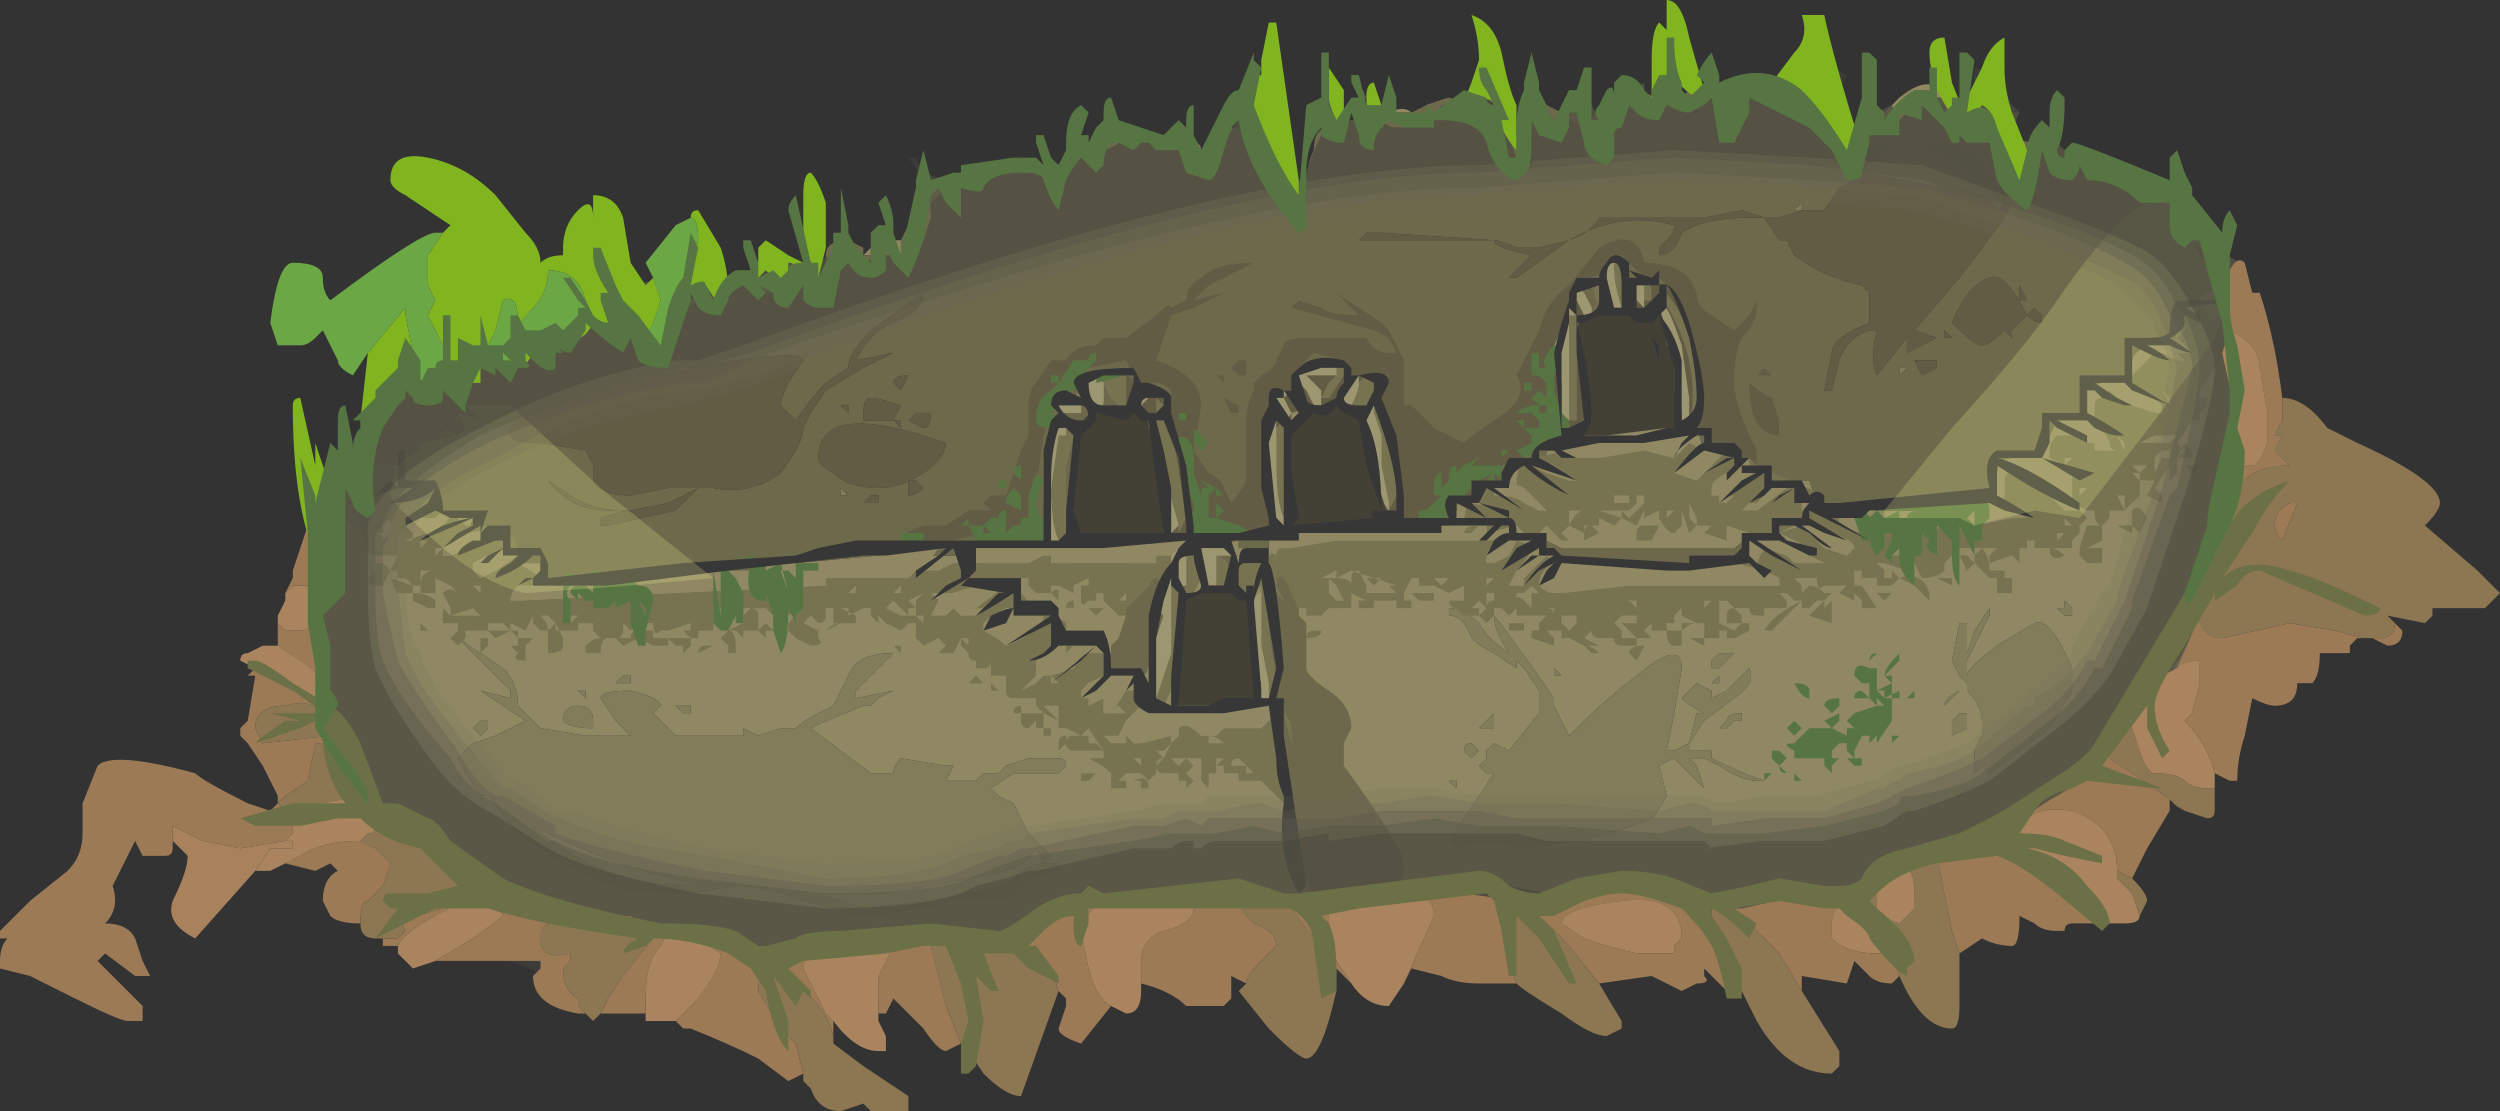 <?xml version="1.0" encoding="UTF-8" standalone="no"?>
<svg xmlns:ffdec="https://www.free-decompiler.com/flash" xmlns:xlink="http://www.w3.org/1999/xlink" ffdec:objectType="shape" height="7.4px" width="16.65px" xmlns="http://www.w3.org/2000/svg">
  <rect width="100%" height="100%" fill="#333333" stroke="none"/>
  <g transform="matrix(1.0, 0.0, 0.0, 1.0, 3.05, 2.5)">
    <path d="M0.0 -0.05 L0.1 -0.05 0.05 0.0 0.0 -0.05 M0.2 -0.15 Q0.5 -0.3 0.7 -0.35 L0.65 -0.25 0.55 -0.3 Q0.5 -0.3 0.45 -0.2 0.4 -0.15 0.35 -0.15 L0.2 -0.15 M2.4 -0.65 L2.45 -0.7 2.4 -0.65 M2.7 -0.8 L2.75 -0.85 2.75 -0.8 2.7 -0.8 M2.85 -0.9 L2.95 -0.9 2.95 -0.8 2.85 -0.9 M3.15 -1.25 Q3.25 -1.3 3.5 -1.35 L3.4 -1.3 3.3 -1.2 3.2 -1.25 3.15 -1.25 M3.9 -1.35 L4.0 -1.35 3.9 -1.35 M4.35 -1.55 L4.6 -1.6 Q4.95 -1.6 4.95 -1.5 L5.0 -1.4 4.95 -1.4 4.85 -1.5 Q4.8 -1.6 4.6 -1.6 L4.35 -1.55 M5.2 -1.65 Q5.35 -1.8 5.35 -1.6 5.3 -1.65 5.2 -1.65 M5.55 -1.3 L5.55 -1.25 5.55 -1.3 M6.2 -1.75 Q6.3 -1.8 6.35 -1.75 L6.2 -1.75 M6.45 -1.8 L6.5 -1.8 6.6 -1.85 6.45 -1.8 M7.35 -1.75 L7.5 -1.75 7.55 -1.7 7.5 -1.65 7.4 -1.7 7.35 -1.75 M7.65 -1.75 Q7.7 -1.9 7.8 -1.85 L7.85 -1.8 Q7.9 -1.95 8.0 -1.8 L8.1 -1.85 8.15 -1.85 8.1 -1.85 Q8.05 -1.8 8.0 -1.8 L7.95 -1.8 7.65 -1.75 M8.35 -1.85 L8.35 -1.9 Q8.5 -2.0 8.55 -1.85 L8.55 -1.9 8.45 -1.8 8.35 -1.85 M9.45 -1.7 L9.6 -1.85 Q9.85 -2.05 9.9 -1.8 L9.75 -1.85 Q9.65 -1.85 9.5 -1.7 L9.45 -1.7 M11.25 -1.25 L11.3 -1.25 Q11.45 -1.25 11.55 -1.05 11.7 -0.95 11.85 -0.5 11.95 -0.2 11.95 0.05 11.95 1.2 11.55 1.85 11.0 2.9 9.35 3.45 L8.85 3.45 Q8.65 3.45 8.55 3.5 L8.15 3.4 7.8 3.35 7.25 3.45 7.0 3.4 6.85 3.35 6.65 3.4 6.5 3.45 5.45 3.45 5.25 3.4 4.9 3.4 4.35 3.45 Q4.05 3.5 3.85 3.6 3.7 3.7 3.55 3.7 L3.15 3.65 2.65 3.75 2.05 3.8 Q1.85 3.8 1.7 3.7 0.75 3.7 0.2 3.35 -0.1 3.05 -0.35 2.9 -0.6 2.9 -0.7 2.5 -0.8 2.4 -0.85 2.25 L-0.9 1.9 -0.9 1.6 Q-0.9 1.5 -0.85 1.45 -0.8 0.85 -0.65 0.75 L-0.65 0.55 -0.65 0.6 -0.4 0.6 -0.4 0.75 -0.35 0.75 -0.15 0.8 -0.1 0.95 0.1 0.95 Q0.05 1.1 0.2 1.1 L0.3 1.1 0.3 1.2 Q0.3 1.3 0.35 1.3 L0.4 1.25 Q0.45 1.25 0.5 1.25 L0.55 1.25 0.55 1.4 0.9 1.4 0.9 1.35 1.25 1.35 1.75 1.3 2.0 1.3 2.0 1.25 2.25 1.25 2.8 1.2 3.3 1.2 3.95 1.15 3.95 1.1 3.9 0.85 Q3.9 0.6 3.95 0.45 L4.05 0.25 Q4.05 0.15 4.1 0.15 L4.2 0.05 4.35 0.05 4.35 0.0 4.45 0.0 Q4.7 0.2 4.75 0.55 L4.9 1.15 5.2 1.1 5.2 1.15 5.4 1.15 5.4 0.8 Q5.4 0.5 5.45 0.4 L5.45 0.15 Q5.5 0.05 5.7 -0.05 L5.9 -0.05 5.9 0.0 6.15 0.05 Q6.25 0.2 6.25 0.55 6.3 0.9 6.35 1.0 L6.6 1.0 6.65 0.9 Q6.65 0.8 6.75 0.8 L6.9 0.85 Q7.0 0.85 7.0 0.65 L7.1 0.6 Q7.25 0.6 7.25 0.5 L7.35 0.5 Q7.4 0.45 7.4 0.4 L7.35 0.1 Q7.35 -0.05 7.5 -0.55 L7.65 -0.55 7.65 -0.65 7.7 -0.7 7.75 -0.65 Q7.75 -0.55 7.8 -0.55 L8.0 -0.5 8.05 -0.5 Q8.25 -0.3 8.25 0.0 L8.3 0.25 8.25 0.35 8.3 0.5 8.3 0.55 8.35 0.5 8.6 0.55 Q8.55 0.55 8.6 0.6 L8.7 0.7 9.0 0.7 9.05 0.85 9.45 0.9 9.6 0.9 Q10.25 0.9 10.25 0.75 L10.25 0.65 Q10.25 0.55 10.35 0.55 10.6 0.5 10.6 0.4 L10.65 0.3 10.85 0.25 10.85 0.1 Q10.9 0.05 10.95 0.05 L11.05 0.0 11.1 0.05 11.15 -0.1 Q11.15 -0.15 11.25 -0.2 L11.4 -0.2 Q11.45 -0.25 11.45 -0.35 L11.5 -0.45 11.65 -0.55 Q11.7 -0.55 11.7 -0.65 11.7 -0.75 11.55 -0.9 L11.45 -1.05 11.25 -1.25 M0.8 -0.3 L0.8 -0.3 M1.15 -0.25 L1.2 -0.25 1.2 -0.2 1.15 -0.25 M1.95 -0.6 L2.0 -0.6 2.1 -0.6 2.1 -0.55 2.0 -0.55 1.95 -0.6 M1.55 -0.5 L1.6 -0.55 1.65 -0.5 1.5 -0.45 1.55 -0.5 M2.65 -0.8 L2.65 -0.75 Q2.7 -0.75 2.75 -0.7 L2.7 -0.7 Q2.65 -0.7 2.6 -0.75 L2.65 -0.8 M2.3 -0.6 L2.35 -0.6 2.35 -0.55 2.3 -0.55 2.3 -0.6 M7.15 -0.75 L7.15 -0.75 M7.3 2.0 L7.35 2.0 7.3 1.95 7.3 2.0 M8.5 2.3 L8.55 2.3 8.55 2.25 Q8.45 2.25 8.45 2.3 L8.4 2.35 8.45 2.35 8.5 2.3 M8.4 2.0 L8.35 2.05 8.4 2.05 8.4 2.0 M8.45 1.85 L8.4 1.85 8.35 1.9 8.35 1.95 8.4 1.95 8.5 1.85 8.45 1.85 M6.65 2.7 L6.6 2.7 6.65 2.75 6.65 2.7 M6.85 2.3 L6.8 2.35 6.9 2.35 6.9 2.25 6.85 2.3 M6.8 2.5 L6.75 2.45 Q6.7 2.45 6.7 2.5 L6.75 2.55 6.8 2.5 M8.7 2.7 Q8.55 2.65 8.35 2.55 L8.35 2.5 8.2 2.5 8.2 2.45 8.3 2.3 8.5 2.15 Q8.65 2.05 8.6 1.95 8.55 2.0 8.45 2.1 L8.35 2.15 8.35 2.1 8.25 2.05 8.15 2.15 Q8.2 2.2 8.3 2.25 L8.25 2.25 8.2 2.45 8.1 2.5 8.05 2.5 8.1 2.25 8.15 1.95 Q8.15 1.75 7.85 2.0 7.65 2.15 7.4 2.4 L7.3 2.2 7.3 2.15 Q6.95 1.65 6.9 1.6 6.9 1.7 7.0 1.85 6.85 1.75 6.8 1.65 6.7 1.55 6.6 1.55 L6.6 1.6 Q6.7 1.6 6.75 1.75 6.8 1.8 6.9 1.85 L7.05 1.95 7.05 1.9 7.1 1.95 7.2 2.1 7.2 2.25 7.0 2.5 6.9 2.45 6.85 2.5 6.85 2.55 6.8 2.6 6.85 2.65 6.9 2.65 6.6 3.1 6.65 3.15 6.8 3.1 6.9 3.1 7.05 3.15 7.5 3.1 Q7.85 3.0 7.95 2.95 8.0 2.9 8.05 2.8 L8.0 2.6 8.1 2.55 8.3 2.75 8.25 2.6 8.2 2.55 8.3 2.55 8.4 2.6 Q8.55 2.7 8.65 2.7 L8.7 2.7 M10.05 2.3 L10.05 2.25 10.0 2.25 9.95 2.3 9.95 2.4 10.05 2.35 10.05 2.3 M9.95 2.15 L10.0 2.1 Q9.9 2.15 9.9 2.2 L9.95 2.15 M10.05 1.85 L10.05 1.85 10.05 1.65 10.0 1.65 9.95 1.9 10.0 2.0 10.05 2.05 10.05 2.1 Q10.15 2.2 10.15 2.3 L10.15 2.4 10.1 2.5 10.1 2.55 Q10.1 2.6 10.1 2.65 L10.15 2.6 10.2 2.65 10.6 2.35 10.75 2.1 10.75 1.95 Q10.6 1.6 10.5 1.65 L10.25 1.8 Q10.05 1.95 10.05 2.0 L10.05 1.9 10.2 1.6 10.2 1.55 10.1 1.7 10.05 1.85 M10.7 1.5 L10.7 1.55 10.65 1.55 10.7 1.6 10.75 1.6 10.75 1.55 10.7 1.5 M3.5 2.75 L3.5 2.75 M3.7 2.65 L4.0 2.65 4.05 2.6 Q4.05 2.55 4.0 2.55 L3.8 2.55 3.65 2.6 3.6 2.65 3.5 2.65 3.45 2.7 3.25 2.7 3.3 2.6 3.25 2.6 2.95 2.55 Q2.9 2.6 2.9 2.65 L2.75 2.65 2.35 2.35 Q2.45 2.3 2.7 2.2 L2.75 2.2 2.8 2.15 2.9 2.1 2.65 2.15 2.65 2.1 2.9 1.85 Q2.65 1.85 2.6 2.0 L2.5 2.2 2.4 2.25 Q2.3 2.3 2.25 2.35 L2.15 2.35 2.0 2.4 1.9 2.35 1.9 2.4 1.45 2.4 1.3 2.25 1.35 2.2 Q1.35 2.15 1.15 2.1 0.95 2.1 0.95 2.15 L1.05 2.3 1.15 2.4 0.85 2.4 0.55 2.35 0.4 2.2 Q0.4 2.05 0.3 1.95 L0.0 1.75 0.35 2.1 0.35 2.15 0.15 2.1 0.45 2.3 0.25 2.4 0.1 2.45 0.0 2.55 0.05 2.65 0.15 2.8 0.2 2.8 0.4 3.05 0.7 3.25 0.9 3.35 Q1.1 3.45 1.55 3.45 L1.85 3.4 Q2.05 3.4 2.3 3.5 L2.7 3.6 3.1 3.55 3.25 3.5 3.65 3.5 3.75 3.4 Q3.8 3.35 3.95 3.3 L4.0 3.3 4.0 3.25 3.9 3.25 Q3.85 3.25 3.75 3.3 L3.65 3.4 3.15 3.5 2.7 3.55 2.4 3.45 2.85 3.45 3.15 3.4 3.65 3.3 Q3.8 3.25 3.85 3.15 L3.9 3.25 3.95 3.2 3.8 3.05 3.7 2.85 3.6 2.8 3.55 2.75 3.7 2.65 M1.55 2.2 L1.45 2.2 1.5 2.25 1.55 2.25 1.55 2.2 M0.5 3.0 Q0.6 3.05 0.7 3.1 1.15 3.3 1.65 3.4 L1.55 3.4 Q0.95 3.4 0.5 3.0 M0.2 2.3 L0.15 2.3 0.1 2.35 0.15 2.4 0.2 2.35 0.2 2.3 M0.9 2.35 L0.9 2.3 Q0.9 2.2 0.8 2.2 0.7 2.2 0.7 2.3 0.75 2.35 0.9 2.35 M0.85 2.1 L0.8 2.1 0.85 2.15 0.85 2.1 M1.25 2.05 L1.25 2.05 M1.15 2.0 L1.1 2.0 1.05 2.05 1.15 2.05 1.15 2.0" fill="#8f8863" fill-rule="evenodd" stroke="none"/>
    <path d="M8.9 -1.1 L8.95 -1.15 8.95 -1.1 8.9 -1.1 M9.6 -0.05 L9.65 -0.05 9.6 0.0 9.6 -0.05 M10.2 1.6 L10.05 1.9 10.05 2.0 Q10.05 1.95 10.25 1.8 L10.5 1.65 Q10.6 1.6 10.75 1.95 L10.75 2.1 10.6 2.35 10.2 2.65 10.15 2.6 10.1 2.65 Q10.1 2.6 10.1 2.55 L10.1 2.5 10.15 2.4 10.15 2.3 Q10.15 2.2 10.05 2.1 L10.05 2.05 10.0 2.0 9.95 1.9 10.0 1.65 10.05 1.65 10.05 1.85 10.1 1.7 10.2 1.55 10.2 1.6 M10.7 1.5 L10.75 1.55 10.75 1.6 10.7 1.6 10.65 1.55 10.7 1.55 10.7 1.5 M10.05 1.85 L10.05 1.85 M9.95 2.15 L9.9 2.2 Q9.9 2.15 10.0 2.1 L9.95 2.15 M10.05 2.3 L10.05 2.35 9.95 2.4 9.95 2.3 10.0 2.25 10.05 2.25 10.05 2.3 M8.7 2.7 L8.65 2.7 Q8.55 2.7 8.4 2.6 L8.3 2.55 8.2 2.55 8.25 2.6 8.3 2.75 8.1 2.55 8.0 2.6 8.05 2.8 Q8.0 2.9 7.95 2.95 7.85 3.0 7.5 3.1 L7.05 3.15 6.9 3.1 6.8 3.1 6.65 3.15 6.6 3.1 6.9 2.65 6.85 2.65 6.8 2.6 6.85 2.55 6.85 2.5 6.9 2.45 7.0 2.5 7.2 2.25 7.2 2.1 7.1 1.95 7.05 1.9 7.05 1.95 6.9 1.85 Q6.8 1.8 6.75 1.75 6.7 1.6 6.6 1.6 L6.6 1.55 Q6.7 1.55 6.8 1.65 6.85 1.75 7.0 1.85 6.9 1.7 6.9 1.6 6.95 1.65 7.3 2.15 L7.3 2.2 7.4 2.4 Q7.65 2.15 7.85 2.0 8.15 1.75 8.15 1.95 L8.1 2.25 8.05 2.5 8.1 2.5 8.2 2.45 8.25 2.25 8.3 2.25 Q8.2 2.2 8.15 2.15 L8.25 2.05 8.35 2.1 8.35 2.15 8.45 2.1 Q8.55 2.0 8.6 1.95 8.65 2.05 8.5 2.15 L8.3 2.3 8.2 2.45 8.2 2.5 8.35 2.5 8.35 2.55 Q8.55 2.65 8.7 2.7 M6.8 2.5 L6.75 2.55 6.7 2.5 Q6.7 2.45 6.75 2.45 L6.8 2.5 M6.85 2.3 L6.9 2.25 6.9 2.35 6.8 2.35 6.85 2.3 M6.65 2.7 L6.65 2.75 6.6 2.7 6.65 2.7 M8.45 1.85 L8.5 1.85 8.4 1.95 8.35 1.95 8.35 1.9 8.4 1.85 8.45 1.85 M8.4 2.0 L8.4 2.05 8.35 2.05 8.4 2.0 M8.5 2.3 L8.45 2.35 8.4 2.35 8.45 2.3 Q8.45 2.25 8.55 2.25 L8.55 2.3 8.5 2.3 M7.3 2.0 L7.3 1.95 7.35 2.0 7.3 2.0 M3.7 2.65 L3.55 2.75 3.6 2.8 3.7 2.85 3.8 3.05 3.95 3.2 3.9 3.25 3.85 3.15 Q3.8 3.25 3.65 3.3 L3.15 3.4 2.85 3.45 2.4 3.45 2.7 3.55 3.15 3.5 3.65 3.4 3.75 3.3 Q3.85 3.25 3.9 3.25 L4.0 3.25 4.0 3.3 3.95 3.3 Q3.8 3.35 3.75 3.4 L3.65 3.5 3.25 3.5 3.1 3.55 2.7 3.6 2.3 3.5 Q2.05 3.4 1.85 3.4 L1.55 3.45 Q1.1 3.45 0.9 3.35 L0.7 3.25 0.4 3.05 0.2 2.8 0.15 2.8 0.05 2.65 0.0 2.55 0.1 2.45 0.25 2.4 0.45 2.3 0.15 2.1 0.35 2.15 0.35 2.1 0.0 1.75 0.3 1.95 Q0.4 2.05 0.4 2.2 L0.55 2.35 0.85 2.4 1.15 2.4 1.05 2.3 0.95 2.15 Q0.95 2.1 1.15 2.1 1.35 2.15 1.35 2.2 L1.3 2.25 1.45 2.4 1.9 2.4 1.9 2.35 2.0 2.4 2.15 2.35 2.25 2.35 Q2.3 2.3 2.4 2.25 L2.5 2.2 2.6 2.0 Q2.65 1.85 2.9 1.85 L2.65 2.1 2.65 2.15 2.9 2.1 2.8 2.15 2.75 2.2 2.7 2.2 Q2.45 2.3 2.35 2.35 L2.75 2.65 2.9 2.65 Q2.9 2.6 2.95 2.55 L3.25 2.6 3.3 2.6 3.25 2.7 3.45 2.7 3.5 2.65 3.6 2.65 3.65 2.6 3.8 2.55 4.0 2.55 Q4.05 2.55 4.05 2.6 L4.0 2.65 3.7 2.65 M3.5 2.75 L3.5 2.75 M2.55 0.8 L2.55 0.75 2.6 0.8 2.55 0.8 M1.15 2.0 L1.15 2.05 1.05 2.05 1.1 2.0 1.15 2.0 M1.25 2.05 L1.25 2.05 M0.85 2.1 L0.85 2.15 0.8 2.1 0.85 2.1 M0.9 2.35 Q0.75 2.35 0.7 2.3 0.7 2.2 0.8 2.2 0.9 2.2 0.9 2.3 L0.9 2.35 M0.2 2.3 L0.2 2.35 0.15 2.4 0.1 2.35 0.15 2.3 0.2 2.3 M0.5 3.0 Q0.95 3.4 1.55 3.4 L1.65 3.4 Q1.15 3.3 0.7 3.1 0.6 3.05 0.5 3.0 M1.55 2.2 L1.55 2.25 1.5 2.25 1.45 2.2 1.55 2.2" fill="#837c5a" fill-rule="evenodd" stroke="none"/>
    <path d="M-0.65 0.55 L-0.65 0.5 Q-0.65 0.35 -0.55 0.25 -0.45 0.05 -0.25 0.05 -0.2 0.05 -0.15 0.0 L-0.05 -0.1 0.0 -0.05 0.05 0.0 0.1 -0.05 0.15 -0.15 0.2 -0.15 0.35 -0.15 Q0.4 -0.15 0.45 -0.2 0.5 -0.3 0.55 -0.3 L0.65 -0.25 0.7 -0.35 0.75 -0.35 Q0.8 -0.4 0.85 -0.4 L0.95 -0.4 Q1.0 -0.4 1.1 -0.35 L1.05 -0.4 Q1.05 -0.45 1.1 -0.45 1.15 -0.45 1.25 -0.35 L1.3 -0.3 1.3 -0.35 Q1.35 -0.5 1.45 -0.5 1.5 -0.65 1.55 -0.65 L1.7 -0.55 1.8 -0.6 Q1.85 -0.7 1.9 -0.7 L2.05 -0.65 2.1 -0.7 2.2 -0.7 2.2 -0.75 2.25 -0.75 2.35 -0.7 2.4 -0.65 2.45 -0.7 2.45 -0.8 Q2.45 -0.9 2.6 -0.9 L2.7 -0.85 2.7 -0.8 2.75 -0.8 2.75 -0.85 2.75 -0.95 2.8 -0.95 2.85 -0.9 2.95 -0.8 2.95 -0.9 3.0 -1.0 3.1 -1.1 3.15 -1.2 3.15 -1.25 3.2 -1.25 3.3 -1.2 3.4 -1.3 3.5 -1.35 Q3.55 -1.4 3.75 -1.4 L3.85 -1.4 3.9 -1.35 4.0 -1.35 4.2 -1.5 Q4.25 -1.55 4.35 -1.55 L4.6 -1.6 Q4.8 -1.6 4.85 -1.5 L4.95 -1.4 5.0 -1.4 5.05 -1.5 5.05 -1.55 Q5.1 -1.65 5.15 -1.65 L5.2 -1.65 Q5.3 -1.65 5.35 -1.6 L5.4 -1.5 5.55 -1.3 5.55 -1.25 5.65 -1.15 5.65 -1.25 Q5.65 -1.4 5.7 -1.5 5.7 -1.65 5.8 -1.65 L5.85 -1.65 5.9 -1.6 5.9 -1.65 5.95 -1.7 6.1 -1.7 6.0 -1.75 6.2 -1.75 6.35 -1.75 6.45 -1.8 6.6 -1.85 6.8 -1.8 6.9 -1.7 7.05 -1.6 7.1 -1.7 Q7.15 -1.8 7.25 -1.8 L7.35 -1.75 7.4 -1.7 7.5 -1.65 7.55 -1.7 Q7.55 -1.75 7.65 -1.75 L7.95 -1.8 8.0 -1.8 Q8.05 -1.8 8.1 -1.85 L8.15 -1.85 8.2 -1.9 8.35 -1.85 8.45 -1.8 8.55 -1.9 8.6 -1.95 8.95 -1.9 9.1 -1.75 Q9.2 -1.6 9.3 -1.6 L9.45 -1.7 9.5 -1.7 Q9.65 -1.85 9.75 -1.85 L9.9 -1.8 Q10.05 -1.8 10.2 -1.65 10.35 -1.55 10.55 -1.55 10.55 -1.6 10.6 -1.55 L10.7 -1.5 10.75 -1.45 Q11.05 -1.45 11.25 -1.25 L11.45 -1.05 11.55 -0.9 Q11.7 -0.75 11.7 -0.65 11.7 -0.55 11.65 -0.55 L11.5 -0.45 11.45 -0.35 Q11.45 -0.25 11.4 -0.2 L11.25 -0.2 Q11.15 -0.15 11.15 -0.1 L11.1 0.05 11.05 0.0 10.95 0.05 Q10.9 0.05 10.85 0.1 L10.85 0.25 10.65 0.3 10.6 0.4 Q10.6 0.5 10.35 0.55 10.25 0.55 10.25 0.65 L10.25 0.75 Q10.25 0.9 9.6 0.9 L9.45 0.9 9.05 0.85 9.0 0.7 8.7 0.7 8.6 0.6 Q8.55 0.55 8.6 0.55 L8.35 0.5 8.3 0.55 8.3 0.5 8.25 0.35 8.3 0.25 8.25 0.0 Q8.25 -0.3 8.05 -0.5 L8.0 -0.5 7.8 -0.55 Q7.75 -0.55 7.75 -0.65 L7.7 -0.7 7.65 -0.65 7.65 -0.55 7.5 -0.55 Q7.35 -0.05 7.35 0.1 L7.4 0.4 Q7.4 0.45 7.35 0.5 L7.25 0.5 Q7.25 0.6 7.1 0.6 L7.0 0.65 Q7.0 0.85 6.9 0.85 L6.75 0.8 Q6.65 0.8 6.65 0.9 L6.6 1.0 6.35 1.0 Q6.3 0.9 6.25 0.55 6.25 0.2 6.15 0.05 L5.9 0.0 5.9 -0.05 5.7 -0.05 Q5.5 0.05 5.45 0.15 L5.45 0.4 Q5.4 0.5 5.4 0.8 L5.4 1.15 5.2 1.15 5.2 1.1 4.9 1.15 4.75 0.55 Q4.7 0.2 4.45 0.0 L4.35 0.0 4.35 0.05 4.2 0.05 4.1 0.15 Q4.05 0.15 4.05 0.25 L3.95 0.45 Q3.9 0.6 3.9 0.85 L3.95 1.1 3.95 1.15 3.3 1.2 2.8 1.2 2.25 1.25 2.0 1.25 2.0 1.3 1.75 1.3 1.25 1.35 0.9 1.35 0.9 1.4 0.55 1.4 0.55 1.25 0.5 1.25 Q0.45 1.25 0.4 1.25 L0.35 1.3 Q0.3 1.3 0.3 1.2 L0.3 1.1 0.2 1.1 Q0.05 1.1 0.1 0.95 L-0.1 0.95 -0.15 0.8 -0.35 0.75 -0.4 0.75 -0.4 0.6 -0.65 0.6 -0.65 0.55 M0.8 -0.3 L0.8 -0.3 M1.2 -0.25 L1.15 -0.3 1.15 -0.25 1.2 -0.2 1.2 -0.25 M2.0 -0.6 L1.95 -0.6 2.0 -0.55 2.1 -0.55 2.1 -0.6 2.0 -0.6 M1.6 -0.55 L1.55 -0.55 1.55 -0.5 1.5 -0.45 1.65 -0.5 1.6 -0.55 M2.6 -0.75 Q2.65 -0.7 2.7 -0.7 L2.75 -0.7 Q2.7 -0.75 2.65 -0.75 L2.65 -0.8 2.6 -0.8 2.55 -0.75 2.6 -0.75 M2.3 -0.6 L2.3 -0.6 2.3 -0.55 2.35 -0.55 2.35 -0.6 2.3 -0.6 M2.65 -0.1 Q2.7 -0.2 2.8 -0.3 L3.0 -0.4 Q3.1 -0.45 3.1 -0.55 L2.75 -0.3 Q2.6 -0.15 2.6 -0.05 L2.45 0.05 Q2.35 0.15 2.25 0.3 L2.15 0.2 Q2.15 0.15 2.2 0.05 L2.3 -0.1 Q2.3 -0.2 1.3 0.0 0.35 0.25 0.35 0.35 0.3 0.45 0.55 0.45 L0.85 0.5 0.9 0.6 0.9 0.7 Q0.95 0.8 1.15 0.8 L1.4 0.75 1.6 0.75 1.4 0.85 1.15 0.9 1.1 0.9 Q0.9 0.9 0.75 0.8 L0.6 0.7 Q0.75 0.9 1.0 0.9 L1.1 0.9 0.95 0.95 0.95 1.0 1.0 1.0 1.45 0.9 1.6 0.75 1.7 0.75 Q1.95 0.8 2.15 0.65 2.3 0.45 2.3 0.35 L2.35 0.25 2.45 0.1 2.7 -0.05 2.9 -0.15 2.65 -0.1 M8.25 -1.75 L8.25 -1.8 8.2 -1.8 8.25 -1.75 M7.05 -1.5 L7.15 -1.4 7.15 -1.65 7.1 -1.55 7.05 -1.55 7.05 -1.5 M6.4 -1.35 L6.4 -1.35 M6.1 -1.65 L6.1 -1.65 M9.3 -1.45 L9.3 -1.3 9.2 -1.25 9.1 -1.1 8.95 -1.1 8.8 -1.05 8.7 -1.05 8.55 -1.1 8.3 -1.05 7.6 -1.05 Q7.55 -0.95 7.4 -0.9 L7.2 -0.85 7.05 -0.85 Q6.95 -0.9 6.9 -0.9 L6.15 -0.95 6.05 -0.95 6.0 -0.9 6.9 -0.9 Q6.9 -0.85 7.15 -0.8 L7.0 -0.65 7.05 -0.65 7.4 -0.9 Q7.75 -1.1 8.1 -1.0 8.1 -0.95 8.05 -0.9 L8.0 -0.85 8.0 -0.8 Q8.1 -0.8 8.15 -0.95 8.3 -1.05 8.6 -1.05 L8.7 -1.05 8.8 -0.9 8.85 -0.9 8.9 -0.8 Q9.1 -0.65 9.35 -0.6 L9.4 -0.55 9.4 -0.35 Q9.15 -0.25 9.15 -0.15 L9.1 0.1 9.15 0.1 9.2 -0.1 Q9.25 -0.25 9.4 -0.3 L9.45 -0.3 Q9.4 -0.1 9.45 0.0 L9.65 -0.25 9.65 -0.15 9.85 -0.25 9.7 -0.3 10.0 -0.65 Q10.35 -1.1 10.35 -1.15 L10.15 -1.35 10.15 -1.4 Q10.15 -1.5 9.75 -1.55 L9.65 -1.55 Q9.8 -1.55 10.0 -1.4 L10.3 -1.15 10.25 -1.1 Q10.25 -1.2 9.9 -1.25 L9.35 -1.35 9.4 -1.4 Q9.5 -1.55 9.6 -1.55 9.45 -1.55 9.35 -1.5 L9.35 -1.55 9.3 -1.5 9.2 -1.55 9.3 -1.45 M7.65 -1.7 L7.6 -1.65 7.6 -1.6 7.65 -1.6 7.65 -1.7 M8.75 -1.9 L8.9 -1.85 9.05 -1.7 Q9.0 -1.8 8.8 -1.9 L8.75 -1.9 M10.1 -1.65 L9.95 -1.75 9.95 -1.65 10.1 -1.65 M9.6 -0.05 L9.6 0.0 9.65 -0.05 9.6 -0.05 M8.9 -1.1 L8.95 -1.1 8.95 -1.15 8.9 -1.1 M9.9 -0.3 L9.9 -0.25 9.95 -0.25 9.9 -0.3 M9.7 -0.1 L9.75 0.0 9.85 -0.05 9.85 -0.1 9.7 -0.1 M10.5 -1.25 L10.5 -1.35 Q10.4 -1.45 10.3 -1.5 L10.4 -1.2 10.5 -1.25 M10.55 -0.35 L10.55 -0.4 10.5 -0.45 10.45 -0.4 Q10.5 -0.35 10.55 -0.35 M10.35 -0.3 L10.45 -0.4 Q10.3 -0.7 10.2 -0.65 10.05 -0.6 9.95 -0.35 10.1 -0.2 10.15 -0.2 10.2 -0.2 10.3 -0.3 L10.35 -0.25 10.35 -0.3 M10.45 -0.5 L10.4 -0.6 10.4 -0.5 10.45 -0.5 Q10.5 -0.5 10.45 -0.5 M3.1 0.65 Q3.25 0.55 3.25 0.45 2.4 0.15 2.4 0.55 2.4 0.6 2.5 0.65 2.6 0.75 2.8 0.75 2.95 0.75 3.1 0.65 M3.0 0.75 L3.0 0.8 Q3.05 0.8 3.1 0.75 L3.05 0.7 3.0 0.7 3.0 0.75 M2.9 0.3 L2.95 0.2 Q2.8 0.15 2.75 0.15 2.7 0.15 2.7 0.25 L2.7 0.3 2.9 0.3 2.95 0.35 2.95 0.3 2.9 0.3 M3.05 0.25 L3.0 0.3 3.1 0.35 Q3.15 0.35 3.15 0.25 L3.05 0.25 M2.95 0.1 L3.0 0.0 Q2.9 0.0 2.9 0.05 L2.95 0.1 M2.6 0.25 L2.6 0.2 2.55 0.2 2.6 0.25 M2.55 0.8 L2.6 0.8 2.55 0.75 2.55 0.8 M2.8 0.8 L2.75 0.8 2.7 0.85 2.8 0.85 2.8 0.8 M-0.45 0.25 L-0.4 0.15 -0.5 0.25 -0.55 0.4 -0.45 0.25" fill="#6d694b" fill-rule="evenodd" stroke="none"/>
    <path d="M2.65 -0.1 L2.9 -0.15 2.7 -0.05 2.45 0.1 2.35 0.25 2.3 0.35 Q2.3 0.45 2.15 0.65 1.95 0.8 1.7 0.75 L1.6 0.75 1.45 0.9 1.0 1.0 0.95 1.0 0.95 0.95 1.1 0.9 1.0 0.9 Q0.75 0.9 0.6 0.7 L0.75 0.8 Q0.9 0.9 1.1 0.9 L1.15 0.9 1.4 0.85 1.6 0.75 1.4 0.75 1.15 0.8 Q0.95 0.8 0.9 0.7 L0.9 0.6 0.85 0.5 0.55 0.45 Q0.3 0.45 0.35 0.35 0.35 0.25 1.3 0.0 2.3 -0.2 2.3 -0.1 L2.2 0.05 Q2.15 0.15 2.15 0.2 L2.25 0.3 Q2.35 0.15 2.45 0.05 L2.6 -0.05 Q2.6 -0.15 2.75 -0.3 L3.1 -0.55 Q3.1 -0.45 3.0 -0.4 L2.8 -0.3 Q2.7 -0.2 2.65 -0.1 M9.35 -1.5 Q9.45 -1.55 9.6 -1.55 9.5 -1.55 9.4 -1.4 L9.35 -1.35 9.9 -1.25 Q10.25 -1.2 10.25 -1.1 L10.3 -1.15 10.0 -1.4 Q9.8 -1.55 9.65 -1.55 L9.75 -1.55 Q10.15 -1.5 10.15 -1.4 L10.15 -1.35 10.35 -1.15 Q10.35 -1.1 10.0 -0.65 L9.7 -0.3 9.85 -0.25 9.65 -0.15 9.65 -0.25 9.45 0.0 Q9.4 -0.1 9.45 -0.3 L9.4 -0.3 Q9.25 -0.25 9.2 -0.1 L9.15 0.1 9.1 0.1 9.15 -0.15 Q9.15 -0.25 9.4 -0.35 L9.4 -0.55 9.35 -0.6 Q9.1 -0.65 8.9 -0.8 L8.85 -0.9 8.8 -0.9 8.7 -1.05 8.6 -1.05 Q8.3 -1.05 8.15 -0.95 8.1 -0.8 8.0 -0.8 L8.0 -0.85 8.05 -0.9 Q8.1 -0.95 8.1 -1.0 7.75 -1.1 7.4 -0.9 L7.05 -0.65 7.0 -0.65 7.15 -0.8 Q6.9 -0.85 6.9 -0.9 L6.0 -0.9 6.05 -0.95 6.15 -0.95 6.9 -0.9 Q6.95 -0.9 7.05 -0.85 L7.2 -0.85 7.4 -0.9 Q7.55 -0.95 7.6 -1.05 L8.3 -1.05 8.55 -1.1 8.7 -1.05 8.8 -1.05 8.95 -1.1 9.1 -1.1 9.2 -1.25 9.3 -1.3 9.3 -1.45 9.35 -1.5 M7.15 -0.75 L7.15 -0.75 M9.7 -0.1 L9.85 -0.1 9.85 -0.05 9.75 0.0 9.7 -0.1 M9.9 -0.3 L9.95 -0.25 9.9 -0.25 9.9 -0.3 M10.45 -0.5 Q10.5 -0.5 10.45 -0.5 L10.4 -0.5 10.4 -0.6 10.45 -0.5 M10.35 -0.3 L10.35 -0.25 10.3 -0.3 Q10.2 -0.2 10.15 -0.2 10.1 -0.2 9.95 -0.35 10.05 -0.6 10.2 -0.65 10.3 -0.7 10.45 -0.4 L10.35 -0.3 M10.55 -0.35 Q10.5 -0.35 10.45 -0.4 L10.5 -0.45 10.55 -0.4 10.55 -0.35 M2.95 0.1 L2.9 0.05 Q2.9 0.0 3.0 0.0 L2.95 0.1 M3.05 0.25 L3.15 0.25 Q3.15 0.35 3.1 0.35 L3.0 0.3 3.05 0.25 M2.9 0.3 L2.95 0.3 2.95 0.35 2.9 0.3 2.7 0.3 2.7 0.25 Q2.7 0.15 2.75 0.15 2.8 0.15 2.95 0.2 L2.9 0.3 M3.0 0.75 L3.0 0.7 3.05 0.7 3.1 0.75 Q3.05 0.8 3.0 0.8 L3.0 0.75 M3.1 0.65 Q2.95 0.75 2.8 0.75 2.6 0.75 2.5 0.65 2.4 0.6 2.4 0.55 2.4 0.15 3.25 0.45 3.25 0.55 3.1 0.65 M2.6 0.25 L2.55 0.2 2.6 0.2 2.6 0.25 M2.8 0.8 L2.8 0.85 2.7 0.85 2.75 0.8 2.8 0.8" fill="#625c44" fill-rule="evenodd" stroke="none"/>
    <path d="M8.65 0.6 L9.1 0.8 9.1 0.9 9.15 0.9 Q9.3 0.9 9.45 0.95 L9.35 0.95 9.25 0.9 9.15 0.9 9.15 0.95 9.2 0.95 9.2 1.0 9.35 1.05 9.45 1.1 9.5 1.1 9.45 1.05 10.1 1.0 10.35 0.95 10.45 0.95 10.35 0.9 10.3 0.85 10.3 0.7 Q10.3 0.65 10.35 0.65 L10.5 0.7 10.6 0.8 Q10.65 0.85 10.7 0.9 L10.8 0.9 10.85 0.95 10.8 1.0 10.8 1.05 10.75 1.1 10.75 1.15 10.5 1.15 10.5 1.1 10.45 1.1 10.45 1.15 10.4 1.15 10.4 1.25 10.35 1.2 10.2 1.25 10.2 1.2 10.25 1.15 10.15 1.15 Q10.2 1.2 10.2 1.3 L10.3 1.3 10.3 1.35 10.35 1.35 10.35 1.45 10.25 1.45 10.25 1.35 10.2 1.35 10.1 1.25 10.05 1.3 10.0 1.2 10.05 1.2 10.1 1.25 10.1 1.2 10.15 1.15 10.0 1.15 9.9 1.25 9.9 1.3 Q9.85 1.35 9.75 1.35 L9.7 1.25 9.65 1.25 9.65 1.3 9.5 1.25 9.45 1.25 9.5 1.3 9.5 1.35 9.55 1.35 9.55 1.3 9.6 1.35 9.55 1.4 9.45 1.4 9.45 1.35 9.35 1.35 9.35 1.3 9.3 1.3 9.3 1.4 9.35 1.4 9.45 1.55 9.35 1.55 9.35 1.5 9.3 1.45 9.3 1.5 9.2 1.45 9.25 1.4 9.1 1.4 Q9.05 1.45 9.05 1.35 L8.9 1.35 8.95 1.4 8.95 1.5 8.9 1.5 8.85 1.45 8.8 1.45 8.85 1.5 8.85 1.55 8.7 1.55 8.7 1.6 8.65 1.6 Q8.6 1.6 8.6 1.55 L8.5 1.55 8.45 1.5 8.3 1.5 8.3 1.55 8.35 1.5 8.4 1.5 8.4 1.65 8.5 1.7 8.55 1.65 8.6 1.65 8.6 1.7 8.5 1.75 8.45 1.75 8.45 1.7 8.4 1.7 8.4 1.75 8.3 1.75 8.3 1.8 8.2 1.75 8.3 1.75 8.3 1.65 8.25 1.65 Q8.2 1.65 8.15 1.7 L8.15 1.8 8.1 1.8 Q8.05 1.8 8.05 1.7 L7.95 1.7 7.95 1.65 7.9 1.7 7.95 1.75 7.85 1.75 7.75 1.65 7.85 1.65 7.85 1.6 7.75 1.6 7.7 1.65 7.75 1.7 7.75 1.75 7.85 1.75 7.85 1.8 7.75 1.8 Q7.7 1.8 7.7 1.75 L7.7 1.75 7.6 1.75 Q7.55 1.75 7.55 1.7 L7.5 1.75 7.6 1.8 7.5 1.8 Q7.55 1.8 7.6 1.85 L7.55 1.85 7.5 1.8 7.4 1.75 7.35 1.75 7.35 1.7 7.25 1.7 7.3 1.75 7.3 1.8 7.15 1.75 7.15 1.7 7.2 1.7 7.2 1.65 7.25 1.6 7.05 1.6 7.05 1.55 7.0 1.6 6.95 1.55 6.9 1.55 6.9 1.6 6.85 1.65 6.8 1.6 6.85 1.55 6.8 1.5 6.75 1.55 6.8 1.55 6.8 1.6 6.7 1.6 6.65 1.55 Q6.6 1.55 6.6 1.5 L6.7 1.5 6.7 1.4 6.6 1.45 6.5 1.4 6.4 1.4 6.4 1.35 6.35 1.35 6.3 1.45 6.25 1.45 6.2 1.4 6.25 1.4 5.95 1.3 5.85 1.35 Q5.95 1.35 5.95 1.4 L5.95 1.4 5.95 1.35 Q5.95 1.3 6.0 1.3 L6.05 1.4 6.05 1.45 6.3 1.45 6.3 1.5 6.35 1.5 6.35 1.55 6.25 1.55 6.25 1.5 6.05 1.5 5.95 1.45 5.95 1.55 5.8 1.55 5.75 1.6 5.65 1.6 5.65 1.55 5.6 1.55 5.55 1.45 Q5.5 1.3 5.45 1.35 L5.45 1.45 5.5 1.5 5.45 1.4 5.4 1.25 Q5.4 1.15 5.45 1.2 5.45 1.15 5.5 1.15 L5.55 1.15 5.85 1.1 6.75 1.1 7.0 1.1 6.95 1.1 Q6.85 1.15 6.85 1.2 L6.85 1.25 6.9 1.25 7.0 1.2 7.05 1.1 7.2 1.15 Q7.15 1.15 7.1 1.25 L7.05 1.3 7.0 1.4 7.05 1.4 7.1 1.4 7.1 1.35 7.25 1.2 7.3 1.25 Q7.2 1.3 7.2 1.4 7.25 1.45 7.3 1.45 L7.35 1.45 7.8 1.4 8.8 1.4 8.8 1.35 8.7 1.3 8.5 1.25 8.55 1.25 8.55 1.2 8.65 1.25 8.7 1.15 8.85 1.2 8.9 1.25 9.1 1.25 9.0 1.2 9.0 1.15 8.8 1.05 8.95 1.0 9.1 1.15 9.25 1.2 9.3 1.15 Q9.3 1.1 9.15 1.05 L9.0 0.95 8.95 0.95 8.9 0.95 8.9 1.0 8.8 1.05 8.6 1.05 8.45 1.0 8.45 1.1 8.3 1.05 8.35 1.0 8.25 1.0 8.25 0.95 8.2 0.85 8.2 0.95 8.25 1.0 8.2 1.05 8.15 0.9 8.15 1.0 8.1 1.05 Q8.05 1.05 8.0 0.95 L8.0 0.9 7.9 0.95 7.9 0.9 7.85 1.0 7.75 0.95 7.7 1.0 7.6 0.95 7.6 1.0 7.5 1.0 7.5 1.05 7.4 1.0 7.35 1.05 7.4 1.1 7.35 1.1 7.25 1.0 7.2 1.05 7.1 1.05 7.05 1.0 6.85 1.05 6.85 1.0 Q6.85 0.95 6.75 0.95 L6.7 1.0 Q6.7 0.9 6.75 0.8 L6.8 0.75 7.05 0.75 Q7.05 0.6 7.1 0.55 L7.1 0.6 7.15 0.6 7.25 0.65 7.4 0.7 7.45 0.7 7.3 0.6 7.15 0.55 7.4 0.5 7.35 0.5 7.45 0.55 7.6 0.55 7.9 0.5 8.1 0.55 8.2 0.45 8.3 0.5 Q8.25 0.5 8.2 0.55 8.15 0.6 8.1 0.65 L8.25 0.7 8.4 0.55 8.45 0.5 8.5 0.5 8.55 0.55 8.55 0.6 Q8.5 0.6 8.45 0.65 8.35 0.7 8.35 0.75 L8.35 0.8 8.4 0.8 8.4 0.85 8.45 0.85 8.5 0.8 8.45 0.8 8.55 0.7 Q8.65 0.65 8.65 0.6 L8.6 0.6 8.6 0.55 8.65 0.6 M10.6 0.55 L10.6 0.5 Q10.6 0.45 10.65 0.4 10.7 0.4 10.75 0.4 L10.85 0.45 10.9 0.45 10.9 0.5 10.95 0.5 11.05 0.5 Q11.0 0.5 11.0 0.45 L10.95 0.35 10.9 0.3 10.9 0.2 Q10.9 0.15 10.95 0.15 L11.0 0.1 11.05 0.15 Q11.1 0.2 11.15 0.2 L11.3 0.25 11.35 0.25 11.35 0.2 Q11.25 0.1 11.15 0.1 L11.1 0.05 11.3 -0.15 11.35 -0.15 11.45 -0.1 11.5 -0.1 11.45 -0.15 11.55 -0.15 11.45 -0.25 11.5 -0.3 11.5 -0.35 Q11.5 -0.4 11.55 -0.4 L11.6 -0.45 11.65 -0.4 11.65 -0.35 11.8 -0.45 11.8 -0.35 Q11.8 -0.2 11.7 -0.05 L11.6 0.1 11.6 0.15 11.65 0.15 11.65 0.2 11.6 0.25 11.6 0.3 11.55 0.3 11.45 0.45 11.5 0.5 11.45 0.55 11.45 0.65 11.4 0.7 11.4 0.6 11.3 0.75 11.35 0.8 11.35 0.85 11.25 0.8 11.3 0.7 11.2 0.7 11.2 0.65 11.15 0.65 11.2 0.7 11.2 0.8 11.1 0.9 11.1 0.8 11.05 0.8 11.1 0.9 11.0 0.9 11.0 0.95 10.95 1.0 Q10.9 1.0 10.9 0.9 L10.85 0.9 10.75 0.85 10.75 0.75 10.75 0.65 10.7 0.6 10.6 0.55 M5.65 1.65 L5.65 1.7 5.65 1.65 M5.65 1.75 Q5.65 1.7 5.7 1.7 L5.75 1.7 Q5.75 1.75 5.65 1.75 M5.5 2.85 L5.35 2.7 5.2 2.7 5.2 2.65 5.1 2.65 5.1 2.6 5.05 2.6 5.1 2.55 5.05 2.55 5.05 2.65 5.0 2.65 5.0 2.75 4.95 2.7 4.95 2.55 4.75 2.55 4.8 2.6 4.85 2.55 4.9 2.6 4.85 2.65 4.9 2.7 4.85 2.75 4.85 2.7 4.8 2.7 4.8 2.65 4.7 2.65 Q4.65 2.65 4.65 2.6 4.65 2.55 4.7 2.55 L4.65 2.6 4.65 2.65 4.6 2.7 4.55 2.65 4.45 2.65 4.4 2.7 4.45 2.7 4.45 2.75 4.35 2.75 4.35 2.7 Q4.35 2.65 4.35 2.6 L4.35 2.65 Q4.3 2.6 4.2 2.55 L4.3 2.55 4.3 2.5 4.2 2.35 4.15 2.4 4.05 2.35 4.0 2.35 4.0 2.3 3.9 2.25 3.85 2.2 3.85 2.15 3.7 2.15 Q3.65 2.15 3.65 2.1 L3.65 2.0 3.55 2.0 3.55 1.9 Q3.55 1.95 3.5 1.95 L3.45 1.95 3.45 1.9 Q3.4 1.9 3.4 1.85 L3.35 1.8 3.35 1.75 3.4 1.8 3.4 1.75 3.35 1.75 3.3 1.85 3.2 1.85 3.25 1.8 3.2 1.75 3.1 1.8 3.05 1.75 3.05 1.65 3.0 1.65 2.95 1.7 2.85 1.65 2.8 1.6 2.8 1.65 2.75 1.6 2.75 1.55 2.7 1.55 2.6 1.6 2.6 1.55 2.45 1.55 2.45 1.6 Q2.45 1.65 2.4 1.65 L2.35 1.6 2.3 1.65 2.4 1.7 2.4 1.75 Q2.45 1.8 2.35 1.8 L2.25 1.75 2.2 1.7 Q2.2 1.75 2.2 1.7 L2.2 1.65 2.3 1.55 2.25 1.55 Q2.25 1.6 2.15 1.6 L2.15 1.7 2.1 1.7 2.1 1.6 2.05 1.55 1.9 1.55 1.9 1.6 1.8 1.6 1.85 1.55 1.7 1.55 1.7 1.7 1.6 1.7 1.6 1.75 1.55 1.75 1.5 1.7 1.55 1.7 1.55 1.65 1.4 1.7 1.35 1.7 Q1.3 1.75 1.3 1.65 L1.2 1.65 1.15 1.7 1.1 1.65 1.1 1.7 Q1.1 1.75 1.05 1.75 L1.0 1.75 Q0.95 1.75 0.95 1.85 L0.85 1.85 0.85 1.8 Q0.9 1.75 0.95 1.75 L0.9 1.7 0.9 1.65 0.8 1.65 0.8 1.7 0.65 1.7 0.65 1.65 0.6 1.6 0.55 1.6 0.5 1.65 0.5 1.6 0.45 1.7 0.35 1.65 0.35 1.7 0.3 1.65 0.2 1.65 0.2 1.7 0.05 1.7 0.05 1.75 0.0 1.8 -0.05 1.75 0.0 1.7 0.0 1.65 -0.1 1.65 -0.1 1.55 -0.05 1.6 -0.05 1.55 -0.1 1.45 Q-0.05 1.4 0.0 1.45 L-0.05 1.4 -0.15 1.35 -0.15 1.45 -0.25 1.45 -0.25 1.4 -0.3 1.4 -0.3 1.45 -0.4 1.45 -0.45 1.35 -0.3 1.4 -0.35 1.35 -0.4 1.35 -0.4 1.3 -0.45 1.3 -0.5 1.4 -0.55 1.4 Q-0.6 1.4 -0.6 1.35 L-0.55 1.3 -0.55 1.25 -0.5 1.25 -0.45 1.3 -0.4 1.2 -0.55 1.2 -0.65 1.15 -0.6 1.15 -0.65 1.05 -0.6 1.05 Q-0.75 1.0 -0.8 0.85 -0.8 0.5 -0.45 0.6 -0.15 0.75 -0.1 0.9 L-0.15 0.95 -0.25 0.95 -0.25 0.9 -0.35 0.95 -0.35 1.0 -0.3 1.05 -0.3 1.1 -0.35 1.1 -0.2 1.05 Q-0.05 1.0 -0.05 0.9 L0.05 1.0 0.1 1.0 0.05 1.05 0.15 1.0 Q0.4 1.0 0.4 1.2 L0.4 1.25 0.65 1.4 0.5 1.4 0.4 1.4 Q0.35 1.45 0.35 1.5 L0.4 1.5 2.45 1.4 2.45 1.35 3.0 1.35 3.05 1.3 3.2 1.3 3.3 1.25 3.5 1.25 3.8 1.25 3.9 1.2 3.95 1.2 3.95 1.25 4.1 1.25 4.45 1.25 4.65 1.25 4.65 1.2 Q4.7 1.2 4.75 1.2 L4.75 1.25 4.7 1.35 4.7 1.4 Q4.65 1.3 4.6 1.4 L4.45 1.55 4.45 1.6 4.4 1.6 4.35 1.55 4.3 1.5 4.3 1.45 4.25 1.45 4.25 1.5 4.2 1.5 Q4.15 1.55 4.15 1.5 L4.15 1.4 4.2 1.4 4.2 1.35 4.1 1.4 4.1 1.45 4.0 1.4 3.95 1.4 3.95 1.45 3.85 1.45 3.8 1.4 3.8 1.35 3.45 1.35 Q3.8 1.4 3.8 1.55 L3.65 1.55 Q3.55 1.6 3.5 1.65 L3.5 1.7 Q3.6 1.75 3.65 1.8 3.9 1.7 3.9 1.6 4.0 1.6 4.05 1.65 4.05 1.7 4.05 1.8 L4.1 1.8 4.05 1.85 4.05 1.8 4.0 1.75 4.0 1.8 3.85 1.9 3.85 2.0 3.75 2.1 3.85 2.05 3.9 2.0 3.95 2.0 4.1 1.95 Q4.15 1.85 4.2 1.85 L4.35 1.85 4.3 1.9 4.35 1.9 4.3 2.0 4.35 2.0 4.3 2.0 4.2 2.05 4.15 2.1 4.15 2.15 4.2 2.15 4.2 2.2 4.3 2.15 4.3 2.25 4.35 2.25 4.45 2.1 4.5 2.1 4.6 2.2 4.55 2.2 4.45 2.3 4.4 2.4 4.3 2.4 4.35 2.45 4.4 2.45 4.45 2.45 4.55 2.45 4.75 2.4 4.75 2.45 4.8 2.4 4.8 2.35 Q4.85 2.3 4.95 2.4 L5.0 2.4 5.05 2.4 5.1 2.35 5.35 2.35 5.45 2.25 5.4 2.25 5.45 2.25 5.5 2.45 5.5 2.85 M4.35 -0.05 Q4.4 -0.05 4.45 -0.05 L4.45 0.0 4.45 0.2 4.4 0.25 4.4 0.2 4.35 0.15 4.3 0.05 4.25 0.0 4.35 -0.05 M4.65 0.25 L4.65 0.15 4.7 0.15 4.7 0.25 Q4.75 0.25 4.85 0.95 L4.8 1.05 4.8 1.0 4.7 0.65 Q4.65 0.4 4.65 0.3 L4.65 0.25 M5.5 0.7 L5.5 0.95 Q5.45 0.85 5.45 0.6 L5.45 0.5 5.45 0.35 5.5 0.3 5.5 0.35 5.5 0.55 5.5 0.7 M6.0 0.05 L6.05 0.0 6.1 0.0 6.1 0.15 6.0 0.25 5.95 0.25 5.95 0.2 Q6.0 0.1 6.0 0.05 M6.15 0.2 Q6.2 0.4 6.25 0.55 L6.25 0.8 6.2 0.9 6.2 0.85 6.15 0.6 6.15 0.4 6.1 0.25 6.1 0.2 6.15 0.2 M7.45 -0.35 L7.45 0.3 7.4 0.3 7.4 0.2 7.4 0.05 7.4 -0.4 7.45 -0.4 7.45 -0.35 M7.8 -0.65 L7.8 -0.45 7.75 -0.45 Q7.7 -0.6 7.7 -0.7 L7.7 -0.75 7.75 -0.75 7.8 -0.7 7.8 -0.65 M8.25 0.35 L8.2 0.35 Q8.3 -0.1 8.0 -0.55 L8.0 -0.6 Q8.15 -0.45 8.2 -0.25 L8.3 0.1 8.25 0.25 8.25 0.35 M5.85 0.0 L5.85 -0.1 5.9 -0.05 5.9 0.0 5.8 0.15 5.75 0.15 5.8 0.05 5.85 0.0 M7.6 -0.6 L7.6 -0.45 7.55 -0.6 7.6 -0.6 M7.9 -0.55 L7.9 -0.6 7.85 -0.6 Q7.95 -0.65 7.95 -0.55 L7.95 -0.5 7.9 -0.5 7.9 -0.55 M11.55 -0.4 L11.55 -0.4 M11.55 0.65 L11.5 0.6 11.6 0.6 11.55 0.65 M11.35 0.1 L11.4 0.2 11.4 0.15 11.35 0.1 M11.2 0.45 L11.4 0.45 11.45 0.4 11.3 0.4 11.2 0.45 M11.05 0.4 L11.1 0.5 11.1 0.45 11.05 0.4 M11.15 0.6 L11.2 0.65 11.25 0.6 11.15 0.6 M11.0 0.7 L11.0 0.7 M11.55 0.5 L11.55 0.55 11.45 0.55 11.5 0.45 11.55 0.5 M11.4 0.55 L11.4 0.5 11.35 0.5 11.3 0.55 11.3 0.65 11.35 0.55 11.4 0.55 M10.75 0.55 L10.7 0.55 10.7 0.6 10.75 0.55 M10.8 0.8 L10.85 0.75 10.8 0.75 10.8 0.8 M10.7 1.0 L10.75 1.0 10.7 0.95 10.7 1.0 M10.75 1.05 L10.75 1.05 M10.7 1.05 L10.65 1.05 10.65 1.1 10.7 1.05 M10.7 1.2 Q10.6 1.25 10.6 1.15 10.65 1.15 10.7 1.2 M10.8 1.15 L10.95 1.15 10.95 1.25 Q11.0 1.25 10.9 1.25 L10.85 1.25 10.8 1.2 10.8 1.15 10.85 1.0 10.95 1.0 10.95 1.1 10.85 1.15 10.8 1.15 M11.15 0.95 L11.15 0.9 Q11.2 0.85 11.25 0.95 L11.2 1.05 11.15 1.0 11.15 1.05 11.05 1.0 11.15 1.0 11.15 0.95 M8.65 0.9 L8.85 0.75 8.75 0.75 8.65 0.85 8.6 0.85 8.55 0.9 8.65 0.9 M9.0 0.8 Q8.95 0.8 8.95 0.85 L8.95 0.9 9.0 0.85 9.05 0.85 9.0 0.8 M8.95 1.5 Q8.9 1.55 8.85 1.6 L8.75 1.7 8.7 1.7 Q8.75 1.6 8.95 1.5 L8.95 1.45 9.0 1.4 Q9.05 1.4 9.1 1.45 L9.15 1.45 9.1 1.5 9.05 1.5 9.0 1.55 8.95 1.55 8.95 1.5 M8.7 1.5 L8.7 1.5 M9.0 1.6 L9.1 1.5 9.1 1.55 9.15 1.5 9.15 1.65 9.0 1.6 M9.6 1.2 L9.6 1.15 9.65 1.15 9.7 1.2 9.7 1.15 9.75 1.15 Q9.8 1.15 9.7 1.15 9.65 1.15 9.65 1.1 L9.55 1.2 9.6 1.2 M9.6 1.35 Q9.75 1.3 9.8 1.45 L9.8 1.5 9.7 1.4 9.6 1.35 M9.5 1.45 L9.55 1.45 9.5 1.5 9.45 1.45 9.5 1.45 M9.95 1.35 L9.95 1.4 9.85 1.35 9.95 1.35 M8.0 0.8 L8.0 0.8 M8.1 0.85 L8.1 0.85 M8.2 0.8 L8.2 0.8 M7.4 0.7 L7.4 0.7 M7.35 0.85 L7.4 0.9 7.4 1.0 Q7.45 0.9 7.5 0.9 L7.4 0.9 7.35 0.85 M7.7 0.85 L7.8 0.85 7.8 0.8 7.7 0.8 7.7 0.85 M7.85 0.7 L7.85 0.7 M7.85 0.85 L7.8 0.9 7.75 0.9 7.8 0.95 7.9 0.85 7.9 0.8 7.85 0.8 7.85 0.85 M7.85 1.1 L7.85 1.05 Q7.85 1.0 7.9 1.0 L8.0 1.0 7.95 1.1 7.85 1.1 M7.75 0.95 L7.75 0.9 7.6 0.9 7.75 0.95 M7.6 1.05 L7.5 1.1 Q7.5 1.15 7.5 1.05 7.5 1.0 7.55 1.0 L7.6 1.05 M7.3 1.0 L7.3 1.0 M7.5 1.5 L7.5 1.5 M7.35 1.65 L7.4 1.7 7.45 1.65 7.45 1.6 7.35 1.6 7.35 1.65 M7.25 1.55 Q7.3 1.55 7.3 1.6 L7.3 1.55 7.25 1.55 M7.6 1.6 L7.6 1.6 M7.5 1.65 L7.5 1.65 M7.85 1.5 L7.8 1.5 7.85 1.55 7.85 1.5 M7.9 1.55 L7.9 1.55 M8.05 0.9 L8.05 0.9 8.05 0.95 8.1 0.9 8.05 0.9 M8.0 1.5 L8.0 1.5 M8.05 1.45 L8.05 1.45 M8.1 1.65 L8.05 1.65 8.05 1.7 8.15 1.7 8.15 1.65 8.25 1.65 8.15 1.6 8.15 1.55 8.1 1.6 8.1 1.65 M8.3 1.6 L8.3 1.6 M8.4 1.4 L8.4 1.4 M8.45 1.6 Q8.45 1.55 8.5 1.55 L8.55 1.6 8.55 1.65 8.45 1.65 8.45 1.6 M6.75 0.85 L6.8 0.85 7.0 0.95 7.0 0.9 6.75 0.85 M6.9 0.75 L6.9 0.8 Q7.05 0.8 7.1 0.85 L7.2 0.9 7.25 0.9 7.1 0.75 Q7.0 0.7 6.9 0.75 M7.2 0.7 L7.2 0.7 M5.85 1.3 L5.75 1.35 5.85 1.35 5.85 1.3 M6.15 1.35 L6.1 1.4 6.05 1.35 6.15 1.35 M6.0 1.5 L6.1 1.5 6.1 1.55 6.0 1.55 6.0 1.5 M5.85 1.5 L5.9 1.5 5.85 1.4 5.8 1.35 5.8 1.45 5.85 1.5 M6.35 1.45 L6.5 1.45 6.5 1.5 6.4 1.5 6.35 1.45 M6.75 1.05 L6.7 1.05 Q6.7 1.0 6.8 1.0 L6.75 1.05 M6.85 1.4 L6.9 1.35 6.85 1.35 6.85 1.4 M6.85 1.5 L6.85 1.55 Q6.85 1.5 6.9 1.5 L6.9 1.45 6.85 1.45 6.85 1.5 M6.55 1.35 L6.5 1.35 6.55 1.4 6.6 1.35 6.55 1.35 M7.15 1.4 L7.1 1.45 7.05 1.45 7.05 1.5 Q7.05 1.45 7.1 1.5 L7.15 1.55 7.15 1.45 7.2 1.45 7.15 1.4 M7.0 1.55 L7.0 1.55 M7.0 1.45 L7.0 1.45 M6.9 1.65 L6.9 1.65 M7.0 1.65 Q7.05 1.65 7.1 1.65 L7.1 1.7 7.0 1.7 7.0 1.65 M7.15 1.8 L7.15 1.8 M7.85 1.9 L7.8 1.85 Q7.8 1.8 7.9 1.8 L7.85 1.9 M4.65 0.3 L4.65 0.3 M4.65 2.15 L4.75 1.85 4.75 1.4 4.8 1.45 4.8 2.15 4.75 2.2 4.75 2.15 4.75 2.1 4.7 2.2 4.65 2.15 M4.85 1.4 L4.85 1.2 4.9 1.2 4.9 1.25 4.95 1.35 4.9 1.45 4.85 1.45 4.85 1.4 M5.05 1.35 L5.05 1.2 Q5.1 1.2 5.15 1.3 L5.15 1.35 5.15 1.4 5.05 1.4 5.05 1.35 M4.65 1.55 L4.65 1.45 4.65 1.55 M4.4 1.5 L4.4 1.5 4.45 1.5 4.45 1.45 4.4 1.5 M5.15 1.4 L5.2 1.4 5.2 1.3 5.15 1.3 Q5.2 1.25 5.25 1.25 L5.3 1.2 5.35 1.25 5.35 1.35 5.4 1.35 5.4 1.7 5.45 2.05 5.45 2.15 5.4 2.15 5.4 2.05 5.35 1.8 5.35 1.45 5.35 1.4 5.3 1.45 5.2 1.45 5.15 1.4 M5.65 1.4 L5.65 1.4 M5.5 1.55 L5.5 1.55 M4.05 0.35 L4.1 0.35 4.1 0.4 4.05 0.6 4.05 1.1 4.0 1.1 Q3.95 1.0 3.95 0.75 L4.0 0.4 4.05 0.4 4.05 0.35 M3.25 1.45 L3.15 1.45 3.2 1.5 3.15 1.6 3.25 1.6 3.3 1.55 3.35 1.6 3.4 1.6 3.35 1.6 3.45 1.6 3.5 1.55 3.45 1.55 3.65 1.4 3.45 1.4 3.3 1.45 3.25 1.45 M0.35 1.5 L0.35 1.5 M2.95 1.55 L2.9 1.5 2.85 1.55 2.95 1.6 3.0 1.6 2.95 1.55 M2.95 1.45 L2.95 1.4 2.9 1.45 2.95 1.45 M3.05 1.55 L3.05 1.5 3.1 1.45 3.0 1.5 3.05 1.55 3.0 1.55 3.0 1.6 3.05 1.6 3.05 1.55 M3.05 1.6 L3.1 1.65 3.1 1.6 3.05 1.6 M4.1 1.55 L4.05 1.55 Q4.05 1.5 4.1 1.5 L4.1 1.55 M4.0 1.5 L3.95 1.45 Q4.0 1.4 4.0 1.45 L4.0 1.5 M4.3 1.55 L4.25 1.6 4.2 1.55 4.3 1.55 M4.1 2.05 L4.1 2.05 M4.1 2.1 L4.1 2.1 M3.95 2.0 L3.95 2.05 4.0 2.05 3.95 2.0 M3.85 1.8 L3.85 1.8 M3.9 2.25 L3.9 2.35 3.85 2.35 3.85 2.3 3.8 2.35 Q3.75 2.35 3.75 2.3 L3.75 2.25 3.9 2.25 M3.95 2.4 L3.9 2.4 3.9 2.35 3.95 2.35 3.95 2.4 M3.7 2.25 Q3.7 2.2 3.75 2.2 L3.75 2.25 3.7 2.25 M4.25 2.35 L4.25 2.35 M4.0 2.25 L4.0 2.2 3.9 2.2 4.0 2.3 4.0 2.25 M4.1 2.4 L4.2 2.4 4.2 2.45 4.25 2.45 4.3 2.5 4.1 2.5 Q4.05 2.5 4.05 2.45 4.05 2.4 4.1 2.4 M4.0 2.45 Q4.0 2.4 4.05 2.4 L4.05 2.45 4.0 2.5 4.0 2.45 M4.0 2.55 L4.0 2.55 M3.45 1.85 L3.45 1.85 M3.4 2.05 L3.45 2.0 3.5 2.05 3.4 2.05 M3.6 2.1 L3.55 2.1 3.55 2.05 3.6 2.1 M2.95 1.8 L2.95 1.85 2.9 1.8 2.95 1.8 M4.25 2.65 L4.2 2.7 4.15 2.7 4.15 2.65 4.25 2.65 M5.0 2.4 L5.0 2.45 5.05 2.45 5.1 2.45 Q5.05 2.4 5.0 2.4 M5.25 2.6 L5.25 2.65 5.3 2.65 5.2 2.55 Q5.15 2.55 5.15 2.6 L5.25 2.6 M5.55 2.55 L5.55 2.45 5.5 2.25 Q5.55 2.3 5.55 2.35 L5.55 2.55 M4.45 2.25 L4.4 2.2 4.35 2.2 4.35 2.25 4.45 2.25 M4.45 2.45 L4.45 2.4 4.5 2.45 4.45 2.45 M4.7 2.55 L4.75 2.45 4.7 2.5 4.65 2.5 4.7 2.55 M4.55 2.65 L4.55 2.65 M4.55 2.55 L4.5 2.55 4.55 2.6 4.55 2.55 M4.6 2.75 L4.55 2.75 4.55 2.7 4.5 2.7 Q4.6 2.65 4.6 2.75 M1.75 1.75 L1.8 1.7 1.9 1.65 1.9 1.75 1.85 1.7 1.8 1.7 Q1.85 1.7 1.85 1.8 L1.85 1.85 1.8 1.85 1.8 1.8 1.75 1.75 M1.9 1.7 L1.9 1.6 1.95 1.55 Q2.0 1.55 2.0 1.6 L2.0 1.7 1.9 1.7 M2.05 1.7 L2.05 1.75 2.0 1.7 2.05 1.65 2.1 1.7 2.05 1.7 M2.5 1.55 L2.55 1.55 2.65 1.6 2.65 1.65 2.5 1.65 Q2.5 1.7 2.5 1.6 L2.5 1.55 M2.45 1.7 Q2.5 1.65 2.55 1.65 L2.45 1.7 M2.65 1.4 L2.6 1.45 2.65 1.45 2.65 1.4 M0.2 1.05 Q0.1 1.0 -0.1 1.15 L-0.1 1.2 -0.05 1.2 Q0.2 1.1 0.2 1.05 M0.4 1.2 L0.35 1.15 0.2 1.2 0.1 1.25 0.1 1.3 0.15 1.35 0.25 1.3 0.4 1.2 M0.1 1.4 L0.15 1.45 0.15 1.4 0.1 1.4 M0.1 1.55 L-0.05 1.6 0.15 1.6 0.1 1.55 M0.2 1.7 L0.3 1.7 Q0.35 1.7 0.4 1.7 L0.4 1.75 0.35 1.7 0.25 1.75 0.2 1.7 M0.2 1.75 L0.2 1.8 0.15 1.85 0.15 1.75 0.2 1.75 M0.45 1.6 L0.45 1.6 M0.5 1.75 L0.45 1.8 0.45 1.9 Q0.35 1.9 0.4 1.85 L0.35 1.8 0.4 1.8 0.4 1.75 0.5 1.75 M0.55 1.7 L0.5 1.65 0.55 1.6 Q0.6 1.65 0.6 1.7 L0.55 1.7 M0.6 1.7 L0.65 1.65 0.7 1.75 0.7 1.8 Q0.7 1.85 0.6 1.85 L0.6 1.7 M0.75 1.65 L0.8 1.6 0.75 1.6 0.75 1.65 M1.05 1.55 L1.05 1.55 M1.2 1.75 L1.1 1.8 1.05 1.75 1.15 1.75 Q1.15 1.7 1.2 1.7 L1.2 1.75 1.25 1.7 1.3 1.7 1.3 1.75 1.4 1.75 1.4 1.8 1.35 1.8 1.3 1.8 1.2 1.75 M1.4 1.65 L1.4 1.65 M1.7 1.8 L1.6 1.85 Q1.6 1.8 1.65 1.8 L1.7 1.8 M1.55 1.8 L1.5 1.85 1.5 1.8 1.45 1.8 1.4 1.75 Q1.45 1.75 1.55 1.75 L1.55 1.8 M-0.25 1.15 L-0.2 1.1 -0.25 1.1 -0.25 1.15 M-0.35 1.1 L-0.35 1.1 M-0.25 1.3 L-0.25 1.4 Q-0.25 1.3 -0.15 1.3 L-0.25 1.3 M-0.15 1.2 L-0.1 1.15 -0.15 1.15 -0.15 1.2 M-0.15 1.25 L-0.15 1.25 M-0.45 1.0 L-0.45 0.95 -0.55 1.05 Q-0.5 1.05 -0.5 1.1 L-0.45 1.05 -0.45 1.0 M-0.5 1.1 L-0.5 1.1 M-0.15 1.55 L-0.2 1.55 -0.3 1.5 -0.3 1.45 Q-0.2 1.45 -0.15 1.5 L-0.15 1.55 M-0.25 1.7 L-0.25 1.65 -0.2 1.7 Q-0.15 1.7 -0.2 1.7 L-0.25 1.7" fill="#777351" fill-rule="evenodd" stroke="none"/>
    <path d="M5.6 1.55 L5.6 1.6 5.65 1.65 5.65 1.7 5.65 1.75 5.65 1.95 Q5.65 2.0 5.8 2.1 5.95 2.2 5.95 2.35 L5.9 2.45 5.9 2.6 Q6.3 3.15 6.3 3.25 6.3 3.45 6.1 3.45 L5.7 3.45 Q5.65 3.4 5.55 3.1 L5.5 2.85 5.5 2.45 5.45 2.25 5.45 2.15 5.45 2.05 5.4 1.7 5.4 1.35 5.35 1.35 5.35 1.25 5.4 1.25 5.45 1.4 5.5 1.5 5.45 1.45 5.45 1.35 Q5.5 1.3 5.55 1.45 L5.6 1.55 M4.05 0.35 L4.05 0.25 4.15 0.25 4.15 0.15 4.1 0.15 4.2 0.1 4.2 0.15 4.25 0.25 Q4.3 0.25 4.3 0.15 L4.3 0.05 4.35 0.15 4.4 0.2 4.35 0.2 Q4.15 0.25 4.15 0.35 L4.15 0.4 4.1 0.4 4.1 1.05 4.15 1.05 4.15 1.1 4.0 1.1 4.05 1.1 4.05 0.6 4.1 0.4 4.1 0.35 4.05 0.35 M7.55 -0.6 L7.6 -0.45 7.6 -0.6 7.65 -0.65 7.65 -0.45 7.7 -0.45 7.55 -0.4 7.55 -0.45 7.5 -0.55 7.55 -0.6 M8.1 -0.15 L8.1 -0.2 8.05 -0.2 8.05 -0.25 8.1 -0.15 M8.55 1.2 L8.55 1.25 8.5 1.25 7.4 1.25 7.35 1.2 7.3 1.2 7.25 1.15 7.25 1.1 7.35 1.15 8.5 1.15 Q8.55 1.1 8.6 1.1 L8.6 1.15 8.55 1.2 M7.4 0.05 L7.4 0.2 7.4 0.05 M6.1 0.25 L6.15 0.4 6.1 0.25 M6.05 0.3 L6.05 0.35 6.05 0.3 M5.45 0.5 L5.45 0.6 5.45 0.5 M4.65 0.3 L4.65 0.3 M4.75 1.25 L4.75 1.35 4.7 1.35 4.75 1.25 M4.7 1.4 L4.65 1.55 4.7 1.6 4.65 1.75 4.6 1.9 Q4.6 2.0 4.55 2.0 L4.5 1.95 4.35 1.95 4.35 1.9 4.3 1.9 4.35 1.85 4.35 1.8 4.4 1.75 4.45 1.6 4.45 1.55 4.6 1.4 Q4.65 1.3 4.7 1.4 M4.8 1.45 L4.8 1.4 4.85 1.4 4.85 1.45 4.8 1.45 4.8 2.15 4.8 1.45 M4.9 1.25 L4.9 1.2 4.95 1.3 4.95 1.35 4.9 1.25 M5.15 1.35 L5.15 1.3 Q5.1 1.2 5.05 1.2 L5.15 1.2 5.25 1.2 5.2 1.2 Q5.15 1.25 5.15 1.3 L5.15 1.35 M4.65 1.45 L4.65 1.55 4.65 1.45 M5.35 2.1 Q5.3 2.05 5.35 2.05 L5.35 2.15 5.35 2.1 M4.75 2.2 L4.8 2.15 4.75 2.2 M5.5 1.55 L5.5 1.55 M4.0 1.1 L4.0 1.1 M5.45 2.15 L5.4 2.15 5.4 2.05 5.4 2.15 5.45 2.15 M5.55 2.55 L5.55 2.35 Q5.55 2.3 5.5 2.25 L5.55 2.45 5.55 2.55 M4.75 2.15 L4.75 2.1 4.75 2.15" fill="#6d674b" fill-rule="evenodd" stroke="none"/>
    <path d="M9.45 0.95 L9.9 0.9 10.2 0.85 10.3 0.85 10.35 0.9 10.45 0.95 10.35 0.95 10.1 1.0 9.45 1.05 9.5 1.1 9.45 1.1 9.35 1.05 9.2 1.0 9.2 0.95 9.15 0.95 9.15 0.9 9.25 0.9 9.35 0.95 9.45 0.95 M10.35 0.65 L10.35 0.55 10.6 0.55 10.7 0.6 10.75 0.65 10.75 0.75 10.7 0.8 10.6 0.8 10.5 0.7 10.35 0.65 M10.75 0.4 L10.65 0.35 10.65 0.3 10.9 0.3 10.95 0.35 11.0 0.45 Q11.0 0.5 11.05 0.5 L10.95 0.5 10.9 0.45 10.85 0.45 10.75 0.4 M11.0 0.1 L10.95 0.1 11.1 0.05 11.15 0.1 Q11.25 0.1 11.35 0.2 L11.35 0.25 11.3 0.25 11.15 0.2 Q11.1 0.2 11.05 0.15 L11.0 0.1 M11.3 -0.15 L11.25 -0.2 11.25 -0.25 11.35 -0.2 11.35 -0.25 11.45 -0.25 11.55 -0.15 11.45 -0.15 11.5 -0.1 11.45 -0.1 11.35 -0.15 11.3 -0.15 M11.55 -0.4 L11.55 -0.4 11.55 -0.4 M-0.1 0.9 L-0.05 0.9 Q-0.05 1.0 -0.2 1.05 L-0.35 1.1 -0.3 1.1 -0.3 1.05 -0.35 1.0 -0.35 0.95 -0.25 0.9 -0.25 0.95 -0.15 0.95 -0.1 0.9 M0.65 1.4 L0.7 1.4 0.95 1.35 1.45 1.3 2.0 1.3 3.2 1.15 3.1 1.3 3.05 1.3 3.0 1.35 2.45 1.35 2.45 1.4 0.4 1.5 0.35 1.5 Q0.35 1.45 0.4 1.4 L0.5 1.4 0.65 1.4 M3.5 1.25 L3.45 1.2 3.35 1.15 4.0 1.1 4.15 1.1 4.2 1.1 4.25 1.1 4.5 1.1 4.8 1.1 4.9 1.1 4.9 1.15 4.8 1.15 4.75 1.2 Q4.7 1.2 4.65 1.2 L4.65 1.25 4.45 1.25 Q4.45 1.2 4.4 1.2 L4.1 1.25 3.95 1.25 3.95 1.2 3.9 1.2 3.8 1.25 3.5 1.25 M5.5 1.05 L5.55 1.05 6.35 1.05 6.35 1.05 6.5 1.0 6.7 1.0 6.75 0.95 Q6.85 0.95 6.85 1.0 L6.85 1.05 6.8 1.1 6.75 1.1 5.85 1.1 5.5 1.15 5.5 1.05 M8.55 0.55 L8.6 0.55 8.6 0.6 8.65 0.6 Q8.65 0.65 8.55 0.7 L8.45 0.8 8.4 0.85 8.4 0.8 8.35 0.8 8.35 0.75 Q8.35 0.7 8.45 0.65 8.5 0.6 8.55 0.6 L8.55 0.55 M8.65 0.85 L8.75 0.75 8.85 0.75 8.65 0.9 8.65 0.85 M9.0 0.8 L9.05 0.85 9.0 0.85 8.95 0.9 8.95 0.85 Q8.95 0.8 9.0 0.8 M9.0 0.95 L9.15 1.05 Q9.3 1.1 9.3 1.15 L9.25 1.2 9.1 1.15 8.95 1.0 8.95 0.95 9.0 0.95 M8.8 1.05 L9.0 1.15 9.0 1.2 9.1 1.25 8.9 1.25 8.85 1.2 8.7 1.15 8.65 1.15 8.65 1.05 8.8 1.05 M8.5 1.25 L8.7 1.3 8.8 1.35 8.8 1.4 7.8 1.4 7.35 1.45 7.3 1.45 Q7.25 1.45 7.2 1.4 7.2 1.3 7.3 1.25 L7.35 1.2 7.4 1.25 8.5 1.25 M7.25 1.2 L7.1 1.35 7.1 1.4 7.05 1.4 7.05 1.3 7.1 1.25 Q7.15 1.15 7.2 1.15 L7.25 1.15 7.25 1.2 M7.05 1.1 L7.0 1.2 6.9 1.25 6.85 1.25 6.85 1.2 Q6.85 1.15 6.95 1.1 L7.0 1.1 7.05 1.05 7.05 1.1 M7.4 0.5 L7.6 0.45 7.95 0.4 8.15 0.4 Q8.2 0.4 8.2 0.45 L8.1 0.55 7.9 0.5 7.6 0.55 7.45 0.55 7.35 0.5 7.4 0.5 M8.3 0.5 L8.45 0.5 8.4 0.55 8.25 0.7 8.1 0.65 Q8.15 0.6 8.2 0.55 8.25 0.5 8.3 0.5 M7.15 0.55 L7.3 0.6 7.45 0.7 7.4 0.7 7.25 0.65 7.15 0.6 7.1 0.6 7.1 0.55 7.15 0.55 M6.75 0.85 L7.0 0.9 7.0 0.95 6.8 0.85 6.75 0.85 M6.9 0.75 Q7.0 0.7 7.1 0.75 L7.25 0.9 7.2 0.9 7.1 0.85 Q7.05 0.8 6.9 0.8 L6.9 0.75 M6.7 1.05 L6.75 1.05 6.8 1.0 Q6.7 1.0 6.7 1.05 M3.8 1.55 L3.9 1.6 Q3.9 1.7 3.65 1.8 3.6 1.75 3.5 1.7 L3.5 1.65 Q3.55 1.6 3.65 1.55 L3.8 1.55 M4.1 1.8 L4.2 1.8 4.2 1.85 Q4.15 1.85 4.1 1.95 L3.95 2.0 3.9 2.0 3.85 2.0 3.85 1.9 4.0 1.8 4.0 1.75 4.05 1.8 4.05 1.85 4.1 1.8 M4.8 2.2 L4.85 2.2 4.9 2.2 5.4 2.2 5.4 2.25 5.45 2.25 5.35 2.35 5.1 2.35 5.05 2.4 5.0 2.4 4.95 2.4 Q4.85 2.3 4.8 2.35 L4.8 2.4 4.75 2.45 4.75 2.4 4.55 2.45 4.45 2.45 4.4 2.45 4.4 2.4 4.45 2.3 4.55 2.2 4.6 2.2 4.8 2.2 M3.25 1.6 L3.2 1.5 3.25 1.45 3.3 1.45 3.45 1.4 3.65 1.4 3.45 1.55 3.4 1.6 3.35 1.6 3.3 1.55 3.25 1.6 M4.45 2.1 L4.35 2.25 4.3 2.25 4.3 2.15 4.2 2.2 4.2 2.15 4.15 2.15 4.15 2.1 4.2 2.05 4.3 2.0 4.35 2.0 4.5 2.0 4.45 2.1 M4.5 2.45 L4.45 2.4 4.45 2.45 4.5 2.45 M0.4 1.2 L0.25 1.3 0.15 1.35 0.1 1.3 0.1 1.25 0.2 1.2 0.35 1.15 0.4 1.2 M0.2 1.05 Q0.2 1.1 -0.05 1.2 L-0.1 1.2 -0.1 1.15 Q0.1 1.0 0.2 1.05" fill="#8f8863" fill-rule="evenodd" stroke="none"/>
    <path d="M4.0 1.1 L3.95 1.1 3.9 0.9 3.95 0.9 3.9 0.85 3.9 0.6 Q3.9 0.35 4.05 0.35 L4.05 0.4 4.0 0.4 3.95 0.75 Q3.95 1.0 4.0 1.1 L4.0 1.1 M4.05 0.25 L4.0 0.25 4.0 0.2 Q4.0 0.15 4.05 0.15 4.05 0.1 4.1 0.15 L4.15 0.15 4.15 0.25 4.05 0.25 M4.2 0.1 L4.15 0.05 4.2 0.0 4.35 -0.05 4.25 0.0 4.3 0.05 4.3 0.15 Q4.3 0.25 4.25 0.25 L4.2 0.15 4.2 0.1 M4.65 0.4 L4.65 0.35 Q4.65 0.3 4.65 0.25 L4.65 0.3 Q4.65 0.4 4.7 0.65 L4.8 1.0 4.75 1.05 4.75 1.1 4.7 1.05 4.7 1.0 4.75 1.0 4.65 0.4 M5.5 0.95 L5.5 1.0 5.45 0.95 5.4 0.8 5.35 0.7 5.4 0.35 5.4 0.3 5.45 0.25 5.45 0.35 5.45 0.5 5.45 0.6 Q5.45 0.85 5.5 0.95 M5.5 0.3 L5.45 0.25 5.45 0.1 5.55 0.1 5.5 0.15 5.55 0.25 5.5 0.35 5.5 0.3 M5.9 0.2 L5.9 0.15 5.9 0.1 6.0 0.0 6.0 0.05 Q6.0 0.1 5.95 0.2 L5.95 0.25 5.9 0.25 5.9 0.2 M6.2 0.9 Q6.15 0.85 6.1 0.65 L6.1 0.55 6.05 0.35 6.05 0.3 6.05 0.25 6.1 0.2 6.1 0.25 6.15 0.4 6.15 0.6 6.2 0.85 6.2 0.9 M7.35 0.3 L7.35 0.05 Q7.3 0.0 7.3 -0.1 L7.3 -0.2 7.4 -0.4 7.4 -0.45 7.45 -0.4 7.45 -0.35 7.45 -0.4 7.4 -0.4 7.4 0.05 7.4 0.2 7.4 0.3 7.4 0.35 7.35 0.3 M7.5 -0.4 L7.45 -0.5 7.45 -0.55 7.45 -0.6 7.5 -0.55 7.55 -0.45 7.55 -0.4 7.5 -0.4 M8.0 -0.45 L8.0 -0.5 Q8.05 -0.5 8.15 -0.2 L8.2 0.15 8.2 0.35 8.15 0.35 8.15 0.3 8.15 0.25 8.1 0.1 8.1 -0.15 8.05 -0.25 8.05 -0.3 8.0 -0.45 M5.6 -0.05 Q5.65 -0.1 5.8 -0.1 L5.9 -0.1 5.9 -0.05 5.85 -0.1 5.85 0.0 5.65 0.0 5.75 0.1 5.75 0.2 5.7 0.2 5.65 0.1 5.6 0.05 5.6 -0.05 M7.7 -0.75 L7.7 -0.7 Q7.7 -0.6 7.75 -0.45 L7.7 -0.45 7.65 -0.45 7.65 -0.65 7.65 -0.75 7.7 -0.75 M7.9 -0.6 L7.9 -0.55 7.9 -0.45 7.8 -0.55 7.85 -0.65 7.9 -0.6 M4.6 0.05 L4.6 0.1 4.6 0.15 4.55 0.2 4.5 0.2 4.5 0.1 4.6 0.05 M4.75 1.2 L4.8 1.15 4.9 1.15 4.9 1.2 4.85 1.2 4.85 1.4 4.8 1.4 4.8 1.45 4.75 1.4 4.75 1.85 4.65 2.15 4.65 1.75 4.7 1.6 4.65 1.55 4.7 1.4 4.75 1.35 4.75 1.25 4.75 1.2 M4.9 1.25 L4.9 1.2 4.9 1.25 M5.05 1.2 L5.05 1.35 5.05 1.4 5.0 1.4 Q4.95 1.4 4.95 1.35 L4.95 1.3 4.9 1.2 Q4.95 1.15 4.95 1.1 L5.1 1.1 5.15 1.2 5.05 1.2 M5.2 1.4 L5.2 1.35 5.15 1.35 5.15 1.3 Q5.15 1.25 5.2 1.2 L5.25 1.2 5.4 1.2 5.4 1.25 5.35 1.25 5.3 1.2 5.25 1.25 Q5.2 1.25 5.15 1.3 L5.2 1.3 5.2 1.4 M5.35 1.45 L5.35 1.8 5.4 2.05 5.4 2.15 5.35 2.15 5.35 2.05 5.3 1.8 5.3 1.55 Q5.3 1.45 5.35 1.45" fill="#9d9771" fill-rule="evenodd" stroke="none"/>
    <path d="M4.45 0.0 L4.55 0.05 4.5 0.0 4.45 -0.1 4.2 -0.05 4.15 -0.05 4.1 0.0 4.15 0.1 4.1 0.1 4.05 0.05 3.95 0.25 3.9 0.4 3.85 0.75 Q3.8 1.05 3.7 1.05 L3.85 1.05 3.8 1.1 3.55 1.1 3.55 1.05 3.5 1.05 3.3 1.1 2.95 1.1 Q2.95 1.05 3.1 1.0 L3.25 1.0 3.4 0.9 3.55 0.9 3.5 0.85 3.55 0.8 3.65 0.8 3.75 0.5 3.8 0.4 3.8 0.2 Q3.8 0.1 3.85 0.05 L3.95 -0.1 4.05 -0.1 Q4.1 -0.2 4.25 -0.2 L4.3 -0.25 4.45 -0.25 4.65 -0.4 Q4.75 -0.5 4.75 -0.45 L4.85 -0.5 Q4.85 -0.6 4.95 -0.65 5.05 -0.75 5.3 -0.75 L5.0 -0.6 4.9 -0.5 5.1 -0.55 4.9 -0.45 4.75 -0.4 4.65 -0.1 Q4.95 0.0 4.95 0.2 L4.9 0.5 5.0 0.65 Q5.1 0.7 5.1 0.75 L5.15 0.85 Q5.2 0.8 5.25 0.7 L5.25 0.3 Q5.25 0.2 5.3 0.1 L5.3 0.05 5.35 0.0 Q5.45 -0.05 5.45 -0.1 L5.5 -0.2 Q5.5 -0.25 5.65 -0.25 L6.05 -0.25 Q6.1 -0.15 6.2 -0.15 L6.25 -0.15 6.2 -0.25 6.1 -0.3 5.55 -0.45 5.6 -0.5 5.75 -0.45 Q5.8 -0.4 6.05 -0.4 L6.0 -0.4 5.85 -0.55 6.15 -0.35 6.2 -0.3 6.3 -0.1 6.3 0.2 6.35 0.2 6.5 0.35 6.7 0.45 Q6.75 0.4 6.9 0.3 7.15 0.15 7.05 0.0 L7.2 -0.3 Q7.25 -0.5 7.4 -0.6 L7.6 -0.85 Q7.85 -1.0 7.9 -0.75 8.1 -0.75 8.2 -0.65 L8.25 -0.55 Q8.25 -0.45 8.35 -0.4 L8.5 -0.3 8.6 -0.4 8.65 -0.5 8.65 -0.45 Q8.65 -0.35 8.55 -0.25 8.5 -0.15 8.5 0.05 8.5 0.2 8.65 0.5 L8.65 0.6 8.6 0.55 8.55 0.55 8.5 0.5 8.45 0.5 Q8.3 0.45 8.25 0.35 L8.25 0.4 8.15 0.4 8.15 0.35 8.2 0.35 8.2 0.15 8.15 -0.2 Q8.05 -0.5 8.0 -0.5 L8.0 -0.45 7.75 -0.45 7.8 -0.45 7.8 -0.65 Q8.0 -0.65 8.15 -0.5 L8.0 -0.65 7.9 -0.65 7.75 -0.8 Q7.7 -0.8 7.65 -0.75 L7.65 -0.7 Q7.6 -0.65 7.45 -0.65 L7.45 -0.6 7.45 -0.55 7.4 -0.5 7.45 -0.5 7.5 -0.4 Q7.45 -0.35 7.45 -0.25 L7.5 -0.1 7.55 0.3 7.5 0.3 Q7.45 0.35 7.5 0.4 L7.55 0.4 7.5 0.4 Q7.45 0.4 7.4 0.35 L7.4 0.3 7.45 0.3 7.45 -0.35 7.45 -0.4 7.4 -0.45 7.4 -0.4 7.3 -0.2 7.3 -0.1 Q7.3 0.0 7.35 0.05 L7.35 0.3 7.35 0.35 Q7.35 0.45 7.2 0.45 L7.1 0.55 6.95 0.6 6.95 0.7 6.9 0.7 6.9 0.65 6.8 0.75 6.75 0.8 6.6 0.8 6.6 0.9 6.55 1.0 6.35 1.0 6.35 1.05 6.25 1.0 6.25 0.95 6.2 1.0 6.2 0.95 6.1 0.65 Q6.15 0.85 6.2 0.9 L6.25 0.8 6.25 0.55 Q6.2 0.4 6.15 0.2 L6.1 0.15 6.1 0.0 6.05 0.0 6.0 0.05 6.0 0.0 5.9 0.1 5.9 0.15 5.9 0.2 5.75 0.2 5.55 0.25 5.55 0.3 5.55 0.35 5.5 0.4 5.55 0.5 5.5 0.55 5.5 0.35 5.55 0.25 5.5 0.15 5.55 0.1 5.45 0.1 5.45 0.25 5.5 0.3 5.45 0.35 5.45 0.25 5.4 0.3 5.4 0.35 5.35 0.7 5.4 0.8 5.45 0.95 5.5 1.0 5.5 0.95 5.5 0.7 5.55 1.0 5.55 1.05 5.5 1.05 5.45 1.05 5.4 1.0 5.35 1.05 4.9 1.05 4.9 1.1 4.8 1.1 4.75 1.05 4.8 1.0 4.8 1.05 4.85 0.95 Q4.75 0.25 4.7 0.25 L4.7 0.15 4.65 0.15 4.65 0.25 Q4.65 0.3 4.65 0.35 L4.65 0.4 4.6 0.35 4.6 0.3 Q4.6 0.2 4.45 0.2 L4.45 0.0 M6.1 0.0 L6.15 0.1 6.2 0.0 6.1 0.0 M6.35 1.05 L6.35 1.05 M8.25 0.35 L8.25 0.25 8.3 0.1 8.2 -0.25 Q8.15 -0.45 8.0 -0.6 L8.0 -0.55 Q8.3 -0.1 8.2 0.35 L8.25 0.35 M5.25 -0.05 L5.25 0.0 5.2 0.0 5.15 -0.05 5.2 -0.1 5.25 -0.1 5.25 -0.05 M5.9 -0.1 L5.7 -0.15 5.6 -0.05 5.6 0.05 5.65 0.1 5.7 0.2 5.75 0.2 5.75 0.1 5.65 0.0 5.85 0.0 5.8 0.05 5.75 0.15 5.8 0.15 5.9 0.0 5.9 -0.05 5.9 -0.1 M7.9 -0.55 L7.9 -0.5 7.95 -0.5 7.95 -0.55 Q7.95 -0.65 7.85 -0.6 L7.9 -0.6 7.85 -0.65 7.8 -0.55 7.9 -0.45 7.9 -0.55 M8.3 -0.05 L8.3 -0.05 M8.75 0.0 L8.65 0.0 8.7 -0.05 8.75 0.0 M8.8 0.4 Q8.6 0.4 8.6 0.05 8.65 0.1 8.75 0.15 L8.8 0.3 8.8 0.4 M6.55 0.85 L6.5 0.9 6.55 0.9 6.55 0.85 M5.1 0.05 L5.05 0.0 5.1 0.0 5.1 0.05 M5.2 0.2 L5.2 0.25 5.15 0.25 5.1 0.15 5.2 0.2 M5.4 0.8 L5.35 0.7 5.35 0.75 5.4 0.8 M4.6 0.1 L4.75 0.25 4.75 0.1 Q4.7 0.05 4.65 0.05 L4.6 0.05 4.5 0.1 4.5 0.2 4.55 0.2 4.6 0.15 4.6 0.1 M5.0 0.95 L4.9 0.9 4.9 1.0 5.0 0.95" fill="#625c44" fill-rule="evenodd" stroke="none"/>
    <path d="M4.45 0.2 Q4.6 0.2 4.6 0.3 L4.6 0.35 4.65 0.4 4.75 1.0 4.7 1.0 4.7 1.05 4.65 1.05 4.5 1.1 4.25 1.1 4.2 1.1 4.15 1.1 4.15 1.05 4.1 1.05 4.1 0.4 4.15 0.4 4.15 0.35 Q4.15 0.25 4.35 0.2 L4.4 0.2 4.4 0.25 4.45 0.2 M5.55 1.0 L5.5 0.7 5.5 0.55 5.55 0.5 5.5 0.4 5.55 0.35 5.55 0.3 5.6 0.25 5.75 0.2 5.9 0.2 5.9 0.25 5.95 0.25 5.95 0.2 5.95 0.25 6.0 0.25 6.05 0.25 6.05 0.3 6.05 0.35 6.1 0.55 6.1 0.65 6.2 0.95 6.15 1.0 6.0 1.0 5.65 1.05 5.55 1.05 5.55 1.0 M7.55 0.4 L7.5 0.4 Q7.45 0.35 7.5 0.3 L7.55 0.3 7.5 -0.1 7.45 -0.25 Q7.45 -0.35 7.5 -0.4 L7.55 -0.4 7.7 -0.45 7.75 -0.45 8.0 -0.45 8.05 -0.3 8.05 -0.25 8.05 -0.2 8.1 -0.2 8.1 -0.15 8.1 0.1 8.15 0.25 8.15 0.3 8.1 0.35 8.05 0.35 7.65 0.4 7.55 0.4 M4.9 1.45 Q4.95 1.45 5.0 1.4 L5.15 1.4 5.2 1.45 5.3 1.45 5.3 1.55 5.3 1.85 Q5.3 1.95 5.35 2.05 5.3 2.05 5.35 2.1 L5.3 2.2 4.9 2.2 4.85 2.2 4.8 2.2 4.8 2.15 4.8 1.45 4.85 1.45 4.9 1.45" fill="#434036" fill-rule="evenodd" stroke="none"/>
    <path d="M4.5 0.0 L4.45 0.0 4.25 0.05 Q4.25 -0.05 4.45 -0.05 L4.5 0.0 M4.25 -0.1 L4.2 -0.05 4.2 -0.1 Q4.2 -0.15 4.25 -0.15 L4.25 -0.1 M4.2 -0.1 L4.2 -0.05 4.15 0.05 4.1 0.1 3.95 0.15 4.0 0.2 3.95 0.25 4.0 0.3 4.0 0.35 3.95 0.35 Q3.85 0.35 3.85 0.3 3.85 0.15 3.95 0.1 L4.0 0.05 3.95 0.05 3.95 0.0 4.0 0.0 4.0 0.05 4.1 -0.1 4.2 -0.1 M7.2 -0.05 L7.25 -0.05 Q7.2 -0.1 7.3 -0.2 L7.35 -0.2 7.3 0.0 7.3 0.1 7.35 0.25 7.4 0.3 7.4 0.35 Q7.4 0.4 7.3 0.45 L7.1 0.55 7.05 0.5 7.15 0.45 7.15 0.4 7.1 0.35 7.2 0.35 7.2 0.25 7.25 0.25 7.25 0.2 7.2 0.2 7.15 0.15 7.2 0.1 7.25 0.15 7.25 0.05 7.2 0.0 7.15 0.0 7.15 -0.15 7.2 -0.15 7.2 -0.05 M10.15 0.85 Q10.2 0.8 10.2 0.95 L10.15 1.0 10.15 1.1 10.1 1.1 10.1 1.2 10.0 1.0 10.0 1.15 Q10.0 1.3 10.0 1.4 9.95 1.35 9.95 1.2 L9.95 1.1 9.85 1.0 9.85 1.2 Q9.75 1.15 9.8 1.1 L9.75 1.05 9.75 1.2 9.7 1.2 9.7 1.4 9.65 1.35 Q9.6 1.3 9.6 1.2 L9.6 1.15 9.55 1.2 9.55 1.25 9.5 1.2 9.55 1.1 9.55 1.05 9.5 1.05 9.5 1.15 9.45 1.2 Q9.4 1.15 9.4 1.05 L9.4 1.1 9.35 1.1 9.3 0.95 Q9.3 0.85 9.35 0.85 L9.4 0.95 9.45 0.9 9.5 0.95 9.6 0.9 9.6 0.95 9.65 0.95 Q9.65 0.9 9.75 0.9 L9.45 0.9 9.45 0.85 10.15 0.85 M10.05 0.95 L10.1 1.0 10.1 0.9 10.05 0.95 M9.7 1.0 L9.7 1.0 M9.6 1.9 L9.5 2.0 9.55 2.0 9.55 2.15 9.5 2.15 9.5 2.1 9.45 2.1 9.5 2.15 9.6 2.1 9.6 2.15 9.55 2.15 9.55 2.3 9.45 2.45 9.45 2.4 9.4 2.45 9.4 2.4 9.35 2.4 9.3 2.5 9.3 2.55 9.25 2.5 9.25 2.45 9.2 2.45 9.15 2.5 9.15 2.55 9.2 2.55 9.15 2.6 9.15 2.65 9.1 2.6 9.1 2.55 8.9 2.55 8.9 2.5 Q8.8 2.45 8.9 2.45 L9.0 2.35 9.15 2.35 9.1 2.3 9.2 2.25 9.2 2.3 9.15 2.35 9.25 2.4 9.25 2.35 9.3 2.35 9.25 2.3 9.3 2.25 9.45 2.2 9.5 2.2 9.45 2.15 9.45 2.2 9.4 2.15 9.4 2.05 9.35 2.05 9.3 2.0 Q9.3 1.9 9.4 1.95 L9.45 1.95 9.45 2.1 9.55 2.05 9.5 2.0 Q9.5 1.95 9.6 1.85 L9.6 1.9 M9.7 2.15 L9.65 2.15 9.7 2.1 9.7 2.15 M9.55 2.45 L9.55 2.4 9.6 2.4 9.55 2.45 M9.4 1.9 Q9.4 1.85 9.45 1.85 L9.4 1.9 M9.2 2.15 L9.2 2.2 9.15 2.25 9.1 2.2 Q9.1 2.15 9.2 2.15 M9.4 2.15 L9.3 2.15 Q9.3 2.1 9.35 2.1 L9.4 2.15 M9.0 2.15 Q8.95 2.15 8.9 2.05 9.0 2.05 9.0 2.1 L9.0 2.15 M8.95 2.35 L8.9 2.4 8.85 2.35 8.9 2.3 8.95 2.35 M8.85 2.55 L8.8 2.6 8.75 2.55 8.75 2.5 8.8 2.5 8.85 2.55 M8.85 2.65 Q8.8 2.65 8.8 2.6 L8.85 2.65 M9.25 2.55 L9.35 2.55 9.35 2.6 Q9.4 2.6 9.35 2.6 L9.3 2.6 9.25 2.55 M8.75 2.65 L8.7 2.7 8.7 2.65 8.75 2.65 M8.9 2.7 L8.9 2.65 8.95 2.7 8.9 2.7 M7.15 0.1 L7.1 0.1 7.1 0.05 7.15 0.05 7.15 0.1 M7.0 0.4 L7.0 0.4 M7.2 0.3 L7.15 0.25 7.05 0.25 Q7.1 0.2 7.2 0.2 L7.2 0.3 M7.1 0.3 L7.1 0.35 7.05 0.3 7.1 0.3 M6.75 0.6 L6.95 0.6 6.95 0.65 7.0 0.65 7.0 0.7 6.95 0.7 6.9 0.65 6.9 0.7 6.85 0.7 6.9 0.65 6.8 0.7 Q6.65 0.85 6.55 1.0 L6.5 1.0 6.45 1.05 Q6.4 1.05 6.4 0.95 L6.4 0.9 6.45 0.9 6.55 0.8 6.5 0.8 6.5 0.75 Q6.5 0.65 6.55 0.65 L6.55 0.75 6.7 0.6 6.8 0.55 6.75 0.6 M6.7 0.55 L6.7 0.55 M6.65 0.65 L6.6 0.7 Q6.6 0.6 6.65 0.6 L6.65 0.65 M6.6 0.6 L6.6 0.6 M6.95 0.55 L6.95 0.5 7.0 0.5 6.95 0.55 M5.05 0.8 L5.05 0.75 5.1 0.8 5.05 0.8 M4.8 0.25 L4.85 0.25 4.85 0.3 4.8 0.3 4.8 0.25 M4.95 0.4 L5.0 0.45 4.95 0.5 4.9 0.45 4.9 0.35 4.95 0.4 M4.95 0.6 L4.9 0.6 4.9 0.65 4.95 0.8 4.95 0.75 5.0 0.75 4.95 0.7 5.05 0.75 5.0 0.8 5.0 0.95 5.05 0.95 5.05 0.85 5.1 0.9 5.05 0.95 5.2 1.0 5.3 1.05 5.25 1.1 5.0 1.05 4.9 1.05 4.85 1.0 4.9 0.9 4.9 0.85 4.85 0.75 4.85 0.6 4.75 0.45 Q4.85 0.35 4.9 0.5 L4.9 0.6 4.95 0.6 M5.2 0.95 L5.2 0.95 M3.75 0.6 L3.75 0.7 3.7 0.65 Q3.7 0.6 3.75 0.6 M3.65 0.75 L3.6 0.75 3.6 0.7 3.65 0.7 3.65 0.75 M3.75 0.8 L3.75 0.9 3.65 0.85 Q3.65 0.8 3.7 0.75 L3.75 0.8 M3.85 0.85 Q3.85 0.9 3.95 1.05 L3.95 1.1 3.6 1.1 3.3 1.15 3.15 1.15 3.15 1.1 3.45 1.1 3.4 1.0 3.5 1.0 3.5 1.05 3.55 1.05 3.5 1.0 3.55 0.95 3.65 0.95 3.65 1.05 3.7 1.0 3.75 1.0 3.75 0.95 3.8 0.95 3.8 0.8 3.85 0.65 3.9 0.7 3.85 0.85 M3.6 0.95 Q3.6 0.9 3.65 0.9 L3.65 0.95 3.6 0.95 M3.4 1.0 L3.35 1.0 3.4 0.95 3.4 1.0 M3.1 1.1 L2.95 1.1 2.95 1.05 3.1 1.05 3.1 1.1 M2.15 1.25 L2.2 1.45 2.15 1.3 2.2 1.3 2.25 1.35 2.25 1.25 2.4 1.25 2.4 1.3 2.3 1.3 2.3 1.55 2.25 1.6 2.25 1.65 2.2 1.55 Q2.2 1.8 2.15 1.85 L2.1 1.7 2.1 1.6 2.05 1.45 2.05 1.5 2.0 1.5 Q1.9 1.45 1.95 1.25 L1.85 1.25 1.8 1.3 1.85 1.35 1.9 1.45 1.9 1.65 1.85 1.65 1.85 1.6 1.8 1.7 1.75 1.7 1.75 1.3 1.7 1.3 1.75 1.6 1.75 1.7 1.7 1.65 1.7 1.3 Q1.7 1.25 1.8 1.25 L1.95 1.2 2.05 1.25 2.05 1.3 2.15 1.25 M0.7 1.45 Q0.7 1.25 0.8 1.35 L0.75 1.4 Q0.7 1.45 0.75 1.5 L0.75 1.65 0.7 1.65 0.7 1.45 M0.95 1.3 L1.0 1.35 1.0 1.3 1.05 1.35 1.1 1.3 1.2 1.4 Q1.3 1.4 1.3 1.5 L1.25 1.7 1.25 1.8 1.2 1.8 1.15 1.65 1.15 1.5 1.05 1.55 1.05 1.5 1.0 1.55 0.9 1.55 0.9 1.5 0.85 1.5 0.8 1.45 0.8 1.5 0.75 1.45 Q0.75 1.4 0.8 1.4 L0.85 1.4 0.9 1.45 0.9 1.3 0.95 1.3 M0.9 1.5 L0.9 1.5 M1.2 1.5 L1.25 1.6 1.25 1.55 1.2 1.5" fill="#577542" fill-rule="evenodd" stroke="none"/>
    <path d="M6.0 0.0 Q6.2 -0.05 6.2 0.05 L6.15 0.15 6.25 0.4 6.3 0.8 6.3 0.95 6.6 0.95 Q6.55 0.85 6.6 0.8 L6.75 0.8 6.75 0.7 6.95 0.7 6.95 0.65 7.0 0.55 7.15 0.55 Q7.15 0.45 7.35 0.4 L7.3 -0.15 7.35 -0.35 7.4 -0.5 7.4 -0.55 7.45 -0.65 7.6 -0.65 Q7.6 -0.7 7.65 -0.75 7.7 -0.85 7.8 -0.75 L7.8 -0.65 7.85 -0.65 7.8 -0.7 7.95 -0.65 8.0 -0.7 8.0 -0.6 Q8.1 -0.65 8.2 -0.35 8.3 0.0 8.3 0.15 8.3 0.3 8.25 0.35 L8.35 0.35 8.35 0.45 8.5 0.45 8.55 0.5 8.55 0.55 8.6 0.55 8.55 0.6 8.75 0.6 8.75 0.7 8.95 0.7 9.0 0.8 Q9.05 0.75 9.1 0.8 L9.1 0.85 9.2 0.85 10.2 0.75 Q10.15 0.55 10.25 0.5 L10.5 0.5 10.55 0.35 10.55 0.25 10.8 0.25 10.8 0.0 11.1 0.0 11.1 -0.25 11.25 -0.25 Q11.4 -0.25 11.4 -0.3 11.4 -0.45 11.45 -0.5 L11.85 -0.5 11.5 -0.45 11.6 -0.4 11.6 -0.35 11.5 -0.4 11.5 -0.35 Q11.5 -0.3 11.4 -0.25 L11.55 -0.15 Q11.5 -0.15 11.4 -0.2 L11.25 -0.2 Q11.35 -0.15 11.4 -0.1 L11.4 -0.1 Q11.35 -0.1 11.25 -0.15 L11.15 -0.2 11.15 0.05 11.4 0.2 11.15 0.1 11.1 0.05 10.9 0.05 11.05 0.15 11.15 0.2 11.1 0.2 10.95 0.15 10.9 0.1 10.85 0.1 10.85 0.25 Q10.95 0.3 11.1 0.4 L11.05 0.4 Q11.0 0.4 10.9 0.35 L10.85 0.3 10.65 0.3 10.85 0.4 10.85 0.45 10.65 0.35 10.6 0.3 10.6 0.45 10.55 0.55 10.9 0.65 10.8 0.7 10.55 0.55 10.25 0.55 Q10.45 0.6 10.8 0.85 L10.8 0.9 Q10.55 0.8 10.25 0.6 L10.25 0.8 Q10.35 0.85 10.5 0.95 L10.3 0.9 10.2 0.85 9.4 0.9 9.35 0.95 9.15 0.95 9.4 1.1 9.0 0.9 9.0 0.95 9.25 1.1 9.1 1.05 9.0 1.0 8.95 1.0 9.15 1.15 Q9.1 1.15 9.0 1.05 L8.9 1.0 8.8 1.0 8.8 1.05 8.85 1.1 9.05 1.15 9.05 1.2 9.0 1.2 8.8 1.1 8.65 1.1 8.95 1.3 8.75 1.2 8.6 1.1 8.6 1.2 8.65 1.25 8.75 1.3 8.7 1.35 8.6 1.25 8.2 1.3 8.05 1.3 7.35 1.25 7.3 1.35 7.2 1.4 7.25 1.3 7.3 1.25 7.2 1.3 7.1 1.4 Q7.2 1.25 7.3 1.2 L7.2 1.2 7.05 1.3 7.15 1.2 7.2 1.2 7.2 1.15 6.95 1.3 7.05 1.15 7.15 1.1 7.0 1.1 6.85 1.2 6.9 1.1 Q6.95 1.05 7.0 1.05 L7.0 1.0 6.95 1.0 6.85 1.1 6.8 1.1 6.9 1.0 6.55 1.0 6.55 1.05 5.6 1.05 5.6 1.1 5.15 1.1 5.2 1.25 Q5.2 1.15 5.25 1.15 L5.4 1.15 5.4 1.25 Q5.45 1.3 5.5 1.95 L5.45 2.15 5.5 2.15 5.5 2.4 5.65 3.4 5.6 3.45 Q5.45 3.2 5.5 2.85 L5.5 2.8 Q5.45 2.7 5.45 2.55 L5.4 2.2 5.1 2.25 4.6 2.25 Q4.5 2.2 4.5 2.15 L4.5 2.05 4.45 2.1 4.5 2.0 4.35 2.0 4.25 2.1 4.15 2.15 4.3 2.0 4.3 1.85 4.25 1.8 3.95 2.05 4.15 1.9 4.25 1.8 4.0 1.8 Q3.9 1.9 3.8 1.9 L3.9 1.85 3.95 1.8 3.95 1.65 3.65 1.8 3.95 1.6 3.7 1.6 3.7 1.55 3.65 1.65 3.5 1.7 3.55 1.6 Q3.65 1.55 3.7 1.55 L3.7 1.45 Q3.55 1.55 3.45 1.6 L3.6 1.45 3.65 1.45 3.35 1.4 3.4 1.35 3.15 1.5 3.25 1.4 3.35 1.35 3.35 1.3 3.3 1.15 3.05 1.35 3.05 1.3 3.2 1.2 3.25 1.15 2.85 1.2 2.7 1.2 1.8 1.3 1.0 1.4 0.5 1.4 0.5 1.35 0.4 1.4 0.45 1.35 0.5 1.35 0.55 1.3 0.55 1.2 0.5 1.2 Q0.4 1.3 0.25 1.35 0.25 1.3 0.35 1.25 L0.4 1.2 0.3 1.2 0.3 1.15 0.2 1.25 0.15 1.25 0.2 1.2 0.3 1.15 0.3 1.1 0.25 1.1 0.0 1.2 Q0.0 1.15 0.1 1.1 L0.15 1.1 0.15 1.0 -0.1 1.15 0.0 1.05 0.1 1.0 0.1 0.95 -0.25 1.1 Q-0.2 1.05 -0.1 1.0 0.05 0.95 0.1 0.95 L-0.05 0.95 -0.15 0.9 -0.35 1.0 -0.35 0.95 -0.2 0.85 -0.15 0.75 Q-0.25 0.85 -0.45 0.85 L-0.3 0.75 -0.4 0.75 -0.55 0.8 -0.45 0.7 -0.4 0.75 -0.4 0.5 -0.35 0.5 -0.35 0.7 -0.15 0.7 Q-0.1 0.8 -0.1 0.9 L0.2 0.9 0.15 1.05 0.2 1.0 0.35 1.0 Q0.35 1.05 0.35 1.15 L0.55 1.15 0.6 1.25 0.6 1.35 1.5 1.25 2.25 1.2 2.4 1.15 2.65 1.1 3.1 1.1 Q3.25 1.1 3.35 1.1 L3.9 1.1 3.9 0.5 3.95 0.3 4.0 0.25 3.95 0.2 Q3.95 0.1 4.05 0.1 L4.15 0.15 4.1 0.05 Q4.1 -0.05 4.5 -0.05 L4.55 0.05 4.6 0.05 Q4.75 0.1 4.75 0.15 L4.75 0.25 4.85 0.6 4.9 1.0 4.9 1.05 5.2 1.05 5.4 1.0 5.4 0.95 5.35 0.75 5.35 0.3 5.4 0.2 5.4 0.15 Q5.4 0.05 5.5 0.1 L5.55 0.1 5.55 0.0 5.6 -0.05 Q5.7 -0.15 5.9 -0.1 L5.95 -0.05 5.95 0.0 6.0 0.0 5.9 0.15 Q5.9 0.2 6.0 0.2 L6.05 0.2 6.1 0.1 6.1 0.05 6.0 0.0 M7.65 -0.65 L7.7 -0.45 7.75 -0.45 7.75 -0.6 Q7.75 -0.75 7.7 -0.75 7.65 -0.75 7.65 -0.65 M7.85 -0.6 L7.85 -0.45 7.9 -0.45 8.0 -0.55 8.0 -0.6 7.85 -0.6 M7.45 -0.5 L7.45 -0.4 Q7.6 -0.4 7.6 -0.5 L7.6 -0.6 7.45 -0.55 7.45 -0.5 M7.45 -0.35 Q7.55 0.0 7.55 0.3 L7.5 0.4 7.85 0.4 8.05 0.35 8.1 0.35 8.1 -0.05 8.0 -0.4 7.95 -0.35 7.85 -0.35 7.8 -0.4 7.6 -0.4 7.5 -0.35 7.45 -0.35 M7.4 -0.35 L7.35 -0.15 7.35 0.35 7.4 0.35 7.5 0.3 7.45 -0.15 7.45 -0.4 7.4 -0.45 7.4 -0.35 M7.95 -0.35 L7.95 -0.35 M8.05 -0.45 L8.0 -0.4 Q8.1 -0.3 8.15 -0.1 L8.15 0.3 Q8.25 0.25 8.25 0.15 8.25 0.0 8.2 -0.25 8.1 -0.55 8.05 -0.6 L8.05 -0.45 M8.0 -0.2 L8.0 -0.1 7.95 -0.25 8.0 -0.2 M5.75 -0.05 L5.6 0.0 5.65 0.15 Q5.65 0.2 5.75 0.2 L5.85 0.15 Q5.85 0.1 5.9 0.05 L5.9 -0.05 5.75 -0.05 M8.75 0.75 L8.7 0.8 8.6 0.85 8.7 0.75 8.7 0.65 8.4 0.85 8.55 0.7 8.65 0.65 8.55 0.65 8.55 0.6 8.45 0.7 8.45 0.65 8.5 0.6 8.5 0.55 8.3 0.65 8.45 0.55 8.5 0.55 8.3 0.5 8.1 0.65 Q8.25 0.45 8.3 0.45 L8.3 0.4 8.25 0.4 Q8.1 0.5 8.1 0.55 L8.15 0.45 8.2 0.4 7.9 0.45 7.6 0.45 7.35 0.5 7.45 0.55 7.35 0.55 7.3 0.5 7.2 0.5 7.2 0.55 Q7.3 0.6 7.45 0.7 L7.15 0.6 7.4 0.8 Q7.2 0.7 7.1 0.6 7.0 0.65 7.0 0.75 L7.0 0.75 6.9 0.75 7.1 0.9 6.85 0.75 6.8 0.85 7.0 0.9 7.0 0.95 6.8 0.85 6.75 0.85 6.85 0.95 6.65 0.85 6.65 0.95 7.0 0.95 Q7.05 0.95 7.05 1.05 L7.25 1.05 7.25 1.15 7.3 1.15 7.35 1.2 8.2 1.25 8.2 1.2 8.5 1.2 8.55 1.15 8.55 1.05 8.75 1.05 8.75 0.95 8.95 0.95 Q8.95 0.9 9.0 0.85 L8.95 0.85 8.9 0.85 8.9 0.75 8.75 0.85 8.8 0.8 8.9 0.75 8.75 0.75 M6.05 0.3 Q6.15 0.5 6.15 0.9 L6.25 0.9 6.25 0.8 Q6.25 0.6 6.1 0.2 L6.05 0.3 M5.9 0.25 L5.85 0.2 Q5.8 0.3 5.7 0.25 L5.55 0.4 5.55 0.65 5.6 0.95 5.55 1.0 6.1 0.95 6.15 0.95 Q6.05 0.95 6.1 0.9 L6.15 0.9 6.05 0.6 6.0 0.3 5.9 0.25 M5.45 0.15 L5.55 0.3 5.6 0.25 5.5 0.1 5.5 0.15 5.45 0.15 M5.45 0.3 L5.4 0.45 5.45 0.95 5.5 1.0 5.5 0.35 5.45 0.3 M4.7 0.2 L4.7 0.15 4.6 0.15 Q4.55 0.15 4.55 0.2 L4.6 0.25 4.65 0.25 4.7 0.2 M4.5 0.0 L4.3 0.0 4.2 0.05 Q4.2 0.2 4.3 0.2 L4.45 0.2 4.5 0.05 4.5 0.0 M4.45 0.3 L4.25 0.25 4.25 0.3 4.15 0.4 4.1 0.9 4.15 1.05 4.7 1.05 4.65 0.7 4.6 0.3 4.55 0.3 4.5 0.25 4.45 0.3 M4.65 0.3 L4.7 0.5 4.75 0.75 4.75 1.05 4.85 1.05 4.85 1.0 4.8 0.55 4.7 0.3 4.65 0.3 M4.95 1.1 L4.95 1.1 M4.75 1.25 L4.8 1.15 4.85 1.1 4.3 1.15 3.45 1.15 3.45 1.3 3.4 1.35 Q3.7 1.35 3.75 1.35 L3.75 1.5 3.95 1.5 4.0 1.55 4.0 1.6 4.05 1.7 4.3 1.7 Q4.35 1.8 4.35 1.95 L4.55 1.95 4.6 2.05 Q4.6 1.85 4.6 1.6 4.65 1.35 4.75 1.25 M4.95 1.15 L5.0 1.4 5.1 1.4 5.15 1.2 5.1 1.15 4.95 1.15 M4.9 1.2 Q4.8 1.2 4.8 1.25 L4.8 1.35 4.85 1.45 Q4.95 1.45 4.95 1.4 4.9 1.25 4.9 1.2 M4.7 1.5 L4.65 1.75 4.65 2.15 4.75 2.2 Q4.75 2.15 4.75 2.0 L4.8 1.45 4.75 1.4 4.75 1.35 4.7 1.5 M4.85 1.5 L4.8 2.2 5.0 2.2 5.1 2.15 5.3 2.15 5.25 1.5 5.2 1.5 5.15 1.45 4.95 1.45 4.85 1.5 M5.2 1.3 L5.2 1.4 5.25 1.45 5.25 1.4 5.3 1.4 5.3 1.45 Q5.3 1.35 5.35 1.25 L5.25 1.25 Q5.2 1.25 5.2 1.3 M5.3 1.5 L5.35 2.1 5.35 2.15 5.4 2.15 5.45 1.95 5.35 1.35 5.3 1.5 M4.0 0.2 Q4.05 0.3 4.15 0.3 L4.2 0.3 Q4.2 0.2 4.15 0.2 L4.0 0.2 M4.05 0.35 L4.0 0.35 Q3.95 0.5 3.95 0.7 L3.95 1.1 4.0 1.1 4.05 1.05 4.05 0.9 4.1 0.4 4.05 0.35 M4.6 2.15 L4.6 2.15" fill="#373737" fill-rule="evenodd" stroke="none"/>
    <path d="M11.3 -1.15 Q11.45 -1.1 11.5 -1.0 L11.6 -0.8 11.75 -0.6 11.75 -0.45 Q11.75 -0.35 11.7 -0.25 11.6 -0.1 11.3 0.3 L10.8 0.95 10.5 0.9 10.1 1.0 10.0 0.95 Q10.0 1.0 10.0 0.95 L9.5 0.95 9.5 0.9 9.95 0.35 Q10.45 -0.2 10.65 -0.5 11.1 -1.15 11.3 -1.15 M0.35 0.2 L0.95 0.75 1.7 1.35 1.15 1.4 0.45 1.45 Q0.2 1.4 -0.1 1.15 -0.45 0.85 -0.45 0.8 -0.45 0.65 -0.35 0.55 L-0.25 0.5 -0.25 0.45 -0.2 0.45 -0.05 0.4 -0.1 0.35 0.0 0.4 0.05 0.35 0.0 0.25 0.15 0.3 0.05 0.2 0.35 0.2" fill="#ffff99" fill-opacity="0.2" fill-rule="evenodd" stroke="none"/>
    <path d="M1.85 -0.65 Q2.0 -0.65 2.05 -0.75 L2.25 -0.75 Q2.4 -0.75 2.5 -0.8 L2.55 -0.85 Q2.6 -0.75 2.7 -0.75 L2.8 -0.8 2.85 -0.8 Q3.05 -0.8 3.1 -0.9 L3.15 -1.05 Q3.15 -1.25 3.0 -1.45 L3.05 -1.45 Q3.1 -1.3 3.25 -1.3 L3.45 -1.4 3.75 -1.45 Q3.8 -1.4 3.95 -1.4 4.05 -1.4 4.1 -1.5 L4.15 -1.55 4.25 -1.5 Q4.35 -1.5 4.4 -1.55 L4.5 -1.6 4.55 -1.6 4.6 -1.55 4.8 -1.65 4.85 -1.55 Q4.95 -1.5 5.0 -1.5 5.1 -1.5 5.4 -2.0 L5.5 -2.0 Q5.45 -1.85 5.45 -1.65 L5.5 -1.5 Q5.55 -1.3 5.6 -1.3 5.65 -1.3 5.65 -1.35 5.7 -1.5 5.75 -1.6 L5.8 -1.85 5.85 -1.75 Q5.85 -1.7 5.95 -1.7 L6.0 -1.7 6.0 -1.8 6.1 -1.7 6.15 -1.7 Q6.2 -1.65 6.25 -1.65 6.4 -1.65 6.5 -1.7 L6.55 -1.8 Q6.75 -1.85 6.85 -2.0 L7.05 -1.45 7.15 -1.45 7.15 -1.65 Q7.15 -1.75 7.2 -1.85 L7.3 -1.7 7.4 -1.8 7.5 -1.85 7.55 -1.8 7.6 -1.7 7.9 -1.95 7.9 -1.8 8.1 -1.8 8.1 -1.9 8.05 -2.3 8.1 -2.3 8.1 -1.95 8.15 -1.95 8.15 -1.9 Q8.2 -1.8 8.25 -1.8 8.3 -1.8 8.3 -1.85 L8.3 -2.05 8.4 -1.95 8.5 -1.95 9.0 -2.0 9.05 -2.1 9.25 -2.0 9.2 -1.9 Q9.2 -1.65 9.35 -1.65 L9.45 -1.75 9.55 -1.8 9.6 -1.7 9.65 -1.75 9.7 -1.85 9.9 -1.85 9.9 -1.8 Q9.95 -1.7 10.0 -1.7 L10.1 -1.75 10.1 -2.05 10.25 -2.0 10.35 -1.8 10.4 -1.75 10.35 -1.65 10.4 -1.6 Q10.4 -1.5 10.5 -1.5 10.6 -1.5 10.6 -1.55 L10.65 -1.6 10.65 -1.55 10.75 -1.45 10.8 -1.5 10.9 -1.45 11.45 -1.25 Q11.5 -1.25 11.65 -0.95 11.8 -0.75 11.9 -0.75 11.9 -0.6 12.05 -0.2 L12.1 -0.15 Q12.05 -0.15 12.05 0.1 L12.1 0.25 Q12.05 0.3 12.15 0.4 L12.3 0.25 Q12.2 1.15 11.6 2.15 10.75 3.55 9.4 3.8 L9.15 3.8 9.1 3.75 Q8.95 3.85 8.85 3.85 L8.8 3.85 Q8.55 3.85 8.45 3.75 L7.75 3.7 7.7 3.8 7.6 3.9 7.55 3.9 Q7.45 3.95 7.35 3.9 L7.3 3.9 7.15 3.8 7.1 3.8 6.75 3.75 6.65 3.75 6.25 3.8 5.95 3.8 4.7 3.85 4.5 3.9 4.45 3.9 4.35 3.95 3.95 4.05 3.4 4.2 3.35 4.2 3.3 4.25 3.2 4.25 2.8 4.15 2.45 4.25 2.2 4.25 Q1.4 4.25 0.8 4.05 L0.65 4.0 0.6 4.0 0.1 3.8 Q-0.4 3.75 -0.6 3.35 -0.8 3.2 -0.95 2.85 L-1.0 2.75 -1.05 2.5 Q-1.25 2.2 -1.3 1.9 -1.05 1.85 -0.95 1.35 L-0.8 0.65 Q-0.6 0.65 -0.6 0.35 L-0.6 0.2 -0.35 -0.15 Q-0.25 -0.25 0.0 -0.3 0.3 -0.3 0.4 -0.4 0.75 -0.55 1.45 -0.65 L1.6 -0.65 1.7 -0.7 Q1.75 -0.65 1.85 -0.65 M5.5 -2.05 L5.5 -2.05 M6.05 -1.85 L6.0 -1.8 6.0 -1.95 6.05 -1.85 M6.8 -1.1 Q5.2 -1.1 2.0 0.05 L1.7 0.15 1.65 0.15 1.55 0.2 1.5 0.2 Q0.85 0.3 0.25 0.6 -0.25 0.85 -0.3 1.05 L-0.3 1.15 -0.35 1.15 -0.35 1.4 Q-0.35 1.7 -0.25 1.85 -0.2 2.05 0.1 2.4 L0.35 2.7 0.4 2.7 0.65 2.9 0.75 2.9 Q1.0 3.0 1.65 3.15 L2.45 3.25 Q3.1 3.25 3.3 3.15 L3.55 3.05 3.6 3.05 3.7 3.0 3.8 3.0 4.5 2.9 4.7 2.85 4.95 2.85 5.0 2.8 5.85 2.8 6.15 2.75 6.5 2.75 6.8 2.8 8.2 2.8 Q8.3 2.8 8.4 2.85 L8.7 2.8 9.05 2.8 9.4 2.7 9.45 2.7 9.5 2.65 9.6 2.6 9.65 2.6 10.05 2.45 10.45 2.15 10.45 2.1 10.5 2.1 10.75 1.85 10.75 1.8 10.95 1.45 11.0 1.4 11.2 0.7 11.25 0.7 11.25 0.65 11.4 -0.05 Q11.4 -0.15 11.3 -0.3 L11.3 -0.35 11.05 -0.6 Q10.8 -0.75 10.2 -0.95 L9.7 -1.1 8.95 -1.15 8.1 -1.2 6.8 -1.1 M10.4 -1.4 L10.4 -1.4 M10.35 -1.4 L10.35 -1.4" fill="#706d5a" fill-opacity="0.149" fill-rule="evenodd" stroke="none"/>
    <path d="M6.05 -1.85 L6.0 -1.8 6.0 -1.95 6.05 -1.85 M1.85 -0.65 Q2.0 -0.65 2.05 -0.75 L2.25 -0.75 Q2.4 -0.75 2.5 -0.8 L2.55 -0.85 Q2.6 -0.75 2.7 -0.75 L2.8 -0.8 2.85 -0.8 Q3.05 -0.8 3.1 -0.9 L3.15 -1.05 Q3.15 -1.25 3.05 -1.35 3.15 -1.3 3.25 -1.3 L3.45 -1.4 3.75 -1.45 Q3.8 -1.4 3.95 -1.4 4.05 -1.4 4.1 -1.5 L4.15 -1.55 4.25 -1.5 Q4.35 -1.5 4.4 -1.55 L4.5 -1.6 4.55 -1.6 4.6 -1.55 4.8 -1.65 4.85 -1.55 Q4.95 -1.5 5.0 -1.5 5.1 -1.5 5.4 -2.0 L5.5 -2.0 Q5.45 -1.85 5.45 -1.65 L5.5 -1.5 Q5.55 -1.3 5.6 -1.3 5.65 -1.3 5.65 -1.35 5.7 -1.5 5.75 -1.6 L5.8 -1.85 5.85 -1.75 Q5.85 -1.7 5.95 -1.7 L6.0 -1.7 6.0 -1.8 6.1 -1.7 6.15 -1.7 Q6.2 -1.65 6.25 -1.65 6.4 -1.65 6.5 -1.7 L6.55 -1.8 Q6.75 -1.85 6.85 -2.0 L7.05 -1.45 7.15 -1.45 7.15 -1.65 Q7.15 -1.75 7.2 -1.85 L7.3 -1.7 7.4 -1.8 7.5 -1.85 7.55 -1.8 7.6 -1.7 7.9 -1.95 7.9 -1.8 8.1 -1.8 8.1 -1.9 8.05 -2.2 8.1 -2.2 8.1 -1.95 8.15 -1.95 8.15 -1.9 Q8.2 -1.8 8.25 -1.8 8.3 -1.8 8.3 -1.85 L8.3 -2.05 8.4 -1.95 8.5 -1.95 9.0 -2.0 9.2 -1.95 9.2 -1.9 Q9.2 -1.65 9.35 -1.65 L9.45 -1.75 9.55 -1.8 9.6 -1.7 9.65 -1.75 9.7 -1.85 9.9 -1.85 9.9 -1.8 Q9.95 -1.7 10.0 -1.7 L10.1 -1.75 10.1 -2.0 10.3 -1.85 10.4 -1.75 10.35 -1.65 10.4 -1.6 Q10.4 -1.5 10.5 -1.5 10.6 -1.5 10.6 -1.55 L10.65 -1.6 10.65 -1.55 10.75 -1.45 10.8 -1.5 10.9 -1.45 11.45 -1.25 Q11.5 -1.25 11.65 -0.95 11.8 -0.75 11.9 -0.75 11.9 -0.6 12.05 -0.2 L12.1 -0.15 Q12.05 -0.15 12.05 0.1 L12.1 0.25 Q12.05 0.3 12.15 0.4 L12.2 0.35 Q12.1 1.2 11.55 2.1 L11.55 2.15 Q10.7 3.5 9.35 3.75 L9.2 3.7 9.05 3.7 8.85 3.8 8.8 3.8 Q8.55 3.8 8.45 3.7 L7.7 3.65 7.65 3.75 7.55 3.8 7.55 3.85 7.3 3.85 7.2 3.75 7.1 3.75 Q6.85 3.75 6.75 3.65 L6.65 3.7 6.6 3.7 6.25 3.75 5.95 3.7 4.7 3.8 4.45 3.85 4.3 3.85 4.15 3.95 3.9 3.95 3.4 4.15 3.2 4.15 Q2.95 4.2 2.85 4.1 L2.8 4.1 2.45 4.15 2.3 4.15 2.2 4.2 Q1.4 4.2 0.8 3.95 L0.65 3.95 Q0.35 3.85 0.15 3.7 -0.35 3.7 -0.55 3.3 -0.75 3.15 -0.9 2.8 L-0.9 2.75 -1.0 2.5 Q-1.15 2.2 -1.2 1.9 -1.05 1.75 -0.95 1.35 L-0.8 0.65 Q-0.6 0.65 -0.6 0.35 L-0.6 0.2 -0.35 -0.15 Q-0.25 -0.25 0.0 -0.3 0.3 -0.3 0.4 -0.4 0.75 -0.55 1.45 -0.65 L1.6 -0.65 1.7 -0.7 Q1.75 -0.65 1.85 -0.65 M6.8 -1.2 Q5.2 -1.2 2.0 0.0 1.8 0.05 1.65 0.1 L1.5 0.1 Q0.85 0.2 0.25 0.55 -0.3 0.8 -0.35 1.05 L-0.4 1.05 -0.4 1.4 -0.35 1.85 Q-0.25 2.1 0.05 2.45 L0.3 2.75 0.35 2.75 0.65 2.95 0.7 2.95 Q0.95 3.1 1.65 3.2 L2.45 3.35 Q3.1 3.35 3.35 3.2 L3.6 3.15 3.65 3.1 3.75 3.1 3.8 3.05 4.5 2.95 4.7 2.95 4.8 2.9 5.05 2.9 5.3 2.85 5.35 2.85 5.5 2.9 5.8 2.85 6.15 2.85 6.45 2.8 6.5 2.8 6.8 2.85 7.3 2.85 8.0 2.9 8.2 2.85 Q8.3 2.85 8.35 2.9 L9.1 2.9 9.45 2.75 9.5 2.75 Q9.55 2.7 9.6 2.7 L9.65 2.65 Q9.95 2.6 10.1 2.5 L10.45 2.2 10.5 2.2 10.5 2.15 Q10.7 2.05 10.8 1.9 L10.85 1.85 11.05 1.5 11.05 1.45 11.3 0.75 11.3 0.7 11.45 -0.05 11.35 -0.35 Q11.25 -0.6 11.1 -0.65 10.8 -0.8 10.25 -1.0 L9.7 -1.2 9.0 -1.25 8.1 -1.3 6.8 -1.2 M10.4 -1.5 L10.35 -1.5 10.3 -1.45 10.4 -1.4 10.4 -1.5" fill="#696756" fill-opacity="0.247" fill-rule="evenodd" stroke="none"/>
    <path d="M6.05 -1.85 L6.0 -1.8 6.0 -1.95 6.05 -1.85" fill="#5c5a4b" fill-rule="evenodd" stroke="none"/>
    <path d="M1.85 -0.65 Q2.0 -0.65 2.05 -0.75 L2.25 -0.75 Q2.4 -0.75 2.5 -0.8 L2.55 -0.85 Q2.6 -0.75 2.7 -0.75 L2.8 -0.8 2.85 -0.8 Q3.05 -0.8 3.1 -0.9 L3.15 -1.05 Q3.15 -1.2 3.1 -1.3 L3.1 -1.35 3.25 -1.3 3.45 -1.4 3.75 -1.45 Q3.8 -1.4 3.95 -1.4 4.05 -1.4 4.1 -1.5 L4.15 -1.55 4.25 -1.5 Q4.35 -1.5 4.4 -1.55 L4.5 -1.6 4.55 -1.6 4.6 -1.55 4.8 -1.65 4.85 -1.55 Q4.95 -1.5 5.0 -1.5 5.1 -1.5 5.35 -1.95 L5.45 -1.9 5.45 -1.65 5.5 -1.5 Q5.55 -1.3 5.6 -1.3 5.65 -1.3 5.65 -1.35 5.7 -1.5 5.75 -1.6 L5.8 -1.85 5.85 -1.75 Q5.85 -1.7 5.95 -1.7 L6.0 -1.7 6.0 -1.8 6.1 -1.7 6.15 -1.7 Q6.2 -1.65 6.25 -1.65 6.4 -1.65 6.5 -1.7 L6.55 -1.8 Q6.75 -1.85 6.85 -2.0 L7.05 -1.45 7.15 -1.45 7.15 -1.65 Q7.15 -1.75 7.2 -1.85 L7.3 -1.7 7.4 -1.8 7.5 -1.85 7.55 -1.8 7.6 -1.7 7.9 -1.95 7.9 -1.8 8.1 -1.8 8.1 -1.95 8.15 -1.95 8.15 -1.9 Q8.2 -1.8 8.25 -1.8 8.3 -1.8 8.3 -1.85 L8.3 -2.05 8.4 -1.95 8.5 -1.95 8.9 -2.0 9.2 -1.85 Q9.2 -1.65 9.35 -1.65 L9.45 -1.75 9.55 -1.8 9.6 -1.7 9.65 -1.75 9.7 -1.85 9.9 -1.85 9.9 -1.8 Q9.95 -1.7 10.0 -1.7 L10.1 -1.75 10.1 -1.9 10.35 -1.75 10.4 -1.75 10.35 -1.65 10.4 -1.6 Q10.4 -1.5 10.5 -1.5 10.6 -1.5 10.6 -1.55 L10.65 -1.6 10.65 -1.55 10.75 -1.45 10.8 -1.5 10.9 -1.45 11.45 -1.25 Q11.5 -1.25 11.65 -0.95 11.8 -0.75 11.9 -0.75 11.9 -0.6 12.05 -0.2 L12.1 -0.15 Q12.05 -0.15 12.05 0.1 L12.1 0.25 Q12.05 0.3 12.15 0.4 12.05 1.2 11.5 2.1 10.65 3.4 9.35 3.65 L9.05 3.65 8.85 3.7 8.8 3.7 Q8.55 3.7 8.5 3.65 L7.65 3.6 7.6 3.7 7.5 3.75 7.35 3.75 7.25 3.7 7.25 3.65 7.1 3.65 Q6.85 3.65 6.75 3.6 L6.6 3.65 5.95 3.65 4.7 3.7 4.45 3.75 4.25 3.8 4.15 3.85 3.9 3.9 3.35 4.05 3.35 4.1 3.2 4.1 Q2.95 4.1 2.85 4.05 L2.75 4.05 2.45 4.1 2.2 4.1 Q1.4 4.1 0.8 3.85 L0.65 3.9 0.65 3.85 Q0.4 3.8 0.15 3.65 -0.3 3.65 -0.5 3.3 L-0.5 3.25 Q-0.7 3.15 -0.8 2.8 L-0.85 2.75 -0.95 2.45 Q-1.1 2.15 -1.15 1.85 -1.0 1.7 -0.95 1.35 L-0.8 0.65 Q-0.6 0.65 -0.6 0.35 L-0.6 0.2 -0.35 -0.15 -0.15 -0.25 0.0 -0.3 Q0.3 -0.3 0.4 -0.4 0.75 -0.55 1.45 -0.65 L1.6 -0.65 1.7 -0.7 Q1.75 -0.65 1.85 -0.65 M6.8 -1.25 Q5.2 -1.25 1.95 -0.1 L1.65 0.05 1.5 0.05 Q0.85 0.15 0.2 0.45 -0.4 0.75 -0.45 1.0 L-0.45 1.05 -0.5 1.15 -0.5 1.45 Q-0.45 1.7 -0.4 1.9 -0.3 2.1 0.0 2.5 0.1 2.7 0.25 2.8 L0.3 2.8 0.65 3.0 0.65 3.05 Q0.9 3.15 1.65 3.3 L2.45 3.4 Q3.15 3.4 3.35 3.3 L3.6 3.2 3.65 3.2 3.75 3.15 3.8 3.15 4.5 3.0 4.7 3.0 4.85 2.95 4.95 3.0 5.0 2.95 5.85 2.95 6.15 2.9 6.8 2.9 7.05 2.95 8.35 2.95 8.35 3.0 8.7 2.95 9.1 2.95 9.45 2.85 9.65 2.75 Q9.95 2.65 10.15 2.55 L10.55 2.25 Q10.75 2.1 10.85 1.9 L10.9 1.9 11.1 1.5 11.35 0.75 11.55 -0.05 Q11.55 -0.2 11.4 -0.4 11.3 -0.65 11.1 -0.75 10.85 -0.9 10.25 -1.1 L9.75 -1.25 9.7 -1.25 9.0 -1.3 8.1 -1.35 6.8 -1.25 M-0.45 1.05 L-0.45 1.05" fill="#5c5a4b" fill-opacity="0.349" fill-rule="evenodd" stroke="none"/>
    <path d="M6.05 -1.85 L6.0 -1.8 6.0 -1.9 6.05 -1.85" fill="#575548" fill-rule="evenodd" stroke="none"/>
    <path d="M0.1 -0.3 L0.4 -0.4 Q0.75 -0.55 1.45 -0.65 L1.6 -0.65 1.7 -0.7 Q1.75 -0.65 1.85 -0.65 2.0 -0.65 2.05 -0.75 L2.25 -0.75 Q2.4 -0.75 2.5 -0.8 L2.55 -0.85 Q2.6 -0.75 2.7 -0.75 L2.8 -0.8 2.85 -0.8 Q3.05 -0.8 3.1 -0.9 L3.15 -1.05 3.1 -1.25 3.2 -1.3 3.25 -1.3 3.45 -1.4 3.75 -1.45 Q3.8 -1.4 3.95 -1.4 4.05 -1.4 4.1 -1.5 L4.15 -1.55 4.25 -1.5 Q4.35 -1.5 4.4 -1.55 L4.5 -1.6 4.55 -1.6 4.6 -1.55 4.8 -1.65 4.85 -1.55 Q4.95 -1.5 5.0 -1.5 5.1 -1.5 5.3 -1.9 L5.45 -1.85 5.45 -1.65 5.5 -1.5 Q5.55 -1.3 5.6 -1.3 5.65 -1.3 5.65 -1.35 5.7 -1.5 5.75 -1.6 L5.8 -1.85 5.85 -1.75 Q5.85 -1.7 5.95 -1.7 L6.0 -1.7 6.0 -1.8 6.1 -1.7 6.15 -1.7 Q6.2 -1.65 6.25 -1.65 6.4 -1.65 6.5 -1.7 L6.55 -1.8 Q6.75 -1.85 6.85 -1.95 L7.05 -1.45 7.15 -1.45 7.15 -1.65 Q7.15 -1.75 7.2 -1.85 L7.3 -1.7 7.4 -1.8 7.5 -1.85 7.55 -1.8 7.6 -1.7 7.9 -1.95 7.9 -1.8 8.1 -1.8 8.1 -1.95 8.15 -1.95 8.15 -1.9 Q8.2 -1.8 8.25 -1.8 8.3 -1.8 8.3 -1.85 L8.3 -2.05 8.4 -1.95 8.8 -1.95 9.2 -1.75 Q9.25 -1.65 9.35 -1.65 L9.45 -1.75 9.55 -1.8 9.6 -1.7 9.65 -1.75 9.7 -1.85 9.9 -1.85 9.9 -1.8 Q9.95 -1.7 10.0 -1.7 L10.1 -1.75 10.1 -1.8 10.35 -1.65 10.4 -1.6 Q10.4 -1.5 10.5 -1.5 10.6 -1.5 10.6 -1.55 L10.65 -1.6 10.65 -1.55 10.75 -1.45 10.8 -1.5 10.9 -1.45 11.45 -1.25 Q11.5 -1.25 11.65 -0.95 11.75 -0.8 11.85 -0.75 L11.95 -0.55 12.05 -0.2 12.1 -0.2 12.1 -0.15 Q12.05 -0.1 12.05 0.1 L12.1 0.15 Q12.05 1.05 11.45 2.05 10.6 3.35 9.35 3.6 L9.25 3.6 9.0 3.55 8.85 3.65 8.8 3.65 Q8.6 3.65 8.55 3.55 L7.65 3.5 7.55 3.6 7.55 3.65 7.5 3.7 7.4 3.7 7.3 3.65 7.25 3.6 7.1 3.6 Q6.85 3.6 6.8 3.55 L6.75 3.5 6.6 3.55 6.25 3.6 6.0 3.55 4.7 3.65 4.45 3.7 4.4 3.7 4.2 3.75 4.15 3.8 3.9 3.8 3.35 4.0 3.2 4.0 Q2.95 4.05 2.9 3.95 L2.75 3.95 2.45 4.05 2.3 4.0 2.2 4.05 Q1.4 4.05 0.8 3.8 L0.7 3.8 Q0.4 3.7 0.15 3.55 -0.25 3.55 -0.45 3.25 L-0.45 3.2 Q-0.6 3.1 -0.75 2.75 L-0.85 2.45 Q-1.05 2.1 -1.1 1.75 -1.0 1.6 -0.95 1.35 L-0.8 0.65 Q-0.6 0.65 -0.6 0.35 L-0.6 0.2 -0.5 0.0 Q-0.25 -0.15 0.1 -0.3 M1.55 -0.05 L1.5 -0.05 Q0.8 0.1 0.15 0.4 -0.45 0.75 -0.5 1.0 L-0.5 1.05 -0.55 1.05 -0.55 1.45 Q-0.55 1.75 -0.5 1.9 -0.4 2.15 -0.05 2.55 0.05 2.75 0.25 2.85 L0.6 3.1 0.65 3.1 Q0.9 3.25 1.6 3.35 L2.45 3.45 Q3.15 3.45 3.4 3.35 L3.65 3.25 3.8 3.2 4.5 3.1 4.75 3.05 5.05 3.05 5.3 3.0 5.5 3.05 5.8 3.0 6.15 3.0 6.5 2.95 6.8 3.0 7.3 3.0 8.0 3.05 8.2 3.0 8.3 3.05 8.7 3.05 9.1 3.0 9.5 2.9 9.6 2.85 Q9.6 2.8 9.65 2.8 L9.7 2.8 Q10.0 2.75 10.15 2.65 L10.6 2.3 Q10.8 2.15 10.9 1.95 L10.95 1.95 11.15 1.55 11.15 1.5 11.4 0.8 11.45 0.75 Q11.6 0.1 11.6 -0.05 11.6 -0.2 11.5 -0.4 L11.45 -0.45 Q11.35 -0.7 11.15 -0.8 10.9 -0.95 10.25 -1.15 L9.75 -1.3 9.0 -1.4 8.1 -1.45 6.8 -1.35 Q5.2 -1.35 1.95 -0.15 L1.6 -0.05 1.55 -0.05 M10.3 -1.45 L10.4 -1.4 10.45 -1.45 10.3 -1.45" fill="#575548" fill-opacity="0.4" fill-rule="evenodd" stroke="none"/>
    <path d="M1.85 -0.65 Q2.0 -0.65 2.05 -0.75 L2.25 -0.75 Q2.4 -0.75 2.5 -0.8 L2.55 -0.85 Q2.6 -0.75 2.7 -0.75 L2.8 -0.8 2.85 -0.8 Q3.05 -0.8 3.1 -0.9 L3.15 -1.05 3.15 -1.15 3.25 -1.25 Q3.35 -1.35 3.5 -1.4 L3.65 -1.45 3.75 -1.45 Q3.8 -1.4 3.95 -1.4 4.05 -1.4 4.1 -1.5 L4.15 -1.55 4.25 -1.5 Q4.35 -1.5 4.4 -1.55 L4.5 -1.6 4.55 -1.6 4.6 -1.55 4.8 -1.65 4.85 -1.55 Q4.95 -1.5 5.0 -1.5 5.1 -1.5 5.25 -1.8 L5.45 -1.75 5.45 -1.65 5.5 -1.5 Q5.55 -1.3 5.6 -1.3 5.65 -1.3 5.65 -1.35 5.7 -1.5 5.75 -1.6 L5.8 -1.8 5.85 -1.75 Q5.85 -1.7 5.95 -1.7 L6.0 -1.7 6.0 -1.8 6.1 -1.7 6.15 -1.7 Q6.2 -1.65 6.25 -1.65 6.4 -1.65 6.5 -1.7 L6.55 -1.8 Q6.7 -1.8 6.8 -1.9 L6.85 -1.9 6.9 -1.85 7.05 -1.45 7.15 -1.45 7.15 -1.65 Q7.15 -1.75 7.2 -1.8 L7.3 -1.7 7.4 -1.8 7.5 -1.85 7.55 -1.8 7.6 -1.7 7.65 -1.75 7.7 -1.75 7.7 -1.8 7.85 -1.95 7.9 -1.9 7.9 -1.8 8.1 -1.8 8.1 -1.95 8.15 -1.95 8.15 -1.9 Q8.2 -1.8 8.25 -1.8 8.3 -1.8 8.3 -1.85 L8.3 -2.0 8.35 -2.0 8.4 -1.95 8.65 -1.95 9.3 -1.65 9.35 -1.65 9.45 -1.75 9.55 -1.8 9.6 -1.7 9.65 -1.75 9.7 -1.85 9.9 -1.85 9.9 -1.8 Q9.95 -1.7 10.0 -1.7 L10.1 -1.75 10.4 -1.55 Q10.45 -1.5 10.5 -1.5 10.6 -1.5 10.6 -1.55 L10.6 -1.6 10.75 -1.45 10.8 -1.5 10.9 -1.45 11.3 -1.3 11.45 -1.25 11.55 -1.2 11.65 -0.95 Q11.7 -0.85 11.8 -0.8 L11.8 -0.7 11.9 -0.5 Q12.0 -0.25 12.0 -0.05 L12.0 0.1 Q12.0 1.0 11.4 2.0 10.6 3.3 9.3 3.55 L9.3 3.5 9.0 3.5 8.85 3.55 8.6 3.55 8.6 3.5 7.6 3.45 7.5 3.55 7.5 3.6 7.45 3.65 7.4 3.65 7.35 3.6 7.3 3.5 7.1 3.55 6.85 3.5 6.8 3.45 6.75 3.45 6.6 3.5 6.25 3.55 6.05 3.5 6.0 3.5 4.7 3.55 4.4 3.6 4.45 3.6 4.15 3.7 3.85 3.75 3.3 3.95 3.2 3.95 Q3.0 3.95 2.95 3.9 L2.75 3.9 2.45 3.95 2.3 3.95 Q2.25 3.95 2.2 3.95 1.4 3.95 0.8 3.7 L0.75 3.75 0.7 3.75 Q0.45 3.65 0.2 3.5 -0.2 3.5 -0.35 3.2 L-0.4 3.2 -0.4 3.15 Q-0.55 3.05 -0.7 2.75 L-0.7 2.7 -0.8 2.4 Q-1.0 2.0 -1.05 1.6 -1.0 1.5 -0.95 1.35 L-0.8 0.65 Q-0.6 0.65 -0.6 0.35 L-0.6 0.2 Q-0.15 -0.2 0.85 -0.45 L1.7 -0.7 Q1.75 -0.65 1.85 -0.65 M1.45 -0.1 Q0.8 0.0 0.15 0.35 -0.55 0.7 -0.6 1.0 L-0.6 1.45 Q-0.6 1.75 -0.55 1.95 -0.45 2.2 -0.15 2.6 0.0 2.8 0.2 2.9 L0.6 3.15 Q0.85 3.3 1.6 3.45 L2.45 3.55 Q3.2 3.55 3.45 3.4 L3.65 3.35 3.8 3.3 3.85 3.3 4.5 3.15 4.75 3.15 Q4.8 3.1 4.85 3.1 L4.9 3.1 4.9 3.15 4.95 3.15 Q5.0 3.1 5.05 3.1 L5.5 3.1 5.8 3.05 5.8 3.1 6.15 3.05 7.05 3.05 7.25 3.1 8.3 3.1 8.35 3.15 8.3 3.15 8.7 3.1 9.1 3.1 9.5 3.0 9.65 2.9 9.7 2.9 Q10.0 2.8 10.2 2.7 L10.65 2.35 Q10.85 2.2 11.0 2.0 L11.25 1.55 11.5 0.8 Q11.7 0.15 11.7 -0.05 11.7 -0.2 11.55 -0.45 11.4 -0.75 11.2 -0.85 10.9 -1.0 10.3 -1.2 L9.75 -1.4 9.0 -1.45 8.1 -1.5 6.8 -1.4 Q5.15 -1.4 1.9 -0.2 L1.6 -0.1 1.45 -0.1 M6.05 -1.85 L6.0 -1.8 6.0 -1.85 6.05 -1.85 M7.55 -1.65 L7.5 -1.6 7.6 -1.6 7.55 -1.65 M10.35 -1.45 L10.35 -1.45" fill="#48463c" fill-opacity="0.447" fill-rule="evenodd" stroke="none"/>
    <path d="M11.8 -0.3 L11.8 -0.7 Q11.85 -0.8 11.9 -0.75 L11.95 -0.55 12.0 -0.55 Q12.1 -0.25 12.15 0.15 L12.15 0.3 12.1 0.4 12.15 0.4 12.1 0.5 12.2 0.6 Q11.95 0.6 11.85 0.75 L11.85 0.6 11.95 0.6 Q12.0 0.6 12.05 0.45 L12.05 0.25 12.0 -0.05 Q12.0 -0.2 11.8 -0.3 M12.85 1.6 L12.95 1.7 Q12.95 1.8 12.85 1.8 L12.75 1.75 12.8 1.75 Q12.9 1.75 12.9 1.65 L12.85 1.6 M12.7 1.75 L12.65 1.75 12.6 1.8 12.6 1.85 12.4 1.85 Q12.4 2.0 12.35 2.05 L12.25 2.05 Q12.25 2.2 12.1 2.2 12.05 2.2 11.95 2.15 L11.9 2.4 Q11.85 2.55 11.85 2.7 11.9 2.7 11.8 2.7 L11.7 2.65 Q11.65 2.45 11.5 2.3 L11.55 2.25 11.6 2.05 11.6 1.9 Q11.5 1.9 11.45 1.95 L11.6 1.6 11.6 1.65 Q11.65 1.75 11.75 1.75 L12.2 1.65 12.5 1.7 12.7 1.75 M11.5 2.9 Q11.4 2.85 11.4 2.8 L11.4 2.9 11.25 3.15 11.15 3.35 11.05 3.3 Q11.05 3.0 10.75 2.9 10.4 2.85 10.4 3.1 L10.7 3.35 11.0 3.65 10.75 3.65 Q10.7 3.65 10.7 3.7 L10.65 3.7 Q10.55 3.7 10.5 3.65 L10.4 3.6 Q10.4 3.8 10.35 3.8 10.25 3.8 10.15 3.75 L10.0 3.85 9.95 3.7 9.85 3.2 Q9.7 3.2 9.6 3.3 L9.45 3.4 9.4 3.5 9.4 3.45 Q9.4 3.15 10.2 3.15 L10.3 3.15 Q10.3 3.0 10.65 2.8 11.0 2.6 11.0 2.5 11.0 2.45 11.05 2.4 11.0 2.45 11.0 2.55 L11.3 2.75 11.5 2.9 M9.6 4.0 L9.55 4.05 Q9.45 4.05 9.4 4.0 L9.3 3.9 9.25 4.05 8.95 4.0 8.95 4.1 8.8 3.85 8.5 3.55 8.55 3.55 9.0 3.45 Q9.25 3.45 9.4 3.6 9.5 3.65 9.6 4.0 M8.55 4.1 L8.45 4.1 8.3 3.95 8.3 4.0 Q8.35 4.05 8.25 4.05 L8.15 4.1 7.95 4.0 7.6 4.05 7.4 3.8 Q7.0 3.35 7.0 3.65 7.0 3.95 7.05 4.05 L6.8 4.05 Q6.65 4.05 6.55 4.0 L6.35 3.95 6.3 4.05 6.5 3.6 Q6.5 3.5 6.4 3.45 L6.55 3.45 Q7.0 3.45 7.2 3.6 7.35 3.5 7.45 3.45 L7.5 3.45 7.55 3.4 Q8.05 3.2 8.15 3.5 L8.35 3.6 8.35 3.65 8.45 3.8 8.5 3.95 Q8.5 4.0 8.55 4.1 M5.95 4.05 L5.85 3.95 5.85 4.0 5.7 3.75 5.55 3.55 5.7 3.65 5.8 3.55 5.8 3.6 Q5.8 3.75 5.85 3.9 L5.95 4.05 M5.25 4.05 L5.15 4.0 5.15 4.15 5.1 4.2 4.85 4.2 Q4.75 4.1 4.55 4.05 L4.55 3.9 Q4.55 3.75 4.7 3.7 4.9 3.65 4.9 3.55 L4.8 3.45 4.9 3.45 5.2 3.5 Q5.2 3.55 5.3 3.65 5.45 3.7 5.45 3.8 L5.35 3.9 Q5.25 4.0 5.25 4.05 M4.35 4.2 L4.15 4.45 Q4.0 4.4 4.0 4.35 L4.05 4.2 4.05 4.15 4.0 4.1 Q3.95 3.9 3.7 3.8 L3.9 3.65 Q4.0 3.55 4.3 3.5 4.15 3.6 4.15 3.7 L4.2 3.95 Q4.25 4.15 4.35 4.2 M3.35 4.45 L3.25 4.5 Q3.2 4.5 3.1 4.35 L2.9 4.15 2.85 4.25 2.8 4.25 2.8 4.0 2.9 3.8 3.25 3.75 3.3 3.8 3.15 3.8 3.25 4.2 3.35 4.45 M2.5 4.3 L2.5 4.4 Q2.45 4.2 2.25 4.05 L2.15 3.95 Q2.2 3.85 2.3 3.85 L2.35 3.85 Q2.3 3.9 2.3 3.95 L2.45 4.25 2.5 4.3 M2.3 4.65 L2.2 4.7 2.0 4.55 Q1.8 4.45 1.55 4.35 L1.5 4.35 1.45 4.3 1.6 4.15 Q1.75 3.95 1.75 3.85 L1.6 3.75 1.95 3.85 2.1 3.95 Q2.0 3.95 2.0 4.1 L2.15 4.35 2.25 4.45 2.3 4.65 M1.25 4.25 L0.95 4.25 1.0 4.15 1.1 4.0 1.3 3.75 1.25 3.7 1.45 3.7 Q1.4 3.7 1.35 3.8 1.25 3.9 1.25 4.15 L1.25 4.25 M0.85 4.25 L0.8 4.25 Q0.5 4.2 0.5 4.0 L0.55 3.95 0.55 3.9 -0.15 3.9 0.1 3.75 0.3 3.6 0.25 3.5 Q0.1 3.45 -0.15 3.6 -0.35 3.7 -0.4 3.8 L-0.5 3.8 -0.5 3.75 -0.4 3.75 -0.35 3.7 -0.4 3.6 Q-0.1 3.6 0.05 3.45 -0.05 3.25 -0.2 3.1 -0.35 2.95 -0.4 3.05 L-0.55 2.95 Q0.05 3.05 0.05 3.35 L0.05 3.4 0.8 3.6 Q0.55 3.6 0.55 3.75 0.55 3.9 0.75 3.85 L0.75 3.9 0.7 3.95 Q0.7 4.1 0.8 4.15 L0.8 4.2 0.85 4.25 M-0.65 3.65 Q-0.8 3.65 -0.85 3.6 L-0.9 3.5 Q-0.9 3.35 -0.8 3.3 L-0.85 3.25 -0.95 3.3 -1.15 3.25 -1.05 3.2 Q-0.9 3.1 -0.65 3.1 L-0.55 3.15 -0.45 3.25 -0.5 3.4 -0.6 3.5 Q-0.65 3.5 -0.65 3.65 M-1.9 3.1 L-1.9 3.15 Q-1.9 3.2 -1.95 3.2 L-2.1 3.2 -2.15 3.1 -2.3 3.4 Q-2.25 3.55 -2.35 3.65 -2.2 3.65 -2.15 3.75 L-2.1 3.9 -2.05 4.0 -2.15 4.0 -2.35 3.85 -2.4 3.9 -2.1 4.2 -2.1 4.3 -2.2 4.3 Q-2.25 4.3 -2.55 4.15 L-2.85 4.0 -3.05 3.95 -3.05 3.9 Q-3.05 3.8 -3.0 3.75 L-3.05 3.75 -3.05 3.7 -2.85 3.5 -2.6 3.3 Q-2.5 3.2 -2.5 3.05 L-2.5 2.85 -2.4 2.6 Q-2.3 2.5 -1.75 2.65 -1.7 2.7 -1.4 2.85 L-1.25 2.9 -1.2 2.85 -1.2 2.8 -1.3 2.6 -1.4 2.45 -1.45 2.4 -1.45 2.35 -1.4 2.3 -1.35 2.0 -1.4 2.0 -1.35 1.95 -0.95 2.2 -0.9 2.2 -0.85 2.15 -0.85 2.1 Q-0.9 2.0 -1.05 1.9 L-1.2 1.8 -1.2 1.65 -1.15 1.7 -1.05 1.7 Q-0.95 1.7 -0.95 1.5 L-0.9 1.65 Q-0.9 1.8 -0.9 1.9 L-0.85 2.1 -0.85 2.25 Q-1.0 2.15 -1.15 2.2 -1.35 2.2 -1.35 2.35 L-1.3 2.45 -0.85 2.4 -0.8 2.4 -0.75 2.55 -0.8 2.5 Q-0.85 2.45 -0.95 2.45 L-1.0 2.7 -1.15 2.8 -1.2 2.85 -1.15 2.9 -1.2 2.9 -1.1 3.0 -1.1 3.05 -1.15 3.1 -1.45 3.15 -1.7 3.1 -1.9 3.0 Q-1.95 2.95 -1.9 3.0 L-1.9 3.1 M-1.15 1.45 L-1.1 1.35 -1.1 1.3 -1.0 1.0 -0.9 1.1 -0.95 1.25 -1.0 1.35 -0.95 1.4 -1.1 1.4 -1.15 1.45 M3.35 3.85 L3.4 3.85 3.4 3.9 3.35 3.85 M12.2 0.85 L12.25 0.85 12.15 1.1 Q12.1 1.05 12.1 1.0 12.1 0.9 12.2 0.85 M8.1 3.8 L8.15 3.75 Q8.15 3.45 7.75 3.5 7.35 3.55 7.35 3.65 L7.5 3.75 7.65 3.8 7.85 3.85 8.1 3.85 8.1 3.8 M9.45 3.8 L9.45 3.75 Q9.45 3.65 9.3 3.55 9.15 3.5 9.15 3.65 L9.15 3.75 Q9.25 3.85 9.45 3.85 9.5 3.85 9.45 3.8" fill="#9b7a55" fill-rule="evenodd" stroke="none"/>
    <path d="M12.15 0.15 Q12.3 0.15 12.45 0.35 L12.65 0.45 Q13.2 0.7 13.2 0.85 13.2 0.9 13.1 1.0 L13.45 1.3 13.6 1.45 13.5 1.55 13.15 1.55 13.15 1.6 13.1 1.65 12.85 1.6 12.9 1.65 Q12.9 1.75 12.8 1.75 L12.75 1.75 12.7 1.75 12.5 1.7 12.2 1.65 11.75 1.75 Q11.65 1.75 11.6 1.65 L11.6 1.6 11.6 1.55 Q11.6 1.5 11.65 1.3 L11.75 0.95 Q11.75 0.8 11.85 0.75 11.95 0.6 12.2 0.6 L12.1 0.5 12.15 0.4 12.1 0.4 12.15 0.3 12.15 0.15 M11.7 2.75 L11.7 2.9 Q11.7 2.95 11.65 2.95 L11.5 2.9 11.3 2.75 11.0 2.55 Q11.0 2.45 11.05 2.4 L11.1 2.2 11.15 2.2 Q11.15 2.25 11.15 2.35 L11.2 2.5 Q11.25 2.65 11.3 2.65 11.45 2.65 11.5 2.7 11.55 2.75 11.65 2.75 L11.7 2.75 M11.15 3.35 Q11.25 3.45 11.25 3.5 L11.2 3.6 11.15 3.45 11.05 3.35 11.05 3.3 11.15 3.35 M10.0 3.85 L10.0 4.2 Q10.0 4.35 9.95 4.35 9.75 4.35 9.6 4.0 9.5 3.65 9.4 3.6 L9.4 3.5 9.45 3.4 Q9.45 3.45 9.45 3.5 L9.45 3.6 9.6 3.65 9.7 3.55 9.7 3.45 Q9.7 3.25 9.6 3.3 9.7 3.2 9.85 3.2 L9.95 3.7 10.0 3.85 M8.95 4.1 L9.2 4.5 9.2 4.6 9.15 4.65 Q8.85 4.65 8.65 4.3 L8.55 4.1 Q8.5 4.0 8.5 3.95 L8.45 3.8 8.35 3.65 8.35 3.6 Q8.35 3.4 8.5 3.55 L8.8 3.85 8.95 4.1 M7.6 4.05 L7.75 4.3 7.75 4.35 7.65 4.4 Q7.55 4.4 7.35 4.25 7.1 4.1 7.05 4.05 7.0 3.95 7.0 3.65 7.0 3.35 7.4 3.8 L7.6 4.05 M5.85 4.0 L5.85 4.1 Q5.75 4.55 5.65 4.55 5.6 4.55 5.4 4.35 L5.2 4.1 5.25 4.05 Q5.25 4.0 5.35 3.9 L5.45 3.8 Q5.45 3.7 5.3 3.65 5.2 3.55 5.2 3.5 L5.2 3.45 Q5.4 3.4 5.55 3.55 L5.7 3.75 5.85 4.0 M4.0 4.1 L3.75 4.8 Q3.65 4.8 3.5 4.65 L3.4 4.5 3.35 4.45 3.25 4.2 3.15 3.8 3.3 3.8 3.35 3.85 3.4 3.9 3.4 3.85 Q3.45 3.75 3.7 3.8 3.95 3.9 4.0 4.1 M2.5 4.4 L2.5 4.45 2.7 4.6 3.0 4.8 3.0 4.9 2.75 4.9 2.7 4.85 2.55 4.9 Q2.4 4.9 2.35 4.75 L2.3 4.7 2.3 4.65 2.25 4.45 2.15 4.35 2.0 4.1 Q2.0 3.95 2.1 3.95 L2.15 3.95 2.25 4.05 Q2.45 4.2 2.5 4.4 M0.95 4.25 L0.9 4.3 0.85 4.25 0.8 4.2 0.8 4.15 Q0.7 4.1 0.7 3.95 L0.75 3.9 0.75 3.85 Q0.55 3.9 0.55 3.75 0.55 3.6 0.8 3.6 L1.15 3.6 1.25 3.7 1.3 3.75 1.1 4.0 1.0 4.15 0.95 4.25 M-0.5 3.75 L-0.55 3.75 Q-0.65 3.75 -0.65 3.65 -0.65 3.5 -0.6 3.5 L-0.5 3.4 -0.45 3.25 -0.55 3.15 -0.65 3.1 -0.6 3.05 Q-0.55 3.05 -0.55 3.0 L-0.55 2.95 -0.4 3.05 Q-0.35 2.95 -0.2 3.1 -0.05 3.25 0.05 3.45 -0.1 3.6 -0.4 3.6 L-0.35 3.7 -0.4 3.75 -0.5 3.75 M-0.85 2.25 L-0.75 2.35 -0.8 2.4 -0.85 2.4 -1.3 2.45 -1.35 2.35 Q-1.35 2.2 -1.15 2.2 -1.0 2.15 -0.85 2.25 M-0.75 2.55 L-0.75 2.6 -0.7 2.65 Q-0.6 2.75 -0.6 2.8 L-0.6 2.85 -0.65 2.8 -1.15 2.9 -1.2 2.85 -1.15 2.8 -1.0 2.7 -0.95 2.45 Q-0.85 2.45 -0.8 2.5 L-0.75 2.55 M12.2 0.85 Q12.1 0.9 12.1 1.0 12.1 1.05 12.15 1.1 L12.25 0.85 12.2 0.85" fill="#8d7652" fill-rule="evenodd" stroke="none"/>
    <path d="M11.7 2.65 L11.7 2.75 11.65 2.75 Q11.55 2.75 11.5 2.7 11.45 2.65 11.3 2.65 11.25 2.65 11.2 2.5 L11.15 2.35 Q11.15 2.25 11.15 2.2 11.2 2.15 11.3 2.15 11.3 2.05 11.35 2.0 L11.45 1.95 Q11.5 1.9 11.6 1.9 L11.6 2.05 11.55 2.25 11.5 2.3 Q11.65 2.45 11.7 2.65 M11.2 3.6 Q11.2 3.65 11.1 3.65 L11.0 3.65 10.7 3.35 10.4 3.1 Q10.4 2.85 10.75 2.9 11.05 3.0 11.05 3.3 L11.05 3.35 11.15 3.45 11.2 3.6 M6.3 4.05 L6.2 4.2 Q6.05 4.2 5.95 4.05 L5.85 3.9 Q5.8 3.75 5.8 3.6 L5.8 3.55 Q5.8 3.45 6.15 3.45 L6.4 3.45 Q6.5 3.5 6.5 3.6 L6.3 4.05 M4.55 4.05 L4.55 4.1 Q4.55 4.25 4.45 4.25 L4.35 4.2 Q4.25 4.15 4.2 3.95 L4.15 3.7 Q4.15 3.6 4.3 3.5 L4.8 3.45 4.9 3.55 Q4.9 3.65 4.7 3.7 4.55 3.75 4.55 3.9 L4.55 4.05 M2.8 4.25 L2.8 4.3 2.85 4.4 2.85 4.5 2.8 4.5 Q2.65 4.5 2.5 4.3 L2.45 4.25 2.3 3.95 Q2.3 3.9 2.35 3.85 2.4 3.8 2.5 3.75 2.65 3.7 2.75 3.8 2.85 3.75 2.9 3.75 L2.9 3.8 2.8 4.0 2.8 4.25 M1.45 4.3 L1.25 4.3 1.25 4.25 1.25 4.15 Q1.25 3.9 1.35 3.8 1.4 3.7 1.45 3.7 L1.6 3.75 1.75 3.85 Q1.75 3.95 1.6 4.15 L1.45 4.3 M-0.15 3.9 L-0.3 3.95 -0.4 3.85 -0.4 3.8 Q-0.35 3.7 -0.15 3.6 0.1 3.45 0.25 3.5 L0.3 3.6 0.1 3.75 -0.15 3.9 M-1.15 3.25 L-1.25 3.3 -1.35 3.3 -1.25 3.15 -1.1 3.15 -1.1 3.1 -1.15 3.1 -1.1 3.05 -1.1 3.0 -1.2 2.9 -1.15 2.9 -0.65 2.8 -0.6 2.85 -0.55 2.9 -0.55 2.95 -0.55 3.0 Q-0.55 3.05 -0.6 3.05 L-0.65 3.1 Q-0.9 3.1 -1.05 3.2 L-1.15 3.25 M-1.35 1.95 L-1.45 1.9 Q-1.45 1.85 -1.4 1.85 L-1.3 1.8 -1.2 1.8 -1.05 1.9 Q-0.9 2.0 -0.85 2.1 L-0.85 2.15 -0.9 2.2 -0.95 2.2 -1.35 1.95 M-1.2 1.65 L-1.2 1.6 -1.15 1.5 -1.15 1.45 -1.1 1.4 -0.95 1.4 -0.95 1.5 Q-0.95 1.7 -1.05 1.7 L-1.15 1.7 -1.2 1.65 M11.85 0.6 L11.8 0.55 11.8 0.4 11.85 0.3 11.75 -0.15 11.8 -0.3 Q12.0 -0.2 12.0 -0.05 L12.05 0.25 12.05 0.45 Q12.0 0.6 11.95 0.6 L11.85 0.6 M9.45 3.4 L9.6 3.3 Q9.7 3.25 9.7 3.45 L9.7 3.55 9.6 3.65 9.45 3.6 9.45 3.5 Q9.45 3.45 9.45 3.4 M8.1 3.8 L8.1 3.85 7.85 3.85 7.65 3.8 7.5 3.75 7.35 3.65 Q7.35 3.55 7.75 3.5 8.15 3.45 8.15 3.75 L8.1 3.8 M9.45 3.8 Q9.5 3.85 9.45 3.85 9.25 3.85 9.15 3.75 L9.15 3.65 Q9.15 3.5 9.3 3.55 9.45 3.65 9.45 3.75 L9.45 3.8" fill="#aa845e" fill-rule="evenodd" stroke="none"/>
    <path d="M-1.35 3.3 L-1.75 3.75 Q-1.95 3.65 -1.9 3.5 -1.8 3.3 -1.8 3.2 L-1.9 3.1 -1.9 3.0 Q-1.95 2.95 -1.9 3.0 L-1.7 3.1 -1.45 3.15 -1.15 3.1 -1.1 3.1 -1.1 3.15 -1.25 3.15 -1.35 3.3" fill="#a8825d" fill-rule="evenodd" stroke="none"/>
    <path d="M11.8 1.0 Q11.9 0.8 12.2 0.7 12.05 0.85 11.95 1.05 L11.75 1.35 Q11.9 1.2 12.2 1.3 12.4 1.35 12.8 1.55 12.8 1.6 12.7 1.6 L12.0 1.3 Q11.9 1.3 11.85 1.4 L11.7 1.5 11.7 1.45 11.5 1.8 Q11.3 2.1 11.3 2.2 11.3 2.35 11.4 2.5 L11.35 2.55 11.25 2.35 Q11.25 2.3 11.25 2.2 L10.95 2.6 11.35 2.75 11.3 2.75 10.85 2.7 10.75 2.75 Q10.55 2.8 10.5 2.9 L10.4 3.05 Q10.6 3.05 10.7 3.1 L10.95 3.2 10.95 3.25 10.7 3.2 10.5 3.15 10.45 3.15 Q10.7 3.2 10.85 3.4 11.0 3.55 11.0 3.65 L10.95 3.7 10.65 3.45 Q10.4 3.25 10.25 3.2 L9.85 3.25 Q9.6 3.3 9.45 3.45 L9.4 3.5 9.45 3.55 Q9.7 3.75 9.7 3.9 L9.65 3.95 9.65 4.0 Q9.55 3.95 9.4 3.75 9.4 3.7 9.25 3.6 L9.2 3.55 9.1 3.55 8.8 3.5 8.5 3.55 8.65 3.65 8.6 3.75 Q8.45 3.6 8.35 3.55 L8.35 3.6 8.45 3.75 8.55 3.95 8.55 4.15 8.45 4.15 Q8.4 3.9 8.35 3.8 8.3 3.7 8.15 3.55 L8.0 3.5 Q7.85 3.45 7.75 3.45 7.65 3.45 7.5 3.5 L7.3 3.6 7.2 3.6 7.3 3.7 7.45 4.05 7.4 4.05 7.2 3.75 7.05 3.6 7.05 4.0 7.0 4.0 6.95 3.7 6.9 3.5 6.85 3.45 6.0 3.55 5.75 3.6 5.8 3.65 Q5.85 3.75 5.85 3.95 L5.85 4.1 5.75 4.15 5.7 3.8 Q5.7 3.65 5.55 3.55 L4.2 3.55 4.2 3.65 4.15 3.8 Q4.1 3.8 4.1 3.65 L4.1 3.6 Q4.0 3.6 3.9 3.7 L3.8 3.8 3.85 3.8 4.0 4.0 4.0 4.05 3.8 3.95 3.7 3.85 3.5 3.85 3.6 4.1 3.55 4.1 3.45 4.0 3.5 4.3 3.45 4.6 3.4 4.65 3.35 4.65 3.35 4.45 3.4 4.3 3.35 4.05 3.25 3.8 3.1 3.8 2.85 3.85 2.3 3.9 2.2 3.95 2.35 4.1 2.35 4.15 2.3 4.1 2.25 4.2 2.1 4.0 2.2 4.3 2.2 4.5 Q2.1 4.4 2.05 4.1 L1.95 3.95 1.8 3.85 Q1.55 3.75 1.3 3.75 L1.25 3.8 1.1 3.85 Q1.1 3.8 1.2 3.75 0.5 3.65 0.2 3.55 L-0.15 3.55 -0.55 3.75 -0.4 3.55 -0.45 3.55 -0.5 3.5 Q-0.5 3.45 -0.45 3.45 L-0.2 3.45 0.0 3.4 -0.25 3.15 Q-0.5 3.1 -0.65 2.95 L-0.8 2.95 -1.05 3.0 -1.35 3.0 -1.45 2.95 -1.1 2.85 -0.75 2.85 Q-0.9 2.65 -0.9 2.4 L-0.9 2.35 -0.95 2.35 -0.95 2.3 -1.05 2.35 -1.35 2.45 Q-1.3 2.4 -1.15 2.3 L-1.05 2.3 -1.25 2.25 -0.9 2.25 Q-0.95 2.2 -1.1 2.1 L-1.4 1.95 -1.4 1.9 -1.35 1.9 Q-1.3 1.9 -1.1 2.05 L-0.85 2.2 Q-0.75 2.25 -0.65 2.45 L-0.5 2.85 -0.4 2.85 Q-0.3 2.9 -0.2 2.95 -0.15 2.95 -0.05 3.1 L0.3 3.35 Q0.6 3.5 1.35 3.65 L1.4 3.65 Q1.7 3.65 1.85 3.7 L2.0 3.8 2.05 3.8 2.25 3.75 Q2.3 3.7 2.55 3.7 L3.15 3.65 3.6 3.7 Q3.65 3.7 3.85 3.55 4.0 3.45 4.15 3.45 L4.2 3.4 4.3 3.45 5.2 3.35 5.5 3.45 5.6 3.45 6.8 3.3 Q6.9 3.3 7.0 3.4 7.1 3.45 7.2 3.45 L7.45 3.35 7.75 3.3 Q7.95 3.3 8.1 3.35 L8.35 3.45 8.6 3.4 8.8 3.35 9.1 3.4 9.2 3.4 Q9.3 3.4 9.35 3.35 9.4 3.2 9.65 3.15 L10.0 3.05 10.2 2.95 Q10.3 2.9 10.6 2.7 10.85 2.55 10.9 2.45 L11.65 1.2 11.7 1.2 11.8 1.0" fill="#6c7046" fill-rule="evenodd" stroke="none"/>
    <path d="M-0.1 -0.95 L-0.05 -1.0 -0.35 -1.2 Q-0.45 -1.25 -0.45 -1.3 -0.45 -1.5 -0.2 -1.45 0.05 -1.4 0.25 -1.2 L0.45 -0.95 Q0.55 -0.85 0.55 -0.75 0.6 -0.8 0.7 -0.8 L0.7 -0.85 Q0.7 -1.0 0.8 -1.1 0.9 -1.2 0.9 -1.05 L0.9 -1.2 Q1.05 -1.2 1.1 -1.05 L1.15 -0.75 1.25 -0.6 1.3 -0.65 1.35 -0.5 1.3 -0.35 1.25 -0.25 1.25 -0.25 1.2 -0.25 1.2 -0.35 1.1 -0.45 1.1 -0.35 0.9 -0.35 Q0.85 -0.25 0.8 -0.25 L0.65 -0.25 0.75 -0.3 Q0.85 -0.35 0.85 -0.5 0.8 -0.7 0.6 -0.7 0.6 -0.55 0.5 -0.45 0.4 -0.35 0.4 -0.3 L0.4 -0.35 Q0.4 -0.55 0.3 -0.5 L0.25 -0.3 0.15 -0.1 0.15 0.05 0.1 0.05 Q0.0 0.05 -0.05 -0.1 L-0.2 -0.4 -0.15 -0.5 -0.2 -0.6 -0.2 -0.65 -0.2 -0.8 -0.1 -0.95 M1.55 -1.05 Q1.55 -1.1 1.6 -1.1 L1.75 -0.85 Q1.8 -0.7 1.8 -0.55 L1.75 -0.45 1.65 -0.6 Q1.6 -0.55 1.5 -0.55 L1.6 -0.9 Q1.6 -1.05 1.55 -1.05 M1.45 -0.3 L1.45 -0.25 1.4 -0.15 1.35 -0.2 1.4 -0.2 1.45 -0.3 M0.5 -0.15 Q0.45 -0.05 0.4 -0.05 L0.35 -0.05 0.35 0.0 0.3 -0.05 0.4 -0.2 0.4 -0.25 Q0.4 -0.15 0.5 -0.15 M-0.3 -0.15 L-0.45 0.2 -0.65 0.6 -0.7 0.6 -0.7 0.55 -0.6 0.35 -0.6 0.3 -0.65 0.3 -0.6 -0.15 -0.35 -0.45 -0.35 -0.4 -0.3 -0.15 M2.45 -1.15 L2.45 -0.85 2.4 -0.65 Q2.35 -0.7 2.3 -0.95 L2.3 -1.2 Q2.3 -1.35 2.35 -1.35 2.4 -1.3 2.45 -1.15 M2.05 -0.9 L2.2 -0.8 2.3 -0.75 2.25 -0.7 Q2.25 -0.75 2.2 -0.75 L2.2 -0.55 2.25 -0.55 2.1 -0.65 2.05 -0.7 2.0 -0.65 1.95 -0.65 1.95 -0.75 2.0 -0.75 2.0 -0.85 2.05 -0.9 M5.3 -2.0 L5.35 -2.0 5.35 -2.1 5.4 -2.35 5.45 -2.35 5.6 -1.3 5.6 -1.15 Q5.45 -1.25 5.35 -1.45 5.3 -1.6 5.3 -1.75 L5.3 -2.0 M8.05 -2.35 L8.05 -2.5 Q8.15 -2.5 8.2 -2.25 L8.3 -1.9 8.25 -1.85 Q8.15 -1.9 8.1 -2.0 L8.1 -1.9 8.05 -1.85 Q8.05 -1.9 8.05 -2.0 L8.0 -1.85 7.95 -1.85 Q7.95 -1.95 7.95 -2.1 7.95 -2.3 8.0 -2.35 L8.05 -2.3 8.05 -2.35 M5.8 -1.95 L5.8 -2.05 5.9 -1.9 5.9 -1.75 5.85 -1.7 Q5.8 -1.8 5.8 -1.85 L5.8 -1.95 M6.1 -1.95 L6.15 -1.8 6.1 -1.55 Q6.05 -1.7 6.05 -1.85 6.05 -1.95 6.1 -1.95 M6.75 -2.4 Q6.9 -2.35 6.95 -2.15 7.0 -1.9 7.05 -1.8 L7.05 -1.5 Q7.0 -1.55 6.95 -1.65 L6.9 -1.75 6.9 -1.8 Q6.9 -1.85 6.75 -1.85 L6.7 -1.85 6.65 -1.7 6.75 -1.95 6.8 -2.1 Q6.8 -2.25 6.75 -2.4 M10.3 -2.05 Q10.3 -1.9 10.35 -1.75 L10.45 -1.5 10.5 -1.5 10.5 -1.35 10.45 -1.3 Q10.4 -1.2 10.4 -1.25 L10.35 -1.25 10.35 -1.4 Q10.3 -1.45 10.25 -1.55 10.25 -1.75 10.15 -1.8 L10.05 -1.65 Q9.95 -1.7 9.85 -1.9 9.8 -2.05 9.8 -2.15 9.8 -2.25 9.9 -2.25 L9.95 -1.95 10.05 -1.7 10.05 -1.85 10.15 -2.05 Q10.2 -2.2 10.3 -2.25 L10.3 -2.05 M9.1 -2.4 Q9.15 -2.15 9.35 -1.5 L9.35 -1.45 Q9.25 -1.45 9.1 -1.55 9.1 -1.6 9.15 -1.6 L9.05 -1.75 Q8.95 -1.9 8.75 -1.95 L8.9 -2.15 Q9.0 -2.25 8.95 -2.4 L9.1 -2.4 M-0.95 0.45 L-0.85 0.75 -0.8 1.0 Q-0.8 1.1 -0.85 1.15 L-0.9 0.9 -0.9 1.2 -0.95 1.2 Q-1.1 0.85 -1.1 0.2 -1.1 0.15 -1.05 0.15 L-0.95 0.6 -0.95 0.45" fill="#81b520" fill-rule="evenodd" stroke="none"/>
    <path d="M1.3 -0.65 L1.25 -0.75 1.45 -1.0 1.55 -1.05 Q1.6 -1.05 1.6 -0.9 L1.5 -0.55 1.45 -0.3 1.4 -0.2 1.35 -0.2 1.3 -0.2 1.25 -0.25 1.3 -0.35 1.35 -0.5 1.3 -0.65 M0.65 -0.25 L0.6 -0.15 0.5 -0.15 Q0.4 -0.15 0.4 -0.25 L0.4 -0.2 0.3 -0.05 0.2 -0.05 0.15 -0.1 0.25 -0.3 0.3 -0.5 Q0.4 -0.55 0.4 -0.35 L0.4 -0.3 Q0.4 -0.35 0.5 -0.45 0.6 -0.55 0.6 -0.7 0.8 -0.7 0.85 -0.5 0.85 -0.35 0.75 -0.3 L0.65 -0.25 M-0.05 -0.1 L-0.1 0.0 -0.1 0.05 -0.15 0.1 -0.3 0.0 -0.3 -0.15 -0.35 -0.4 -0.35 -0.45 -0.6 -0.15 -0.7 0.0 Q-0.8 -0.05 -0.8 -0.1 -0.85 -0.2 -0.9 -0.3 L-0.95 -0.25 Q-1.0 -0.2 -1.05 -0.2 L-1.2 -0.2 -1.25 -0.35 Q-1.2 -0.75 -1.1 -0.75 -0.9 -0.75 -0.9 -0.65 -0.9 -0.55 -0.85 -0.5 -0.25 -0.95 -0.15 -0.95 L-0.1 -0.95 -0.2 -0.8 -0.2 -0.65 -0.2 -0.6 -0.15 -0.5 -0.2 -0.4 -0.05 -0.1" fill="#6ca745" fill-rule="evenodd" stroke="none"/>
    <path d="M0.15 -0.3 L0.15 -0.4 0.2 -0.2 0.3 -0.2 0.35 -0.25 0.35 -0.4 0.4 -0.4 0.45 -0.3 0.55 -0.3 0.65 -0.35 0.7 -0.3 0.8 -0.4 0.8 -0.45 0.85 -0.45 0.8 -0.5 0.7 -0.65 0.75 -0.65 0.85 -0.5 0.9 -0.4 Q0.95 -0.35 1.0 -0.35 L0.95 -0.5 0.95 -0.55 1.0 -0.55 Q0.9 -0.7 0.9 -0.8 L0.9 -0.85 0.95 -0.85 1.05 -0.6 1.1 -0.5 1.2 -0.4 1.35 -0.2 1.4 -0.45 Q1.45 -0.6 1.5 -0.65 L1.55 -0.95 1.6 -0.85 1.55 -0.6 Q1.65 -0.65 1.65 -0.6 L1.7 -0.5 Q1.75 -0.65 1.85 -0.7 L1.95 -0.7 1.9 -0.85 1.9 -0.9 1.95 -0.9 2.0 -0.75 2.0 -0.65 2.1 -0.7 2.15 -0.65 2.2 -0.7 Q2.2 -0.75 2.3 -0.75 L2.2 -1.1 Q2.2 -1.15 2.25 -1.2 L2.35 -0.75 2.4 -0.75 2.4 -0.65 2.5 -0.85 2.5 -0.95 2.55 -0.95 2.55 -1.25 2.6 -1.0 2.6 -0.95 2.65 -0.85 2.75 -0.75 2.75 -0.95 2.8 -1.0 2.85 -1.0 2.8 -1.15 2.85 -1.2 Q2.9 -1.1 2.9 -1.0 L2.9 -0.95 2.95 -0.8 3.05 -1.25 3.05 -1.3 3.1 -1.5 3.15 -1.3 3.3 -1.35 3.35 -1.35 3.35 -1.4 3.7 -1.45 3.85 -1.45 3.9 -1.4 3.85 -1.55 3.85 -1.6 3.9 -1.6 3.95 -1.45 4.0 -1.4 4.05 -1.5 4.05 -1.55 Q4.05 -1.75 4.15 -1.8 L4.2 -1.75 4.15 -1.6 4.2 -1.6 4.2 -1.55 4.25 -1.65 4.3 -1.7 4.3 -1.75 Q4.3 -1.85 4.35 -1.85 L4.4 -1.7 4.7 -1.6 4.8 -1.7 4.85 -1.65 4.85 -1.7 Q4.85 -1.8 4.9 -1.8 L4.9 -1.6 4.95 -1.5 5.1 -1.8 Q5.15 -1.9 5.2 -1.9 L5.3 -2.15 5.3 -2.1 5.35 -2.05 5.3 -1.8 Q5.45 -1.4 5.6 -1.2 L5.65 -1.8 5.75 -1.85 5.75 -2.15 5.8 -2.15 5.8 -1.8 5.85 -1.7 5.95 -1.85 6.0 -1.85 5.95 -1.95 5.95 -2.0 6.0 -2.0 6.05 -1.8 6.15 -1.8 6.2 -2.0 6.25 -1.85 6.25 -1.75 6.45 -1.75 6.45 -1.8 6.5 -1.75 6.7 -1.9 6.85 -1.85 Q6.85 -1.8 6.9 -1.8 L6.85 -1.9 Q6.8 -1.95 6.8 -2.05 L6.85 -2.05 7.0 -1.7 6.95 -1.7 7.0 -1.45 7.05 -1.45 7.05 -1.65 Q7.05 -1.8 7.1 -1.9 L7.1 -1.95 7.15 -2.15 7.2 -1.95 7.2 -1.9 7.25 -1.8 Q7.25 -1.75 7.3 -1.7 L7.4 -1.9 7.45 -1.9 7.5 -2.05 7.55 -2.05 7.55 -1.7 7.6 -1.7 Q7.55 -1.75 7.6 -1.8 L7.65 -1.9 Q7.7 -1.95 7.7 -1.85 L7.7 -1.95 7.75 -2.0 Q7.85 -2.0 7.9 -1.9 L7.95 -1.85 7.95 -1.9 8.0 -2.0 8.05 -2.0 8.05 -2.25 8.1 -2.25 Q8.1 -2.05 8.15 -1.95 L8.15 -1.9 8.2 -1.85 8.3 -1.95 8.25 -2.0 Q8.3 -2.1 8.35 -2.15 L8.4 -2.0 8.4 -1.95 Q8.7 -2.1 8.95 -1.9 9.1 -1.75 9.25 -1.5 L9.35 -1.85 9.35 -2.15 9.4 -2.15 9.45 -2.1 9.45 -1.8 9.5 -1.75 9.5 -1.7 Q9.6 -1.85 9.7 -1.9 L9.8 -1.9 9.8 -2.05 9.85 -2.05 9.85 -1.85 9.9 -1.75 9.95 -1.8 9.95 -1.85 10.0 -1.85 10.0 -2.15 10.05 -2.15 10.1 -2.1 10.05 -1.75 Q10.2 -1.85 10.25 -1.65 L10.4 -1.3 10.45 -1.5 Q10.45 -1.6 10.55 -1.7 L10.6 -1.65 10.6 -1.75 Q10.6 -1.85 10.65 -1.9 L10.7 -1.85 10.7 -1.8 Q10.7 -1.6 10.65 -1.5 10.65 -1.45 10.7 -1.45 L10.7 -1.5 10.75 -1.55 Q10.8 -1.55 11.4 -1.3 L11.4 -1.45 11.45 -1.5 11.5 -1.35 11.55 -1.25 11.55 -1.2 11.75 -0.95 Q11.75 -1.05 11.8 -1.1 L11.85 -1.0 11.8 -0.8 11.8 -0.45 Q11.8 -0.35 11.85 -0.2 L11.9 0.1 11.85 0.35 11.9 0.5 Q11.9 0.8 11.8 1.0 L11.55 1.5 Q11.5 1.55 11.5 1.45 L11.65 1.0 Q11.65 0.9 11.7 0.7 L11.8 0.25 11.8 0.1 11.75 -0.35 11.65 -0.7 11.6 -0.9 11.55 -0.9 11.5 -0.85 Q11.4 -0.9 11.4 -1.0 L11.4 -1.15 11.2 -1.15 Q11.05 -1.3 10.85 -1.3 L10.8 -1.4 Q10.8 -1.35 10.75 -1.3 10.65 -1.3 10.6 -1.35 L10.55 -1.5 Q10.5 -1.15 10.45 -1.1 10.3 -1.2 10.25 -1.3 L10.2 -1.55 10.05 -1.55 10.0 -1.6 10.0 -1.55 Q10.05 -1.55 9.95 -1.55 L9.9 -1.65 9.75 -1.8 9.75 -1.7 9.6 -1.75 9.6 -1.6 9.4 -1.6 9.4 -1.55 9.35 -1.35 Q9.35 -1.3 9.25 -1.3 L9.15 -1.5 9.0 -1.65 8.6 -1.85 8.6 -1.75 Q8.55 -1.65 8.5 -1.55 L8.4 -1.55 8.35 -1.85 8.3 -1.8 8.2 -1.75 Q8.15 -1.75 8.05 -1.8 L8.0 -1.7 Q7.9 -1.7 7.85 -1.75 L7.8 -1.8 7.75 -1.65 Q7.7 -1.65 7.7 -1.6 L7.7 -1.45 7.65 -1.4 Q7.5 -1.45 7.5 -1.55 L7.45 -1.75 7.4 -1.75 7.4 -1.65 7.35 -1.55 7.2 -1.6 7.15 -1.7 Q7.15 -1.65 7.15 -1.5 7.15 -1.35 7.05 -1.3 6.9 -1.35 6.85 -1.55 6.8 -1.7 6.55 -1.7 L6.5 -1.7 6.5 -1.65 6.3 -1.65 6.2 -1.7 Q6.1 -1.6 6.1 -1.55 L6.1 -1.5 Q6.0 -1.5 6.0 -1.6 L5.95 -1.75 5.9 -1.55 Q5.8 -1.55 5.75 -1.6 L5.75 -1.65 Q5.65 -1.55 5.65 -1.35 L5.65 -1.0 Q5.65 -0.95 5.6 -0.95 5.25 -1.35 5.2 -1.7 L5.15 -1.65 5.1 -1.5 Q5.05 -1.3 5.0 -1.3 L4.85 -1.35 4.8 -1.5 4.65 -1.5 4.6 -1.55 4.55 -1.55 4.5 -1.5 4.4 -1.55 4.35 -1.55 Q4.3 -1.5 4.3 -1.4 L4.25 -1.35 4.15 -1.45 Q4.1 -1.4 4.05 -1.3 L4.0 -1.1 Q3.95 -1.15 3.9 -1.3 3.9 -1.35 3.75 -1.35 3.55 -1.35 3.5 -1.25 3.5 -1.2 3.35 -1.25 L3.35 -1.05 3.25 -1.15 3.2 -1.25 3.15 -1.2 3.1 -0.9 Q3.05 -0.75 3.0 -0.65 L2.9 -0.75 2.85 -0.85 2.85 -0.7 Q2.8 -0.65 2.75 -0.65 2.65 -0.65 2.6 -0.75 L2.55 -0.7 2.5 -0.45 2.4 -0.45 Q2.35 -0.45 2.3 -0.5 L2.3 -0.6 2.2 -0.45 Q2.1 -0.45 2.1 -0.55 L2.0 -0.6 2.05 -0.55 2.0 -0.5 1.9 -0.6 Q1.8 -0.55 1.8 -0.5 L1.75 -0.4 Q1.65 -0.4 1.6 -0.45 L1.55 -0.55 1.55 -0.5 1.4 -0.05 Q1.25 -0.05 1.2 -0.1 L1.15 -0.25 1.1 -0.15 Q0.95 -0.25 0.85 -0.35 L0.85 -0.3 0.75 -0.15 Q0.7 -0.15 0.65 -0.2 L0.7 -0.15 0.65 -0.15 0.65 -0.05 Q0.6 0.0 0.5 -0.1 L0.45 -0.15 0.45 -0.1 Q0.5 -0.05 0.45 -0.05 L0.4 -0.05 0.35 0.05 0.25 -0.05 0.25 0.0 0.15 -0.05 0.1 0.05 0.05 0.2 0.05 0.25 -0.1 0.1 -0.1 0.15 Q-0.1 0.2 -0.2 0.2 -0.3 0.2 -0.3 0.15 L-0.35 0.1 -0.35 0.15 -0.4 0.2 -0.5 0.35 Q-0.6 0.6 -0.55 0.9 L-0.6 0.95 Q-0.7 0.9 -0.7 0.85 L-0.75 0.75 -0.75 1.45 -0.9 1.6 -0.85 1.8 -0.85 2.1 Q-0.8 2.15 -0.8 2.2 L-0.9 2.35 -0.75 2.55 Q-0.6 2.75 -0.6 2.8 L-0.6 2.85 -0.8 2.6 -0.95 2.35 -0.95 1.95 -1.0 1.65 -1.0 1.05 -1.05 0.55 -0.95 0.8 -0.95 0.85 -0.85 0.45 -0.8 0.5 -0.8 0.3 Q-0.8 0.2 -0.75 0.2 L-0.7 0.45 -0.7 0.5 Q-0.7 0.4 -0.65 0.35 L-0.65 0.3 -0.7 0.3 -0.55 0.15 -0.55 0.1 -0.4 -0.05 -0.4 -0.1 -0.35 -0.25 -0.25 -0.1 -0.25 0.05 -0.2 -0.05 -0.15 -0.05 Q-0.15 -0.1 -0.1 -0.1 L-0.1 -0.4 -0.05 -0.4 -0.05 -0.1 0.0 -0.1 0.0 -0.25 0.1 -0.2 0.15 -0.2 0.15 -0.3 M0.05 -0.15 L0.05 -0.15 M0.3 -0.1 L0.35 -0.1 0.3 -0.15 0.3 -0.1 M-0.9 1.15 L-0.9 1.15" fill="#577542" fill-rule="evenodd" stroke="none"/>
  </g>
</svg>
